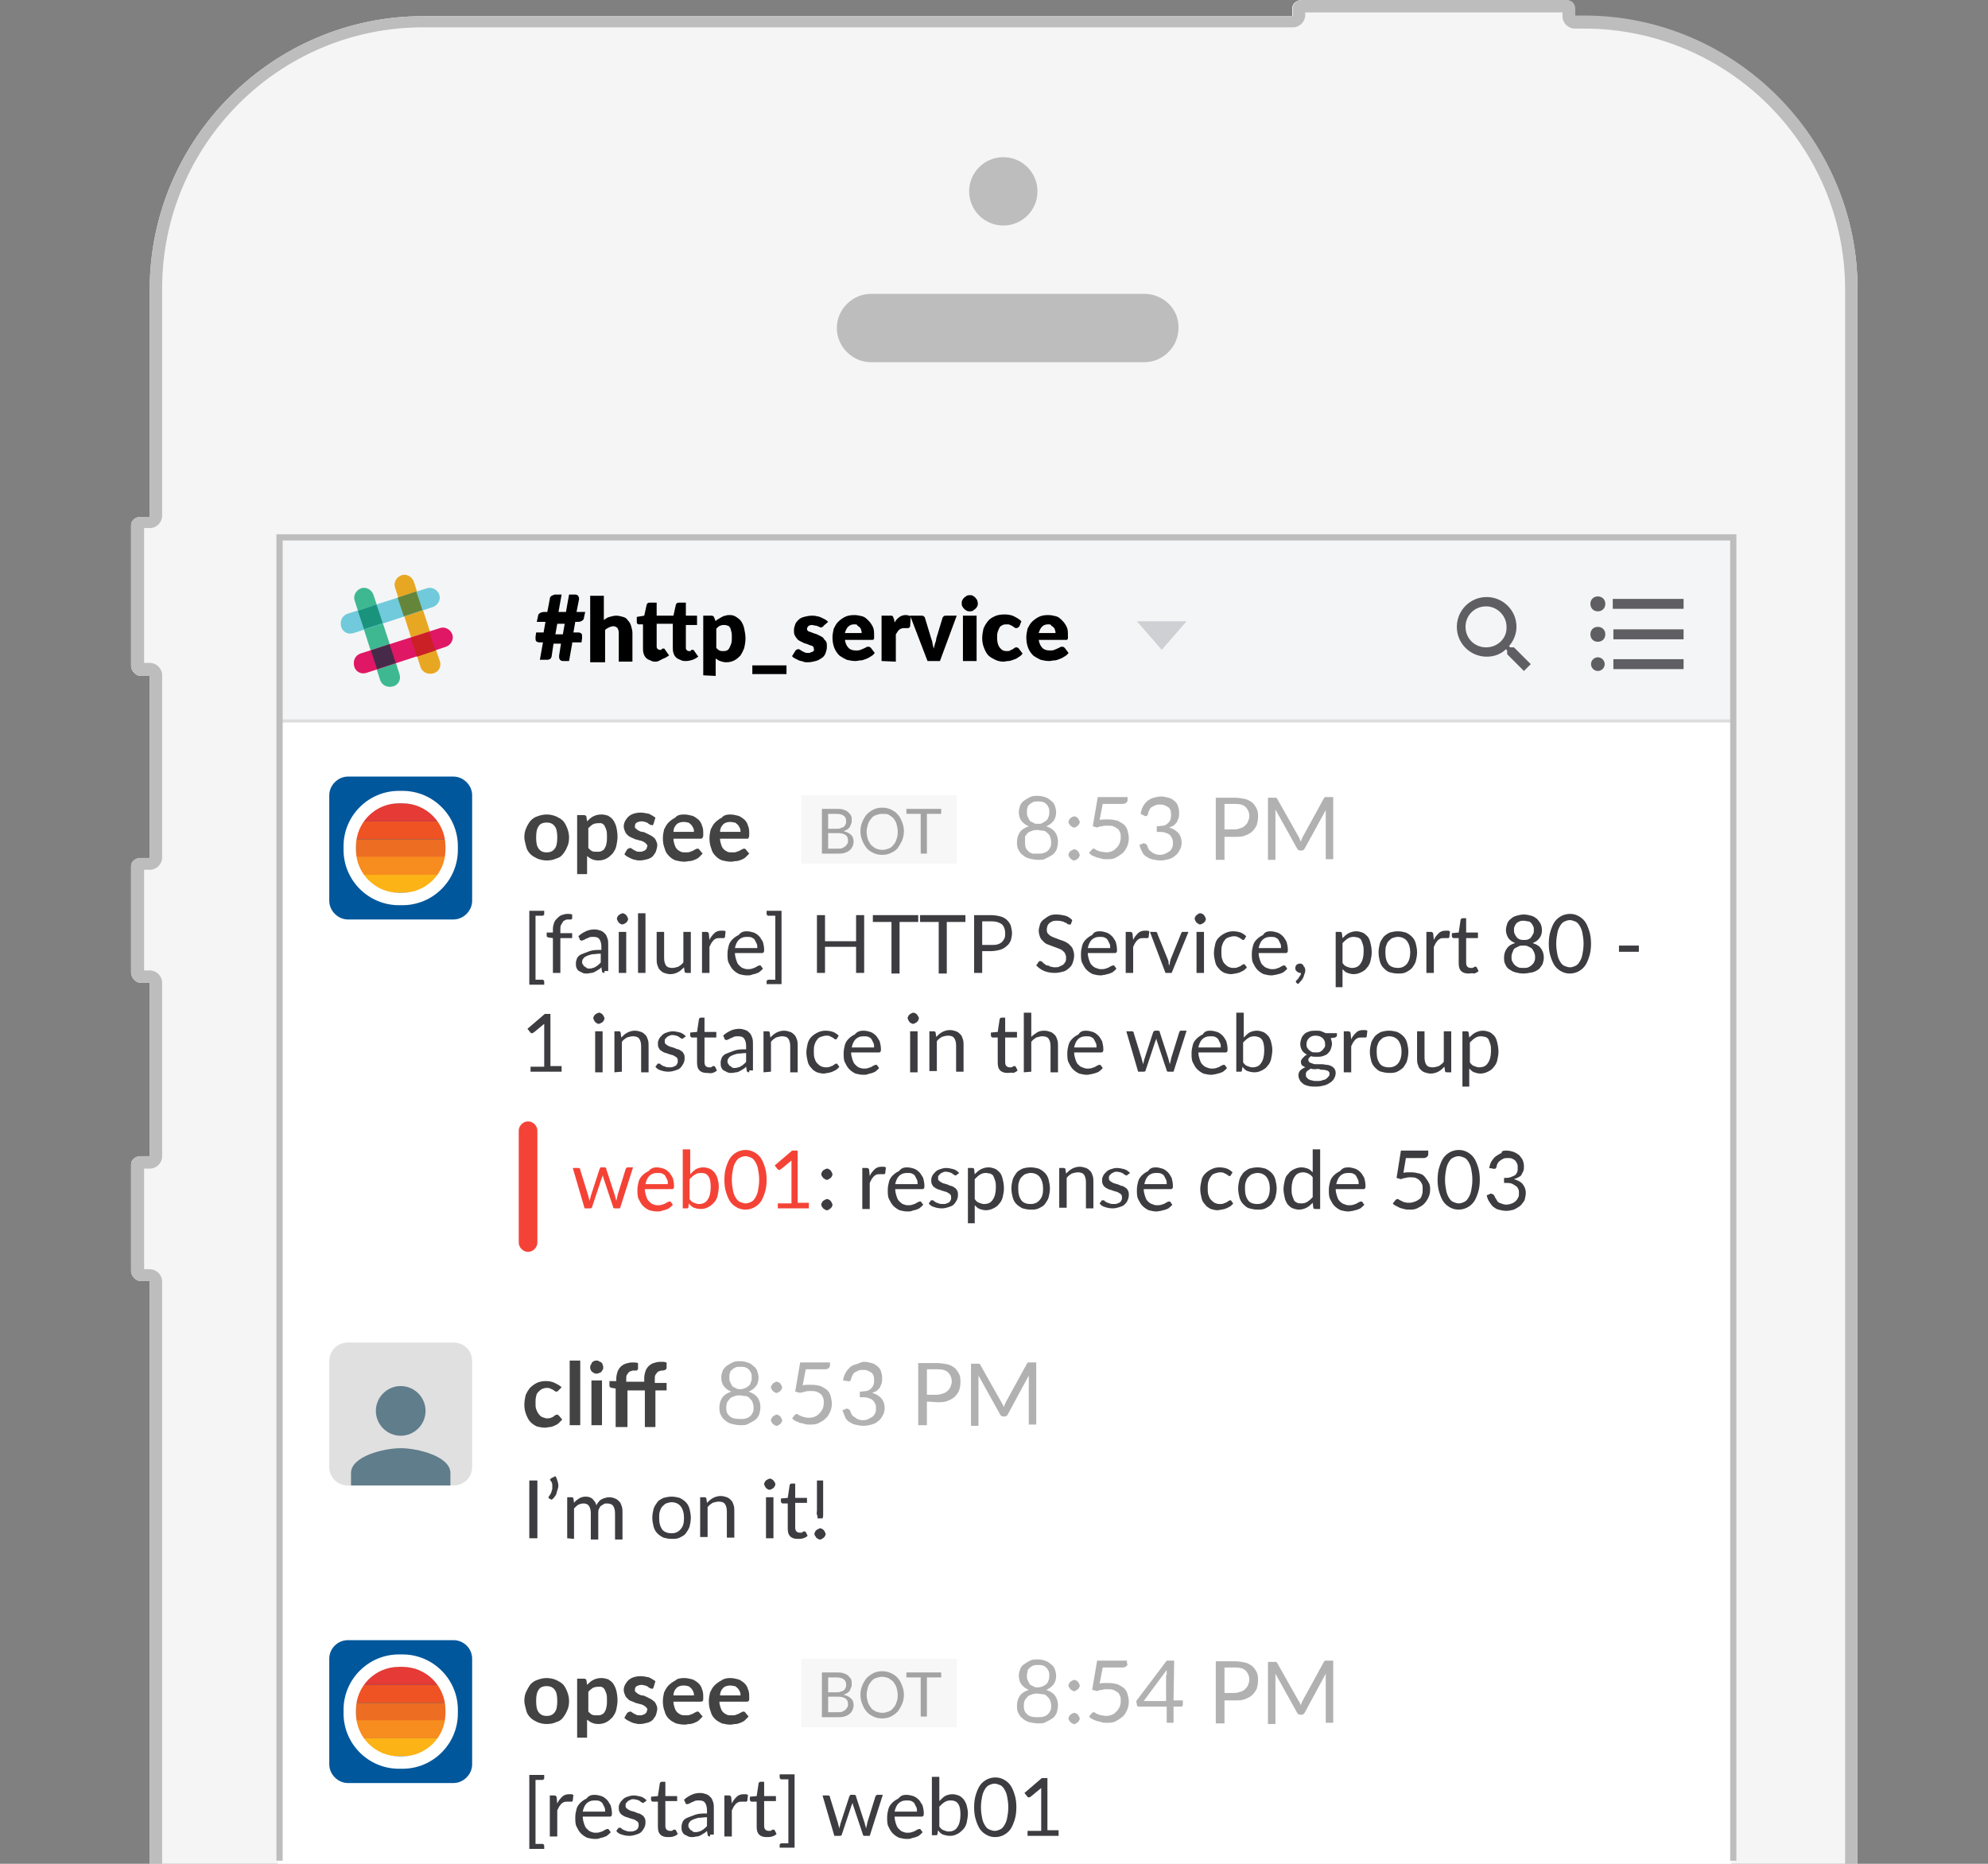 <?xml version="1.0" encoding="utf-8"?>
<!-- Generator: Adobe Illustrator 19.1.0, SVG Export Plug-In . SVG Version: 6.00 Build 0)  -->
<svg version="1.1" id="Layer_1" xmlns="http://www.w3.org/2000/svg" xmlns:xlink="http://www.w3.org/1999/xlink" x="0px" y="0px"
	 viewBox="148 -138 320 300" style="enable-background:new 148 -138 320 300;" xml:space="preserve">
<rect x="148" y="-138" width="320" height="300" fill="#808080" stroke="none"/>
<style type="text/css">
	.st0{fill:none;}
	.st1{fill:#F5F5F5;}
	.st2{fill:#FFFFFF;}
	.st3{fill:#BDBDBD;}
	.st4{fill:#E0E0E0;}
	.st5{fill:#F7F7F7;}
	.st6{fill:#434343;}
	.st7{fill:#B1B1B1;}
	.st8{fill:#3D3C40;}
	.st9{fill:#F44336;}
	.st10{fill:#A3A3A3;}
	.st11{fill:#00579B;}
	.st12{fill:#E53A35;}
	.st13{fill:#F05323;}
	.st14{fill:#ED6D23;}
	.st15{fill:#F78C1F;}
	.st16{fill:#FCB316;}
	.st17{fill:#F4F5F6;}
	.st18{fill:#DDDDDE;}
	.st19{fill:#CED0D3;}
	.st20{fill:#5F5E63;}
	.st21{fill:#E8A723;}
	.st22{fill:#3EB890;}
	.st23{fill:#E01765;}
	.st24{fill:#472A49;}
	.st25{fill:#CC2027;}
	.st26{fill:#70CADB;}
	.st27{fill:#1A937D;}
	.st28{fill:#65863A;}
	.st29{fill:#607D8B;}
</style>
<rect x="169.2" y="-138" class="st0" width="277.8" height="300"/>
<rect x="169.2" y="-138" class="st0" width="277.8" height="300"/>
<g>
	<path class="st1" d="M447-91.5c0-24.1-19.8-43.9-44-43.9h-1.5c0,0,0-0.6,0-1.3s-0.7-1.3-1.5-1.3h-42.5c-0.8,0-1.5,0.6-1.5,1.3
		s0,1.3,0,1.3H216.1c-24.2,0-44,19.8-44,44v36.6c0,0-0.8,0-1.5,0s-1.5,0.5-1.5,1.3v22.7c0,0.8,0.8,1.6,1.5,1.6s1.5,0,1.5,0V0.1
		c0,0-0.8,0-1.5,0s-1.5,0.5-1.5,1.3v17.2c0,0.8,0.8,1.6,1.5,1.6s1.5,0,1.5,0v27.9c0,0-0.8,0-1.5,0s-1.5,0.5-1.5,1.3v17.2
		c0,0.8,0.8,1.6,1.5,1.6s1.5,0,1.5,0V162H447V-91.5z"/>
</g>
<rect x="192.7" y="-51" class="st2" width="234" height="213"/>
<path class="st3" d="M332.2-90.7h-44c-3,0-5.5,2.5-5.5,5.5s2.5,5.5,5.5,5.5h44c3,0,5.5-2.5,5.5-5.5
	C337.8-88.3,335.2-90.7,332.2-90.7z"/>
<path class="st4" d="M221,101.1h-17c-1.7,0-3-1.3-3-3v-17c0-1.7,1.3-3,3-3h17c1.7,0,3,1.3,3,3v17C224,99.8,222.7,101.1,221,101.1z"
	/>
<circle class="st3" cx="309.5" cy="-107.2" r="5.5"/>
<g>
	<path class="st0" d="M403-133.4h-1.5c-1.1,0-2-0.9-2-2v-0.6H358v0.4c0,1.1-0.9,2-2,2H216c-23.2,0-42,18.9-42,42V-55
		c0,1.1-0.9,2-2,2h-0.9v21.7h0.9c1.1,0,2,0.9,2,2V0c0,1.1-0.9,2-2,2h-0.9v16.2h0.9c1.1,0,2,0.9,2,2v27.9c0,1.1-0.9,2-2,2h-0.9v16.2
		h0.9c1.1,0,2,0.9,2,2V162h271V-91.4C445-114.6,426-133.4,403-133.4z"/>
	<path class="st3" d="M174.1,68.3c0-1.1-0.9-2-2-2h-0.9V50.1h0.9c1.1,0,2-0.9,2-2V20.2c0-1.1-0.9-2-2-2h-0.9V2h0.9c1.1,0,2-0.9,2-2
		v-29.3c0-1.1-0.9-2-2-2h-0.9V-53h0.9c1.1,0,2-0.9,2-2v-36.6c0-23.1,18.8-42,42-42h140c1.1,0,2-0.9,2-2v-0.4h41.4v0.6
		c0,1.1,0.9,2,2,2h1.5c23.1,0,42,18.8,42,42V162h2V-91.5c0-24.2-19.8-44-44-44h-1.5c0,0,0-0.6,0-1.3s-0.6-1.2-1.4-1.2h-42.5
		c-0.8,0-1.5,0.6-1.5,1.3s0,1.3,0,1.3h-140c-24.2,0-44,19.8-44,44v36.6c0,0-0.8,0-1.5,0s-1.5,0.5-1.5,1.3v22.7
		c0,0.8,0.8,1.6,1.5,1.6s1.5,0,1.5,0V0.1c0,0-0.8,0-1.5,0s-1.5,0.5-1.5,1.3v17.2c0,0.8,0.8,1.6,1.5,1.6s1.5,0,1.5,0v27.9
		c0,0-0.8,0-1.5,0s-1.5,0.5-1.5,1.3v17.2c0,0.8,0.8,1.6,1.5,1.6s1.5,0,1.5,0V162h2V68.3z"/>
</g>
<rect x="277" y="-10" class="st5" width="25" height="11"/>
<g>
	<path class="st6" d="M236-6.9c0.5,0,1,0.1,1.5,0.3c0.4,0.2,0.8,0.4,1.1,0.7s0.5,0.7,0.7,1.2s0.3,1,0.3,1.5c0,0.6-0.1,1.1-0.3,1.5
		c-0.2,0.5-0.4,0.8-0.7,1.2s-0.7,0.6-1.1,0.7c-0.4,0.2-0.9,0.3-1.5,0.3c-0.5,0-1-0.1-1.5-0.3c-0.4-0.2-0.8-0.4-1.1-0.7
		s-0.6-0.7-0.7-1.2s-0.3-1-0.3-1.5c0-0.6,0.1-1.1,0.3-1.5c0.2-0.5,0.4-0.8,0.7-1.2c0.3-0.3,0.7-0.6,1.1-0.7
		C235-6.8,235.5-6.9,236-6.9z M236-0.8c0.6,0,1-0.2,1.3-0.6s0.4-1,0.4-1.8s-0.1-1.4-0.4-1.8c-0.3-0.4-0.7-0.6-1.3-0.6
		s-1.1,0.2-1.3,0.6c-0.3,0.4-0.4,1-0.4,1.8s0.1,1.4,0.4,1.8C235-1,235.4-0.8,236-0.8z"/>
	<path class="st6" d="M240.9,2.7v-9.5h1.1c0.2,0,0.4,0.1,0.4,0.3l0.1,0.7c0.3-0.3,0.6-0.6,1-0.8c0.4-0.2,0.8-0.3,1.3-0.3
		c0.4,0,0.8,0.1,1.1,0.2c0.3,0.2,0.6,0.4,0.8,0.7c0.2,0.3,0.4,0.7,0.5,1.1s0.2,1,0.2,1.6c0,0.5-0.1,1-0.2,1.5
		c-0.1,0.5-0.4,0.9-0.6,1.2c-0.3,0.3-0.6,0.6-1,0.8s-0.8,0.3-1.3,0.3c-0.4,0-0.8-0.1-1-0.2c-0.3-0.1-0.5-0.3-0.8-0.5v2.9
		C242.5,2.7,240.9,2.7,240.9,2.7z M244.3-5.5c-0.4,0-0.7,0.1-0.9,0.2c-0.3,0.2-0.5,0.4-0.7,0.6v3.2c0.2,0.2,0.4,0.4,0.6,0.5
		s0.5,0.1,0.8,0.1s0.5,0,0.7-0.1s0.4-0.2,0.5-0.4s0.3-0.5,0.3-0.8c0.1-0.3,0.1-0.7,0.1-1.1s0-0.8-0.1-1.1c-0.1-0.3-0.2-0.5-0.3-0.7
		s-0.3-0.3-0.5-0.4C244.7-5.5,244.5-5.5,244.3-5.5z"/>
	<path class="st6" d="M253.2-5.4c0,0.1-0.1,0.1-0.1,0.2s-0.1,0-0.2,0c-0.1,0-0.2,0-0.3-0.1c-0.1,0-0.2-0.1-0.3-0.2s-0.3-0.1-0.4-0.2
		c-0.2,0-0.4-0.1-0.6-0.1c-0.3,0-0.6,0.1-0.8,0.2s-0.3,0.3-0.3,0.6c0,0.2,0,0.3,0.2,0.4c0.1,0.1,0.2,0.2,0.4,0.3
		c0.2,0.1,0.4,0.2,0.6,0.2s0.4,0.1,0.6,0.2c0.2,0.1,0.4,0.2,0.6,0.3c0.2,0.1,0.4,0.2,0.6,0.4c0.2,0.1,0.3,0.3,0.4,0.5
		c0.1,0.2,0.2,0.5,0.2,0.7c0,0.3-0.1,0.7-0.2,1c-0.1,0.3-0.3,0.5-0.5,0.8c-0.2,0.2-0.5,0.4-0.9,0.5s-0.8,0.2-1.2,0.2
		c-0.2,0-0.5,0-0.7-0.1c-0.2,0-0.5-0.1-0.7-0.2S249.2,0,249-0.1c-0.2-0.1-0.3-0.2-0.5-0.4l0.4-0.7c0.1-0.1,0.1-0.1,0.2-0.2
		c0.1,0,0.2-0.1,0.3-0.1s0.2,0,0.3,0.1s0.2,0.1,0.3,0.2s0.3,0.1,0.4,0.2s0.4,0.1,0.6,0.1c0.2,0,0.4,0,0.5-0.1c0.1,0,0.3-0.1,0.4-0.2
		c0.1-0.1,0.2-0.2,0.2-0.3s0.1-0.2,0.1-0.3c0-0.2-0.1-0.3-0.2-0.4c-0.1-0.1-0.2-0.2-0.4-0.3s-0.4-0.2-0.6-0.2
		c-0.2-0.1-0.4-0.1-0.7-0.2s-0.4-0.2-0.7-0.3c-0.2-0.1-0.4-0.2-0.6-0.4c-0.2-0.2-0.3-0.3-0.4-0.6c-0.1-0.2-0.2-0.5-0.2-0.8
		s0.1-0.6,0.2-0.8s0.3-0.5,0.5-0.7s0.5-0.4,0.8-0.5s0.7-0.2,1.2-0.2s0.9,0.1,1.4,0.2c0.4,0.2,0.7,0.4,1,0.6L253.2-5.4z"/>
	<path class="st6" d="M258.1-6.9c0.5,0,0.9,0.1,1.3,0.2s0.7,0.4,1,0.6c0.3,0.3,0.5,0.6,0.6,1c0.2,0.4,0.2,0.9,0.2,1.4
		c0,0.3,0,0.4-0.1,0.5C261-3,260.9-3,260.8-3h-4.4c0,0.4,0.1,0.7,0.2,1s0.2,0.5,0.4,0.7c0.2,0.2,0.4,0.3,0.6,0.4s0.5,0.1,0.8,0.1
		s0.5,0,0.7-0.1s0.4-0.1,0.5-0.2c0.2-0.1,0.3-0.2,0.4-0.2c0.1-0.1,0.2-0.1,0.3-0.1c0.1,0,0.3,0.1,0.3,0.2l0.5,0.6
		c-0.2,0.2-0.4,0.4-0.6,0.6s-0.5,0.3-0.7,0.4c-0.3,0.1-0.5,0.2-0.8,0.2s-0.5,0.1-0.8,0.1c-0.5,0-1-0.1-1.4-0.2s-0.8-0.4-1.1-0.7
		s-0.6-0.7-0.7-1.2c-0.2-0.5-0.3-1-0.3-1.7c0-0.5,0.1-1,0.2-1.4c0.2-0.4,0.4-0.8,0.7-1.1s0.7-0.6,1.1-0.8
		C257-6.8,257.5-6.9,258.1-6.9z M258.1-5.7c-0.5,0-0.9,0.1-1.2,0.4s-0.5,0.7-0.5,1.2h3.3c0-0.2,0-0.4-0.1-0.6s-0.2-0.4-0.3-0.5
		s-0.3-0.3-0.5-0.4C258.6-5.6,258.4-5.7,258.1-5.7z"/>
	<path class="st6" d="M265.5-6.9c0.5,0,0.9,0.1,1.3,0.2s0.7,0.4,1,0.6c0.3,0.3,0.5,0.6,0.6,1c0.2,0.4,0.2,0.9,0.2,1.4
		c0,0.3,0,0.4-0.1,0.5c0,0.2-0.1,0.2-0.2,0.2h-4.4c0,0.4,0.1,0.7,0.2,1s0.2,0.5,0.4,0.7c0.2,0.2,0.4,0.3,0.6,0.4s0.5,0.1,0.8,0.1
		s0.5,0,0.7-0.1s0.4-0.1,0.5-0.2c0.2-0.1,0.3-0.2,0.4-0.2c0.1-0.1,0.2-0.1,0.3-0.1c0.1,0,0.3,0.1,0.3,0.2l0.5,0.6
		c-0.2,0.2-0.4,0.4-0.6,0.6s-0.5,0.3-0.7,0.4c-0.3,0.1-0.5,0.2-0.8,0.2s-0.5,0.1-0.8,0.1c-0.5,0-1-0.1-1.4-0.2s-0.8-0.4-1.1-0.7
		s-0.6-0.7-0.7-1.2c-0.2-0.5-0.3-1-0.3-1.7c0-0.5,0.1-1,0.2-1.4c0.2-0.4,0.4-0.8,0.7-1.1s0.7-0.6,1.1-0.8
		C264.5-6.8,265-6.9,265.5-6.9z M265.6-5.7c-0.5,0-0.9,0.1-1.2,0.4s-0.5,0.7-0.5,1.2h3.3c0-0.2,0-0.4-0.1-0.6s-0.2-0.4-0.3-0.5
		s-0.3-0.3-0.5-0.4C266.1-5.6,265.8-5.7,265.6-5.7z"/>
</g>
<g>
	<path class="st7" d="M315.1,0.4c-0.5,0-1-0.1-1.4-0.2s-0.8-0.3-1.1-0.6c-0.3-0.2-0.5-0.5-0.7-0.9s-0.2-0.7-0.2-1.2
		c0-0.6,0.2-1.2,0.5-1.6s0.8-0.7,1.4-0.9c-0.5-0.2-0.9-0.5-1.2-0.9c-0.3-0.4-0.4-0.9-0.4-1.4c0-0.4,0.1-0.7,0.2-1s0.3-0.6,0.6-0.8
		c0.3-0.2,0.6-0.4,1-0.6s0.8-0.2,1.2-0.2c0.5,0,0.9,0.1,1.2,0.2s0.7,0.3,1,0.6c0.3,0.2,0.5,0.5,0.6,0.8s0.2,0.7,0.2,1
		c0,0.5-0.1,1-0.4,1.4s-0.7,0.7-1.2,0.9c0.6,0.2,1.1,0.5,1.4,0.9s0.5,0.9,0.5,1.6c0,0.4-0.1,0.8-0.2,1.2c-0.2,0.4-0.4,0.7-0.7,0.9
		c-0.3,0.2-0.7,0.4-1.1,0.6C316,0.4,315.6,0.4,315.1,0.4z M315.1-0.6c0.3,0,0.6,0,0.9-0.1s0.5-0.2,0.7-0.4s0.3-0.4,0.4-0.6
		s0.1-0.5,0.1-0.8s-0.1-0.6-0.2-0.9s-0.3-0.4-0.5-0.6s-0.4-0.3-0.7-0.3s-0.5-0.1-0.8-0.1s-0.5,0-0.8,0.1s-0.5,0.2-0.7,0.3
		c-0.2,0.2-0.3,0.4-0.5,0.6c0,0.3,0,0.6,0,1c0,0.3,0,0.5,0.1,0.8s0.2,0.4,0.4,0.6c0.2,0.2,0.4,0.3,0.7,0.4
		C314.4-0.6,314.7-0.6,315.1-0.6z M315.1-5.4c0.3,0,0.6,0,0.8-0.2c0.2-0.1,0.4-0.2,0.6-0.4s0.2-0.4,0.3-0.6c0.1-0.2,0.1-0.4,0.1-0.7
		c0-0.2,0-0.5-0.1-0.7c-0.1-0.2-0.2-0.4-0.3-0.5c-0.2-0.2-0.3-0.3-0.6-0.4S315.4-9,315.1-9s-0.6,0-0.8,0.1s-0.4,0.2-0.6,0.4
		s-0.3,0.3-0.3,0.5c-0.1,0.2-0.1,0.4-0.1,0.7c0,0.2,0,0.5,0.1,0.7s0.2,0.4,0.3,0.6s0.3,0.3,0.6,0.4C314.5-5.4,314.7-5.4,315.1-5.4z"
		/>
	<path class="st7" d="M320-5.7c0-0.1,0-0.2,0.1-0.3c0-0.1,0.1-0.2,0.2-0.3c0.1-0.1,0.2-0.1,0.3-0.2c0.1,0,0.2-0.1,0.3-0.1
		c0.1,0,0.2,0,0.3,0.1c0.1,0,0.2,0.1,0.3,0.2c0.1,0.1,0.1,0.2,0.2,0.3c0,0.1,0.1,0.2,0.1,0.3c0,0.1,0,0.2-0.1,0.3
		c0,0.1-0.1,0.2-0.2,0.3c-0.1,0.1-0.2,0.1-0.3,0.2s-0.2,0.1-0.3,0.1c-0.1,0-0.2,0-0.3-0.1s-0.2-0.1-0.3-0.2
		c-0.1-0.1-0.1-0.2-0.2-0.3S320-5.6,320-5.7z M320-0.4c0-0.1,0-0.2,0.1-0.3c0-0.1,0.1-0.2,0.2-0.3s0.2-0.1,0.3-0.2
		c0.1,0,0.2-0.1,0.3-0.1c0.1,0,0.2,0,0.3,0.1c0.1,0,0.2,0.1,0.3,0.2c0.1,0.1,0.1,0.2,0.2,0.3c0,0.1,0.1,0.2,0.1,0.3s0,0.2-0.1,0.3
		c0,0.1-0.1,0.2-0.2,0.3s-0.2,0.1-0.3,0.2s-0.2,0.1-0.3,0.1c-0.1,0-0.2,0-0.3-0.1s-0.2-0.1-0.3-0.2c-0.1-0.1-0.1-0.2-0.2-0.3
		S320-0.3,320-0.4z"/>
	<path class="st7" d="M329.5-9.2c0,0.2-0.1,0.3-0.2,0.4s-0.3,0.2-0.6,0.2h-3.2L325-6c0.3-0.1,0.5-0.1,0.8-0.1c0.2,0,0.5,0,0.7,0
		c0.5,0,1,0.1,1.4,0.2c0.4,0.2,0.7,0.4,1,0.6c0.3,0.3,0.5,0.6,0.6,1s0.2,0.8,0.2,1.2c0,0.5-0.1,1-0.3,1.4c-0.2,0.4-0.4,0.8-0.8,1.1
		s-0.7,0.5-1.1,0.7s-0.9,0.2-1.4,0.2c-0.3,0-0.6,0-0.8-0.1c-0.3-0.1-0.5-0.1-0.8-0.2c-0.2-0.1-0.5-0.2-0.7-0.3s-0.4-0.3-0.5-0.4
		l0.4-0.5c0.1-0.1,0.2-0.2,0.3-0.2c0.1,0,0.2,0,0.3,0.1s0.3,0.2,0.4,0.2c0.2,0.1,0.4,0.2,0.6,0.2s0.5,0.1,0.8,0.1s0.7-0.1,0.9-0.2
		c0.3-0.1,0.5-0.3,0.7-0.5s0.4-0.5,0.5-0.7c0.1-0.3,0.2-0.6,0.2-1c0-0.3,0-0.6-0.1-0.8s-0.2-0.5-0.4-0.6s-0.4-0.3-0.7-0.4
		s-0.6-0.1-1-0.1c-0.3,0-0.5,0-0.8,0.1c-0.3,0-0.6,0.1-0.8,0.2L323.9-5l0.8-4.7h4.8L329.5-9.2L329.5-9.2z"/>
	<path class="st7" d="M334.9-9.8c0.4,0,0.8,0.1,1.2,0.2s0.7,0.3,0.9,0.5c0.3,0.2,0.5,0.5,0.6,0.8s0.2,0.7,0.2,1.1
		c0,0.3,0,0.6-0.1,0.9c-0.1,0.2-0.2,0.5-0.3,0.7c-0.2,0.2-0.3,0.3-0.5,0.5c-0.2,0.1-0.5,0.2-0.7,0.3c0.7,0.2,1.1,0.5,1.5,0.9
		c0.3,0.4,0.5,0.9,0.5,1.5c0,0.5-0.1,0.9-0.3,1.2c-0.2,0.4-0.4,0.7-0.7,0.9c-0.3,0.3-0.7,0.5-1.1,0.6s-0.8,0.2-1.3,0.2
		s-1-0.1-1.4-0.2s-0.7-0.3-1-0.5s-0.5-0.5-0.6-0.8c-0.2-0.3-0.3-0.7-0.4-1l0.5-0.2c0.1-0.1,0.3-0.1,0.4,0c0.1,0,0.2,0.1,0.3,0.2
		c0.1,0.1,0.1,0.3,0.2,0.5s0.2,0.4,0.4,0.5c0.2,0.2,0.4,0.3,0.6,0.4s0.6,0.2,0.9,0.2s0.7-0.1,0.9-0.2s0.5-0.3,0.7-0.4
		c0.2-0.2,0.3-0.4,0.4-0.6s0.1-0.4,0.1-0.7s0-0.5-0.1-0.7s-0.2-0.4-0.4-0.6c-0.2-0.2-0.5-0.3-0.8-0.4c-0.3-0.1-0.8-0.1-1.3-0.1V-5
		c0.4,0,0.8-0.1,1.1-0.1c0.3-0.1,0.5-0.2,0.7-0.4c0.2-0.2,0.3-0.3,0.4-0.6s0.1-0.5,0.1-0.7c0-0.3,0-0.5-0.1-0.8
		c-0.1-0.2-0.2-0.4-0.4-0.5c-0.2-0.1-0.3-0.2-0.6-0.3c-0.2-0.1-0.5-0.1-0.7-0.1s-0.5,0-0.7,0.1s-0.4,0.2-0.6,0.3s-0.3,0.3-0.4,0.5
		s-0.2,0.4-0.2,0.6c-0.1,0.2-0.1,0.3-0.2,0.3c-0.1,0.1-0.2,0.1-0.4,0L331.6-7c0.1-0.5,0.2-0.9,0.4-1.2c0.2-0.4,0.4-0.6,0.7-0.9
		c0.3-0.2,0.6-0.4,1-0.5S334.5-9.8,334.9-9.8z"/>
	<path class="st7" d="M345.1-3.4v3.8h-1.4v-10h3c0.6,0,1.2,0.1,1.7,0.2c0.5,0.1,0.9,0.4,1.2,0.6c0.3,0.3,0.5,0.6,0.7,1
		c0.2,0.4,0.2,0.8,0.2,1.3s-0.1,0.9-0.2,1.3c-0.2,0.4-0.4,0.7-0.7,1c-0.3,0.3-0.7,0.5-1.2,0.7s-1,0.2-1.6,0.2h-1.7V-3.4z M345.1-4.5
		h1.6c0.4,0,0.7-0.1,1-0.2s0.5-0.2,0.7-0.4c0.2-0.2,0.4-0.4,0.5-0.7c0.1-0.3,0.2-0.5,0.2-0.8c0-0.6-0.2-1.1-0.6-1.5s-1-0.5-1.8-0.5
		h-1.6L345.1-4.5L345.1-4.5z"/>
	<path class="st7" d="M357.2-2.9c0.1,0.1,0.1,0.2,0.2,0.4c0-0.1,0.1-0.3,0.1-0.4c0.1-0.1,0.1-0.2,0.2-0.4l3.4-6.2
		c0.1-0.1,0.1-0.2,0.2-0.2s0.2,0,0.3,0h1v10h-1.2V-7c0-0.1,0-0.2,0-0.3c0-0.1,0-0.2,0-0.3L358-1.4c-0.1,0.2-0.3,0.3-0.5,0.3h-0.2
		c-0.2,0-0.4-0.1-0.5-0.3l-3.5-6.3c0,0.1,0,0.2,0,0.4c0,0.1,0,0.2,0,0.3v7.4h-1.2v-10h1c0.1,0,0.2,0,0.3,0c0.1,0,0.1,0.1,0.2,0.2
		l3.5,6.2C357.1-3.2,357.2-3.1,357.2-2.9z"/>
</g>
<g>
	<path class="st8" d="M233.2,20.5V8.6h2.4v0.5c0,0.1,0,0.2-0.1,0.2c-0.1,0.1-0.1,0.1-0.2,0.1h-1.1v10.3h1.1c0.1,0,0.2,0,0.2,0.1
		c0.1,0.1,0.1,0.1,0.1,0.2v0.5C235.6,20.5,233.2,20.5,233.2,20.5z"/>
	<path class="st8" d="M237,18.6V13l-0.7-0.1c-0.1,0-0.2-0.1-0.2-0.1c-0.1,0-0.1-0.1-0.1-0.2v-0.5h1v-0.6c0-0.4,0.1-0.7,0.2-1
		c0.1-0.3,0.3-0.5,0.5-0.7s0.4-0.4,0.7-0.5s0.6-0.2,0.9-0.2c0.3,0,0.6,0,0.8,0.1v0.6c0,0.1-0.1,0.2-0.2,0.2c-0.1,0-0.2,0-0.4,0
		s-0.4,0-0.5,0.1c-0.2,0.1-0.3,0.1-0.4,0.3s-0.2,0.3-0.3,0.5s-0.1,0.4-0.1,0.7v0.6h1.9V13h-1.9v5.6H237z"/>
	<path class="st8" d="M245.3,18.6c-0.1,0-0.2,0-0.3-0.1c-0.1,0-0.1-0.1-0.1-0.2l-0.1-0.6c-0.2,0.2-0.3,0.3-0.5,0.4s-0.3,0.2-0.5,0.3
		c-0.2,0.1-0.4,0.2-0.6,0.2c-0.2,0-0.4,0.1-0.7,0.1s-0.5,0-0.7-0.1s-0.4-0.2-0.6-0.3c-0.2-0.1-0.3-0.3-0.4-0.5
		c-0.1-0.2-0.1-0.5-0.1-0.8s0.1-0.5,0.2-0.8c0.1-0.2,0.4-0.5,0.7-0.6s0.7-0.3,1.3-0.5s1.1-0.2,1.9-0.2v-0.5c0-0.5-0.1-0.9-0.3-1.2
		s-0.5-0.4-1-0.4c-0.3,0-0.5,0-0.7,0.1s-0.4,0.2-0.5,0.2c-0.1,0.1-0.3,0.2-0.4,0.2c-0.1,0.1-0.2,0.1-0.3,0.1s-0.1,0-0.2-0.1
		c-0.1,0-0.1-0.1-0.1-0.2l-0.2-0.4c0.4-0.4,0.8-0.6,1.2-0.8s0.9-0.3,1.4-0.3c0.4,0,0.7,0.1,1,0.2c0.3,0.1,0.5,0.3,0.7,0.5
		s0.3,0.5,0.4,0.8s0.1,0.6,0.1,1v4.2h-0.6V18.6z M242.8,17.9c0.2,0,0.4,0,0.6-0.1c0.2,0,0.3-0.1,0.5-0.2s0.3-0.2,0.4-0.3
		c0.1-0.1,0.3-0.2,0.4-0.4v-1.4c-0.5,0-1,0.1-1.4,0.1c-0.4,0.1-0.7,0.2-0.9,0.3c-0.2,0.1-0.4,0.2-0.5,0.4c-0.1,0.1-0.2,0.3-0.2,0.5
		s0,0.3,0.1,0.4s0.1,0.2,0.2,0.3c0.1,0.1,0.2,0.1,0.3,0.2C242.5,17.9,242.7,17.9,242.8,17.9z"/>
	<path class="st8" d="M249.1,9.9c0,0.1,0,0.2-0.1,0.3c0,0.1-0.1,0.2-0.2,0.3s-0.2,0.1-0.3,0.2c-0.1,0-0.2,0.1-0.3,0.1
		s-0.2,0-0.3-0.1c-0.1,0-0.2-0.1-0.3-0.2s-0.1-0.2-0.2-0.3c0-0.1-0.1-0.2-0.1-0.3s0-0.2,0.1-0.3c0-0.1,0.1-0.2,0.2-0.3
		s0.2-0.1,0.3-0.2c0.1,0,0.2-0.1,0.3-0.1s0.2,0,0.3,0.1c0.1,0,0.2,0.1,0.3,0.2s0.1,0.2,0.2,0.3C249,9.7,249.1,9.8,249.1,9.9z
		 M248.8,12v6.6h-1.2V12H248.8z"/>
	<path class="st8" d="M251.9,9v9.6h-1.2V9H251.9z"/>
	<path class="st8" d="M254.9,12v4.2c0,0.5,0.1,0.9,0.3,1.2c0.2,0.3,0.6,0.4,1,0.4c0.3,0,0.7-0.1,1-0.2c0.3-0.2,0.6-0.4,0.8-0.7V12
		h1.2v6.6h-0.7c-0.2,0-0.3-0.1-0.3-0.2l-0.1-0.7c-0.3,0.3-0.6,0.6-1,0.8c-0.4,0.2-0.8,0.3-1.2,0.3c-0.4,0-0.7-0.1-1-0.2
		s-0.5-0.3-0.7-0.5s-0.3-0.5-0.4-0.8c-0.1-0.3-0.1-0.6-0.1-1V12H254.9z"/>
	<path class="st8" d="M261,18.6V12h0.7c0.1,0,0.2,0,0.3,0.1c0,0,0.1,0.1,0.1,0.2l0.1,1c0.2-0.5,0.5-0.8,0.8-1.1s0.7-0.4,1.1-0.4
		c0.1,0,0.3,0,0.4,0s0.2,0.1,0.3,0.1l-0.1,0.9c0,0.1-0.1,0.2-0.2,0.2s-0.1,0-0.3,0c-0.1,0-0.2,0-0.4,0c-0.2,0-0.4,0-0.6,0.1
		s-0.3,0.2-0.4,0.3s-0.2,0.3-0.3,0.4c-0.1,0.2-0.2,0.4-0.3,0.6v4.2H261z"/>
	<path class="st8" d="M268.2,11.9c0.4,0,0.8,0.1,1.1,0.2c0.3,0.1,0.6,0.3,0.9,0.6c0.2,0.2,0.4,0.6,0.6,0.9c0.1,0.4,0.2,0.8,0.2,1.3
		c0,0.2,0,0.3-0.1,0.4s-0.1,0.1-0.2,0.1h-4.4c0,0.4,0.1,0.8,0.2,1.1s0.2,0.6,0.4,0.8c0.2,0.2,0.4,0.4,0.6,0.5
		c0.3,0.1,0.5,0.2,0.8,0.2s0.5,0,0.8-0.1c0.2-0.1,0.4-0.1,0.5-0.2c0.2-0.1,0.3-0.2,0.4-0.2c0.1-0.1,0.2-0.1,0.3-0.1
		c0.1,0,0.2,0,0.2,0.1l0.3,0.4c-0.1,0.2-0.3,0.3-0.5,0.5s-0.4,0.2-0.6,0.3c-0.2,0.1-0.5,0.1-0.7,0.2s-0.5,0.1-0.7,0.1
		c-0.5,0-0.9-0.1-1.3-0.2c-0.4-0.2-0.7-0.4-1-0.7s-0.5-0.7-0.7-1.1s-0.2-0.9-0.2-1.5c0-0.5,0.1-0.9,0.2-1.3c0.1-0.4,0.3-0.7,0.6-1
		s0.6-0.5,1-0.7C267.3,12,267.7,11.9,268.2,11.9z M268.2,12.8c-0.6,0-1,0.2-1.3,0.5s-0.5,0.8-0.6,1.3h3.6c0-0.3,0-0.5-0.1-0.7
		s-0.2-0.4-0.3-0.6c-0.1-0.2-0.3-0.3-0.5-0.4S268.5,12.8,268.2,12.8z"/>
	<path class="st8" d="M271.4,20c0-0.1,0-0.2,0.1-0.2c0.1-0.1,0.1-0.1,0.2-0.1h1.1V9.4h-1.1c-0.1,0-0.2,0-0.2-0.1
		c-0.1-0.1-0.1-0.1-0.1-0.2V8.6h2.4v11.8h-2.4V20z"/>
	<path class="st8" d="M287.1,18.6h-1.3v-4.2h-5v4.2h-1.3V9.3h1.3v4.2h5V9.3h1.3V18.6z"/>
	<path class="st8" d="M295.8,9.3v1.1h-3v8.3h-1.3v-8.3h-3V9.3H295.8z"/>
	<path class="st8" d="M303.4,9.3v1.1h-3v8.3h-1.3v-8.3h-3V9.3H303.4z"/>
	<path class="st8" d="M306.1,15.1v3.5h-1.3V9.3h2.7c0.6,0,1.1,0.1,1.5,0.2c0.4,0.1,0.8,0.3,1.1,0.6c0.3,0.3,0.5,0.6,0.6,0.9
		c0.1,0.4,0.2,0.8,0.2,1.2s-0.1,0.8-0.2,1.2c-0.2,0.4-0.4,0.7-0.7,0.9c-0.3,0.3-0.7,0.5-1.1,0.6s-0.9,0.2-1.5,0.2
		C307.4,15.1,306.1,15.1,306.1,15.1z M306.1,14.1h1.5c0.4,0,0.7,0,1-0.1s0.5-0.2,0.7-0.4s0.3-0.4,0.4-0.6s0.1-0.5,0.1-0.8
		c0-0.6-0.2-1.1-0.5-1.4c-0.4-0.3-0.9-0.5-1.7-0.5h-1.5V14.1z"/>
	<path class="st8" d="M320.4,10.7c0,0.1-0.1,0.1-0.1,0.1s-0.1,0-0.2,0s-0.2,0-0.3-0.1s-0.2-0.2-0.4-0.2c-0.1-0.1-0.3-0.2-0.5-0.2
		c-0.2-0.1-0.5-0.1-0.8-0.1s-0.5,0-0.7,0.1s-0.4,0.2-0.5,0.3s-0.3,0.3-0.3,0.5c-0.1,0.2-0.1,0.4-0.1,0.6c0,0.3,0.1,0.5,0.2,0.6
		s0.3,0.3,0.5,0.4c0.2,0.1,0.4,0.2,0.7,0.3s0.5,0.2,0.8,0.3s0.6,0.2,0.8,0.3s0.5,0.3,0.7,0.5s0.4,0.4,0.5,0.7s0.2,0.6,0.2,1
		s-0.1,0.8-0.2,1.1s-0.3,0.7-0.6,0.9c-0.3,0.3-0.6,0.5-1,0.6s-0.8,0.2-1.3,0.2c-0.6,0-1.2-0.1-1.7-0.3s-0.9-0.5-1.3-0.9l0.4-0.6
		l0.1-0.1c0,0,0.1,0,0.2,0s0.1,0,0.2,0.1c0.1,0,0.2,0.1,0.2,0.2c0.1,0.1,0.2,0.1,0.3,0.2c0.1,0.1,0.2,0.2,0.4,0.2s0.3,0.1,0.5,0.2
		c0.2,0,0.4,0.1,0.6,0.1c0.3,0,0.6,0,0.8-0.1c0.2-0.1,0.4-0.2,0.6-0.3c0.2-0.2,0.3-0.3,0.4-0.5s0.1-0.4,0.1-0.7
		c0-0.3-0.1-0.5-0.2-0.7s-0.3-0.3-0.5-0.5c-0.2-0.1-0.4-0.2-0.7-0.3s-0.5-0.2-0.8-0.3s-0.5-0.2-0.8-0.3s-0.5-0.3-0.7-0.5
		s-0.4-0.4-0.5-0.7s-0.2-0.6-0.2-1c0-0.3,0.1-0.6,0.2-1c0.1-0.3,0.3-0.6,0.6-0.8s0.5-0.4,0.9-0.6s0.8-0.2,1.2-0.2
		c0.5,0,1,0.1,1.4,0.2s0.8,0.4,1.1,0.7L320.4,10.7z"/>
	<path class="st8" d="M325,11.9c0.4,0,0.8,0.1,1.1,0.2c0.3,0.1,0.6,0.3,0.9,0.6s0.4,0.6,0.6,0.9c0.1,0.4,0.2,0.8,0.2,1.3
		c0,0.2,0,0.3-0.1,0.4s-0.1,0.1-0.2,0.1h-4.4c0,0.4,0.1,0.8,0.2,1.1c0.1,0.3,0.2,0.6,0.4,0.8c0.2,0.2,0.4,0.4,0.7,0.5
		c0.3,0.1,0.5,0.2,0.8,0.2s0.5,0,0.8-0.1c0.2-0.1,0.4-0.1,0.5-0.2c0.2-0.1,0.3-0.2,0.4-0.2c0.1-0.1,0.2-0.1,0.3-0.1
		c0.1,0,0.2,0,0.2,0.1l0.3,0.4c-0.1,0.2-0.3,0.3-0.5,0.5s-0.4,0.2-0.6,0.3s-0.5,0.1-0.7,0.2c-0.2,0-0.5,0.1-0.7,0.1
		c-0.5,0-0.9-0.1-1.3-0.2c-0.4-0.2-0.7-0.4-1-0.7s-0.5-0.7-0.7-1.1s-0.2-0.9-0.2-1.5c0-0.5,0.1-0.9,0.2-1.3s0.3-0.7,0.6-1
		s0.6-0.5,1-0.7C324.1,12,324.5,11.9,325,11.9z M325,12.8c-0.6,0-1,0.2-1.3,0.5s-0.5,0.8-0.6,1.3h3.6c0-0.3,0-0.5-0.1-0.7
		s-0.2-0.4-0.3-0.6c-0.1-0.2-0.3-0.3-0.5-0.4S325.3,12.8,325,12.8z"/>
	<path class="st8" d="M329.2,18.6V12h0.7c0.1,0,0.2,0,0.3,0.1c0,0,0.1,0.1,0.1,0.2l0.1,1c0.2-0.5,0.5-0.8,0.8-1.1s0.7-0.4,1.1-0.4
		c0.1,0,0.3,0,0.4,0s0.2,0.1,0.3,0.1l-0.1,0.9c0,0.1-0.1,0.2-0.2,0.2s-0.2,0-0.3,0c-0.1,0-0.2,0-0.4,0c-0.2,0-0.4,0-0.6,0.1
		s-0.3,0.2-0.4,0.3s-0.2,0.3-0.3,0.4c-0.1,0.2-0.2,0.4-0.3,0.6v4.2H329.2z"/>
	<path class="st8" d="M333.1,12h0.9c0.1,0,0.2,0,0.2,0.1c0.1,0,0.1,0.1,0.1,0.2l1.7,4.2c0.1,0.2,0.1,0.3,0.1,0.5s0.1,0.3,0.1,0.5
		c0-0.2,0.1-0.3,0.1-0.5s0.1-0.3,0.1-0.5l1.7-4.2c0-0.1,0.1-0.1,0.1-0.2s0.1-0.1,0.2-0.1h0.9l-2.7,6.6h-1L333.1,12z"/>
	<path class="st8" d="M342.1,9.9c0,0.1,0,0.2-0.1,0.3c0,0.1-0.1,0.2-0.2,0.3s-0.2,0.1-0.3,0.2c-0.1,0-0.2,0.1-0.3,0.1
		s-0.2,0-0.3-0.1s-0.2-0.1-0.3-0.2c-0.1-0.1-0.1-0.2-0.2-0.3c0-0.1-0.1-0.2-0.1-0.3s0-0.2,0.1-0.3c0-0.1,0.1-0.2,0.2-0.3
		s0.2-0.1,0.3-0.2s0.2-0.1,0.3-0.1s0.2,0,0.3,0.1c0.1,0,0.2,0.1,0.3,0.2c0.1,0.1,0.1,0.2,0.2,0.3C342,9.7,342.1,9.8,342.1,9.9z
		 M341.8,12v6.6h-1.2V12H341.8z"/>
	<path class="st8" d="M348.3,13.2l-0.1,0.1h-0.1c-0.1,0-0.1,0-0.2-0.1s-0.2-0.1-0.3-0.2c-0.1-0.1-0.3-0.1-0.4-0.2
		c-0.2-0.1-0.4-0.1-0.6-0.1c-0.3,0-0.6,0.1-0.9,0.2s-0.5,0.3-0.6,0.5c-0.2,0.2-0.3,0.5-0.4,0.8s-0.1,0.7-0.1,1c0,0.4,0,0.8,0.1,1.1
		s0.2,0.6,0.4,0.8c0.2,0.2,0.4,0.4,0.6,0.5s0.5,0.2,0.8,0.2s0.5,0,0.7-0.1s0.3-0.1,0.5-0.2c0.1-0.1,0.2-0.2,0.3-0.2
		c0.1-0.1,0.2-0.1,0.2-0.1c0.1,0,0.2,0,0.2,0.1l0.3,0.4c-0.1,0.2-0.3,0.3-0.5,0.5c-0.2,0.1-0.4,0.2-0.6,0.3s-0.4,0.1-0.7,0.2
		c-0.2,0-0.5,0.1-0.7,0.1c-0.4,0-0.8-0.1-1.1-0.2c-0.4-0.2-0.7-0.4-0.9-0.7c-0.3-0.3-0.5-0.6-0.6-1.1c-0.1-0.4-0.2-0.9-0.2-1.4
		s0.1-0.9,0.2-1.4s0.3-0.8,0.6-1.1c0.3-0.3,0.6-0.5,1-0.7s0.8-0.3,1.3-0.3s0.9,0.1,1.2,0.2s0.7,0.4,0.9,0.6L348.3,13.2z"/>
	<path class="st8" d="M352.5,11.9c0.4,0,0.8,0.1,1.1,0.2c0.3,0.1,0.6,0.3,0.9,0.6s0.4,0.6,0.6,0.9c0.1,0.4,0.2,0.8,0.2,1.3
		c0,0.2,0,0.3-0.1,0.4s-0.1,0.1-0.2,0.1h-4.4c0,0.4,0.1,0.8,0.2,1.1c0.1,0.3,0.2,0.6,0.4,0.8c0.2,0.2,0.4,0.4,0.7,0.5
		c0.3,0.1,0.5,0.2,0.8,0.2s0.5,0,0.8-0.1c0.2-0.1,0.4-0.1,0.5-0.2c0.2-0.1,0.3-0.2,0.4-0.2c0.1-0.1,0.2-0.1,0.3-0.1
		c0.1,0,0.2,0,0.2,0.1l0.3,0.4c-0.1,0.2-0.3,0.3-0.5,0.5s-0.4,0.2-0.6,0.3s-0.5,0.1-0.7,0.2c-0.2,0-0.5,0.1-0.7,0.1
		c-0.5,0-0.9-0.1-1.3-0.2c-0.4-0.2-0.7-0.4-1-0.7s-0.5-0.7-0.7-1.1s-0.2-0.9-0.2-1.5c0-0.5,0.1-0.9,0.2-1.3s0.3-0.7,0.6-1
		s0.6-0.5,1-0.7C351.6,12,352,11.9,352.5,11.9z M352.5,12.8c-0.6,0-1,0.2-1.3,0.5s-0.5,0.8-0.6,1.3h3.6c0-0.3,0-0.5-0.1-0.7
		s-0.2-0.4-0.3-0.6c-0.1-0.2-0.3-0.3-0.5-0.4S352.8,12.8,352.5,12.8z"/>
	<path class="st8" d="M356.5,17.8c0-0.2,0.1-0.4,0.2-0.5s0.3-0.2,0.6-0.2c0.1,0,0.2,0,0.3,0.1s0.2,0.1,0.2,0.2s0.1,0.2,0.2,0.3
		c0,0.1,0.1,0.2,0.1,0.4c0,0.2,0,0.4-0.1,0.6s-0.1,0.4-0.2,0.6s-0.2,0.4-0.4,0.6c-0.2,0.2-0.3,0.4-0.5,0.5l-0.2-0.2l-0.1-0.1V20
		v-0.1c0,0,0-0.1,0.1-0.1c0,0,0.1-0.1,0.2-0.2s0.1-0.2,0.2-0.3s0.1-0.2,0.2-0.3c0.1-0.1,0.1-0.3,0.1-0.4h-0.1
		c-0.2,0-0.4-0.1-0.5-0.2C356.5,18.2,356.5,18,356.5,17.8z"/>
	<path class="st8" d="M363,20.8V12h0.7c0.2,0,0.3,0.1,0.3,0.2l0.1,0.8c0.3-0.3,0.6-0.6,1-0.8s0.8-0.3,1.2-0.3c0.4,0,0.7,0.1,1,0.2
		c0.3,0.1,0.6,0.4,0.8,0.6s0.4,0.6,0.5,1.1c0.1,0.4,0.2,0.9,0.2,1.5c0,0.5-0.1,0.9-0.2,1.4c-0.1,0.4-0.3,0.8-0.6,1.1
		c-0.2,0.3-0.5,0.5-0.9,0.7s-0.8,0.3-1.2,0.3c-0.4,0-0.7-0.1-1-0.2s-0.5-0.3-0.8-0.6v2.9H363V20.8z M365.9,12.8
		c-0.4,0-0.7,0.1-1,0.3s-0.5,0.4-0.8,0.7V17c0.2,0.3,0.4,0.5,0.7,0.6c0.3,0.1,0.5,0.2,0.8,0.2c0.6,0,1.1-0.2,1.4-0.7
		c0.3-0.4,0.5-1.1,0.5-1.9c0-0.4,0-0.8-0.1-1.1s-0.2-0.6-0.3-0.8c-0.1-0.2-0.3-0.3-0.5-0.4C366.4,12.9,366.2,12.8,365.9,12.8z"/>
	<path class="st8" d="M373,11.9c0.5,0,0.9,0.1,1.3,0.2c0.4,0.2,0.7,0.4,1,0.7s0.5,0.7,0.6,1.1c0.1,0.4,0.2,0.9,0.2,1.4
		s-0.1,1-0.2,1.4s-0.4,0.8-0.6,1.1c-0.3,0.3-0.6,0.5-1,0.7s-0.8,0.2-1.3,0.2s-0.9-0.1-1.3-0.2s-0.7-0.4-1-0.7
		c-0.3-0.3-0.5-0.7-0.6-1.1s-0.2-0.9-0.2-1.4s0.1-1,0.2-1.4s0.4-0.8,0.6-1.1c0.3-0.3,0.6-0.5,1-0.7C372.1,12,372.5,11.9,373,11.9z
		 M373,17.8c0.6,0,1.1-0.2,1.5-0.7c0.3-0.4,0.5-1,0.5-1.8s-0.2-1.4-0.5-1.8c-0.3-0.4-0.8-0.7-1.5-0.7c-0.3,0-0.6,0.1-0.9,0.2
		c-0.2,0.1-0.4,0.3-0.6,0.5s-0.3,0.5-0.4,0.8S371,15,371,15.4c0,0.8,0.2,1.4,0.5,1.8S372.4,17.8,373,17.8z"/>
	<path class="st8" d="M377.6,18.6V12h0.7c0.1,0,0.2,0,0.3,0.1c0,0,0.1,0.1,0.1,0.2l0.1,1c0.2-0.5,0.5-0.8,0.8-1.1s0.7-0.4,1.1-0.4
		c0.1,0,0.3,0,0.4,0s0.2,0.1,0.3,0.1l-0.1,0.9c0,0.1-0.1,0.2-0.2,0.2s-0.2,0-0.3,0c-0.1,0-0.2,0-0.4,0c-0.2,0-0.4,0-0.6,0.1
		s-0.3,0.2-0.4,0.3s-0.2,0.3-0.3,0.4c-0.1,0.2-0.2,0.4-0.3,0.6v4.2H377.6z"/>
	<path class="st8" d="M384.4,18.7c-0.5,0-0.9-0.1-1.2-0.4c-0.3-0.3-0.4-0.7-0.4-1.3v-4H382c-0.1,0-0.1,0-0.2-0.1
		c0,0-0.1-0.1-0.1-0.2v-0.5l1.1-0.1l0.3-2c0-0.1,0-0.1,0.1-0.2c0,0,0.1-0.1,0.2-0.1h0.6v2.3h1.9V13H384v4c0,0.3,0.1,0.5,0.2,0.6
		s0.3,0.2,0.5,0.2c0.1,0,0.2,0,0.3,0c0.1,0,0.2-0.1,0.2-0.1c0.1,0,0.1-0.1,0.2-0.1h0.1c0.1,0,0.1,0,0.2,0.1l0.3,0.6
		c-0.2,0.2-0.4,0.3-0.7,0.4C385,18.6,384.7,18.7,384.4,18.7z"/>
	<path class="st8" d="M393.2,18.7c-0.5,0-0.9-0.1-1.3-0.2s-0.7-0.3-1-0.5s-0.5-0.5-0.6-0.8c-0.2-0.3-0.2-0.7-0.2-1.1
		c0-0.6,0.2-1.1,0.5-1.5s0.8-0.7,1.3-0.8c-0.5-0.2-0.9-0.5-1.1-0.8s-0.4-0.8-0.4-1.3c0-0.3,0.1-0.7,0.2-1s0.3-0.6,0.6-0.8
		c0.2-0.2,0.5-0.4,0.9-0.5s0.7-0.2,1.2-0.2c0.4,0,0.8,0.1,1.2,0.2s0.6,0.3,0.9,0.5c0.2,0.2,0.4,0.5,0.6,0.8c0.1,0.3,0.2,0.6,0.2,1
		c0,0.5-0.1,0.9-0.4,1.3c-0.3,0.4-0.6,0.6-1.1,0.8c0.6,0.2,1,0.4,1.3,0.8c0.3,0.4,0.5,0.9,0.5,1.5c0,0.4-0.1,0.8-0.2,1.1
		c-0.2,0.3-0.4,0.6-0.6,0.8c-0.3,0.2-0.6,0.4-1,0.5C394.1,18.6,393.7,18.7,393.2,18.7z M393.2,17.8c0.3,0,0.6,0,0.8-0.1
		s0.4-0.2,0.6-0.4c0.2-0.2,0.3-0.3,0.4-0.6c0.1-0.2,0.1-0.5,0.1-0.7c0-0.3-0.1-0.6-0.2-0.8s-0.2-0.4-0.4-0.6
		c-0.2-0.1-0.4-0.2-0.6-0.3s-0.5-0.1-0.7-0.1c-0.3,0-0.5,0-0.7,0.1s-0.4,0.2-0.6,0.3s-0.3,0.3-0.4,0.6c-0.1,0.2-0.2,0.5-0.2,0.8
		s0,0.5,0.1,0.7c0.1,0.2,0.2,0.4,0.4,0.6c0.2,0.2,0.4,0.3,0.6,0.4S392.9,17.8,393.2,17.8z M393.2,13.3c0.3,0,0.6,0,0.8-0.1
		c0.2-0.1,0.4-0.2,0.5-0.4s0.2-0.3,0.3-0.5s0.1-0.4,0.1-0.6c0-0.2,0-0.4-0.1-0.6c-0.1-0.2-0.2-0.4-0.3-0.5c-0.1-0.1-0.3-0.3-0.5-0.3
		s-0.5-0.1-0.7-0.1s-0.5,0-0.7,0.1s-0.4,0.2-0.5,0.3s-0.2,0.3-0.3,0.5c-0.1,0.2-0.1,0.4-0.1,0.6c0,0.2,0,0.4,0.1,0.6
		s0.2,0.4,0.3,0.5c0.1,0.2,0.3,0.3,0.5,0.4C392.6,13.2,392.9,13.3,393.2,13.3z"/>
	<path class="st8" d="M404.1,13.9c0,0.8-0.1,1.5-0.3,2.1s-0.4,1.1-0.7,1.5c-0.3,0.4-0.7,0.7-1.1,0.9c-0.4,0.2-0.9,0.3-1.3,0.3
		c-0.5,0-0.9-0.1-1.3-0.3c-0.4-0.2-0.8-0.5-1.1-0.9c-0.3-0.4-0.5-0.9-0.7-1.5s-0.3-1.3-0.3-2.1s0.1-1.5,0.3-2.1
		c0.2-0.6,0.4-1.1,0.7-1.5c0.3-0.4,0.7-0.7,1.1-0.9s0.9-0.3,1.3-0.3c0.5,0,0.9,0.1,1.3,0.3s0.8,0.5,1.1,0.9c0.3,0.4,0.5,0.9,0.7,1.5
		C404,12.4,404.1,13.1,404.1,13.9z M402.9,13.9c0-0.7-0.1-1.3-0.2-1.8s-0.3-0.9-0.5-1.2s-0.4-0.5-0.7-0.6s-0.5-0.2-0.8-0.2
		s-0.6,0.1-0.8,0.2c-0.3,0.1-0.5,0.3-0.7,0.6s-0.4,0.7-0.5,1.2s-0.2,1.1-0.2,1.8s0.1,1.3,0.2,1.8c0.1,0.5,0.3,0.9,0.5,1.2
		s0.4,0.5,0.7,0.6c0.3,0.1,0.5,0.2,0.8,0.2s0.6-0.1,0.8-0.2c0.3-0.1,0.5-0.3,0.7-0.6c0.2-0.3,0.4-0.7,0.5-1.2S402.9,14.6,402.9,13.9
		z"/>
	<path class="st8" d="M408.6,14.2h3.2v1h-3.2V14.2z"/>
	<path class="st8" d="M233.6,33.7h2v-6.3c0-0.2,0-0.4,0-0.6l-1.7,1.4c-0.1,0-0.1,0.1-0.2,0.1c-0.1,0-0.1,0-0.2,0c0,0-0.1,0-0.1-0.1
		l-0.1-0.1l-0.4-0.5l2.8-2.4h0.9v8.4h1.8v0.9h-5v-0.8H233.6z"/>
	<path class="st8" d="M245.3,25.9c0,0.1,0,0.2-0.1,0.3c0,0.1-0.1,0.2-0.2,0.3c-0.1,0.1-0.2,0.1-0.3,0.2c-0.1,0-0.2,0.1-0.3,0.1
		s-0.2,0-0.3-0.1c-0.1,0-0.2-0.1-0.3-0.2s-0.1-0.2-0.2-0.3c0-0.1-0.1-0.2-0.1-0.3c0-0.1,0-0.2,0.1-0.3c0-0.1,0.1-0.2,0.2-0.3
		s0.2-0.1,0.3-0.2c0.1,0,0.2-0.1,0.3-0.1s0.2,0,0.3,0.1c0.1,0,0.2,0.1,0.3,0.2s0.1,0.2,0.2,0.3C245.2,25.7,245.3,25.8,245.3,25.9z
		 M245,28v6.6h-1.2V28H245z"/>
	<path class="st8" d="M246.9,34.6V28h0.7c0.2,0,0.3,0.1,0.3,0.2L248,29c0.3-0.3,0.6-0.6,1-0.8c0.4-0.2,0.8-0.3,1.2-0.3
		s0.7,0.1,1,0.2s0.5,0.3,0.7,0.5s0.3,0.5,0.4,0.8c0.1,0.3,0.1,0.6,0.1,1v4.2h-1.2v-4.2c0-0.5-0.1-0.9-0.3-1.2s-0.6-0.4-1-0.4
		c-0.3,0-0.7,0.1-1,0.2c-0.3,0.2-0.6,0.4-0.8,0.7v4.8L246.9,34.6L246.9,34.6z"/>
	<path class="st8" d="M258,29.1c-0.1,0.1-0.1,0.1-0.2,0.1s-0.1,0-0.2-0.1c-0.1,0-0.2-0.1-0.3-0.2c-0.1-0.1-0.3-0.1-0.4-0.2
		c-0.2,0-0.4-0.1-0.6-0.1s-0.4,0-0.5,0.1c-0.2,0.1-0.3,0.1-0.4,0.2c-0.1,0.1-0.2,0.2-0.3,0.3c-0.1,0.1-0.1,0.2-0.1,0.4
		c0,0.2,0,0.3,0.1,0.4s0.2,0.2,0.4,0.3c0.2,0.1,0.3,0.2,0.5,0.2c0.2,0.1,0.4,0.1,0.6,0.2c0.2,0.1,0.4,0.2,0.6,0.2
		c0.2,0.1,0.4,0.2,0.5,0.3c0.2,0.1,0.3,0.3,0.4,0.5s0.1,0.4,0.1,0.7s-0.1,0.6-0.2,0.8s-0.3,0.5-0.5,0.7s-0.5,0.3-0.8,0.4
		c-0.3,0.1-0.7,0.2-1.1,0.2c-0.5,0-0.9-0.1-1.2-0.2c-0.4-0.1-0.7-0.3-0.9-0.6l0.3-0.4c0-0.1,0.1-0.1,0.1-0.1s0.1,0,0.2,0
		c0.1,0,0.2,0,0.2,0.1c0.1,0.1,0.2,0.1,0.3,0.2c0.1,0.1,0.3,0.1,0.5,0.2s0.4,0.1,0.7,0.1c0.2,0,0.4,0,0.6-0.1s0.3-0.1,0.4-0.2
		c0.1-0.1,0.2-0.2,0.2-0.3c0.1-0.1,0.1-0.3,0.1-0.4c0-0.2,0-0.3-0.1-0.5c-0.1-0.1-0.2-0.2-0.4-0.3s-0.3-0.2-0.5-0.2
		c-0.2-0.1-0.4-0.1-0.6-0.2s-0.4-0.1-0.6-0.2c-0.2-0.1-0.4-0.2-0.5-0.3c-0.2-0.1-0.3-0.3-0.4-0.5s-0.1-0.4-0.1-0.7
		c0-0.3,0.1-0.5,0.2-0.7s0.3-0.4,0.5-0.6s0.4-0.3,0.7-0.4s0.6-0.2,1-0.2s0.8,0.1,1.2,0.2c0.3,0.1,0.6,0.3,0.9,0.6L258,29.1z"/>
	<path class="st8" d="M261.8,34.7c-0.5,0-0.9-0.1-1.2-0.4c-0.3-0.3-0.4-0.7-0.4-1.3v-4h-0.8c-0.1,0-0.1,0-0.2-0.1
		c0,0-0.1-0.1-0.1-0.2v-0.5l1.1-0.1l0.3-2c0-0.1,0-0.1,0.1-0.2s0.1-0.1,0.2-0.1h0.6v2.3h1.9V29h-1.9v4c0,0.3,0.1,0.5,0.2,0.6
		s0.3,0.2,0.5,0.2c0.1,0,0.2,0,0.3,0c0.1,0,0.2-0.1,0.2-0.1s0.1-0.1,0.2-0.1h0.1c0.1,0,0.1,0,0.2,0.1l0.3,0.6
		c-0.2,0.2-0.4,0.3-0.7,0.4S262.1,34.7,261.8,34.7z"/>
	<path class="st8" d="M268.6,34.6c-0.1,0-0.2,0-0.3-0.1c-0.1,0-0.1-0.1-0.1-0.2l-0.1-0.6c-0.2,0.2-0.3,0.3-0.5,0.4
		c-0.2,0.1-0.3,0.2-0.5,0.3s-0.4,0.2-0.6,0.2s-0.4,0.1-0.7,0.1c-0.3,0-0.5,0-0.7-0.1s-0.4-0.2-0.6-0.3s-0.3-0.3-0.4-0.5
		S264,33.3,264,33s0.1-0.5,0.2-0.8c0.1-0.2,0.4-0.5,0.7-0.6s0.7-0.3,1.3-0.5s1.1-0.2,1.9-0.2v-0.5c0-0.5-0.1-0.9-0.3-1.2
		c-0.2-0.3-0.5-0.4-1-0.4c-0.3,0-0.5,0-0.7,0.1s-0.4,0.2-0.5,0.2c-0.1,0.1-0.3,0.2-0.4,0.2c-0.1,0.1-0.2,0.1-0.3,0.1
		c-0.1,0-0.1,0-0.2-0.1c-0.1,0-0.1-0.1-0.1-0.2l-0.2-0.4c0.4-0.4,0.8-0.6,1.2-0.8c0.4-0.2,0.9-0.3,1.4-0.3c0.4,0,0.7,0.1,1,0.2
		s0.5,0.3,0.7,0.5s0.3,0.5,0.4,0.8s0.1,0.6,0.1,1v4.2h-0.6V34.6z M266.2,33.9c0.2,0,0.4,0,0.6-0.1c0.2,0,0.3-0.1,0.5-0.2
		s0.3-0.2,0.4-0.3s0.3-0.2,0.4-0.4v-1.4c-0.5,0-1,0.1-1.4,0.1c-0.4,0.1-0.7,0.2-0.9,0.3c-0.2,0.1-0.4,0.2-0.5,0.4
		c-0.1,0.1-0.2,0.3-0.2,0.5s0,0.3,0.1,0.4c0.1,0.1,0.1,0.2,0.2,0.3s0.2,0.1,0.3,0.2C265.9,33.9,266,33.9,266.2,33.9z"/>
	<path class="st8" d="M270.9,34.6V28h0.7c0.2,0,0.3,0.1,0.3,0.2L272,29c0.3-0.3,0.6-0.6,1-0.8c0.4-0.2,0.8-0.3,1.2-0.3
		c0.4,0,0.7,0.1,1,0.2s0.5,0.3,0.7,0.5s0.3,0.5,0.4,0.8s0.1,0.6,0.1,1v4.2h-1.2v-4.2c0-0.5-0.1-0.9-0.3-1.2s-0.6-0.4-1-0.4
		c-0.3,0-0.7,0.1-1,0.2c-0.3,0.2-0.6,0.4-0.8,0.7v4.8L270.9,34.6L270.9,34.6z"/>
	<path class="st8" d="M282.7,29.2l-0.1,0.1h-0.1c-0.1,0-0.1,0-0.2-0.1s-0.2-0.1-0.3-0.2s-0.3-0.1-0.4-0.2s-0.4-0.1-0.6-0.1
		c-0.3,0-0.6,0.1-0.9,0.2s-0.5,0.3-0.6,0.5c-0.2,0.2-0.3,0.5-0.4,0.8s-0.1,0.7-0.1,1c0,0.4,0,0.8,0.1,1.1c0.1,0.3,0.2,0.6,0.4,0.8
		c0.2,0.2,0.4,0.4,0.6,0.5s0.5,0.2,0.8,0.2s0.5,0,0.7-0.1s0.3-0.1,0.5-0.2c0.1-0.1,0.2-0.2,0.3-0.2c0.1-0.1,0.2-0.1,0.2-0.1
		c0.1,0,0.2,0,0.2,0.1l0.3,0.4c-0.1,0.2-0.3,0.3-0.5,0.5c-0.2,0.1-0.4,0.2-0.6,0.3s-0.4,0.1-0.7,0.2c-0.2,0-0.5,0.1-0.7,0.1
		c-0.4,0-0.8-0.1-1.1-0.2c-0.4-0.2-0.7-0.4-0.9-0.7c-0.3-0.3-0.5-0.6-0.6-1.1c-0.1-0.4-0.2-0.9-0.2-1.4s0.1-0.9,0.2-1.4
		c0.1-0.4,0.3-0.8,0.6-1.1s0.6-0.5,1-0.7s0.8-0.3,1.3-0.3s0.9,0.1,1.2,0.2s0.7,0.4,0.9,0.6L282.7,29.2z"/>
	<path class="st8" d="M287,27.9c0.4,0,0.8,0.1,1.1,0.2c0.3,0.1,0.6,0.3,0.9,0.6c0.2,0.2,0.4,0.6,0.6,0.9c0.1,0.4,0.2,0.8,0.2,1.3
		c0,0.2,0,0.3-0.1,0.4s-0.1,0.1-0.2,0.1H285c0,0.4,0.1,0.8,0.2,1.1s0.2,0.6,0.4,0.8c0.2,0.2,0.4,0.4,0.6,0.5
		c0.3,0.1,0.5,0.2,0.8,0.2s0.5,0,0.8-0.1c0.2-0.1,0.4-0.1,0.5-0.2c0.2-0.1,0.3-0.2,0.4-0.2c0.1-0.1,0.2-0.1,0.3-0.1
		c0.1,0,0.2,0,0.2,0.1l0.3,0.4c-0.1,0.2-0.3,0.3-0.5,0.5s-0.4,0.2-0.6,0.3s-0.5,0.1-0.7,0.2S287.2,35,287,35c-0.5,0-0.9-0.1-1.3-0.2
		c-0.4-0.2-0.7-0.4-1-0.7s-0.5-0.7-0.7-1.1c-0.2-0.4-0.2-0.9-0.2-1.5c0-0.5,0.1-0.9,0.2-1.3s0.3-0.7,0.6-1s0.6-0.5,1-0.7
		C286,28,286.5,27.9,287,27.9z M287,28.8c-0.6,0-1,0.2-1.3,0.5s-0.5,0.8-0.6,1.3h3.6c0-0.3,0-0.5-0.1-0.7s-0.2-0.4-0.3-0.6
		c-0.1-0.2-0.3-0.3-0.5-0.4S287.2,28.8,287,28.8z"/>
	<path class="st8" d="M295.9,25.9c0,0.1,0,0.2-0.1,0.3c0,0.1-0.1,0.2-0.2,0.3c-0.1,0.1-0.2,0.1-0.3,0.2c-0.1,0-0.2,0.1-0.3,0.1
		s-0.2,0-0.3-0.1c-0.1,0-0.2-0.1-0.3-0.2c-0.1-0.1-0.1-0.2-0.2-0.3c0-0.1-0.1-0.2-0.1-0.3c0-0.1,0-0.2,0.1-0.3
		c0-0.1,0.1-0.2,0.2-0.3s0.2-0.1,0.3-0.2c0.1,0,0.2-0.1,0.3-0.1s0.2,0,0.3,0.1c0.1,0,0.2,0.1,0.3,0.2s0.1,0.2,0.2,0.3
		C295.9,25.7,295.9,25.8,295.9,25.9z M295.7,28v6.6h-1.2V28H295.7z"/>
	<path class="st8" d="M297.6,34.6V28h0.7c0.2,0,0.3,0.1,0.3,0.2l0.1,0.7c0.3-0.3,0.6-0.6,1-0.8c0.4-0.2,0.8-0.3,1.2-0.3
		c0.4,0,0.7,0.1,1,0.2s0.5,0.3,0.7,0.5s0.3,0.5,0.4,0.8s0.1,0.6,0.1,1v4.2h-1.2v-4.2c0-0.5-0.1-0.9-0.3-1.2s-0.6-0.4-1-0.4
		c-0.3,0-0.7,0.1-1,0.2c-0.3,0.2-0.6,0.4-0.8,0.7v4.8h-1.2V34.6z"/>
	<path class="st8" d="M310.2,34.7c-0.5,0-0.9-0.1-1.2-0.4c-0.3-0.3-0.4-0.7-0.4-1.3v-4h-0.8c-0.1,0-0.1,0-0.2-0.1
		c0,0-0.1-0.1-0.1-0.2v-0.5l1.1-0.1l0.3-2c0-0.1,0-0.1,0.1-0.2s0.1-0.1,0.2-0.1h0.6v2.3h1.9V29h-1.9v4c0,0.3,0.1,0.5,0.2,0.6
		s0.3,0.2,0.5,0.2c0.1,0,0.2,0,0.3,0c0.1,0,0.2-0.1,0.2-0.1s0.1-0.1,0.2-0.1h0.1c0.1,0,0.1,0,0.2,0.1l0.3,0.6
		c-0.2,0.2-0.4,0.3-0.7,0.4C310.8,34.6,310.5,34.7,310.2,34.7z"/>
	<path class="st8" d="M312.8,34.6V25h1.2v3.9c0.3-0.3,0.6-0.5,0.9-0.7s0.7-0.3,1.2-0.3c0.4,0,0.7,0.1,1,0.2s0.5,0.3,0.7,0.5
		s0.3,0.5,0.4,0.8s0.1,0.6,0.1,1v4.2h-1.2v-4.2c0-0.5-0.1-0.9-0.3-1.2s-0.6-0.4-1-0.4c-0.3,0-0.7,0.1-1,0.2
		c-0.3,0.2-0.6,0.4-0.8,0.7v4.8L312.8,34.6L312.8,34.6z"/>
	<path class="st8" d="M322.8,27.9c0.4,0,0.8,0.1,1.1,0.2c0.3,0.1,0.6,0.3,0.9,0.6s0.4,0.6,0.6,0.9c0.1,0.4,0.2,0.8,0.2,1.3
		c0,0.2,0,0.3-0.1,0.4s-0.1,0.1-0.2,0.1h-4.4c0,0.4,0.1,0.8,0.2,1.1s0.2,0.6,0.4,0.8c0.2,0.2,0.4,0.4,0.7,0.5
		c0.3,0.1,0.5,0.2,0.8,0.2s0.5,0,0.8-0.1c0.2-0.1,0.4-0.1,0.5-0.2c0.2-0.1,0.3-0.2,0.4-0.2c0.1-0.1,0.2-0.1,0.3-0.1
		c0.1,0,0.2,0,0.2,0.1l0.3,0.4c-0.1,0.2-0.3,0.3-0.5,0.5s-0.4,0.2-0.6,0.3s-0.5,0.1-0.7,0.2c-0.2,0-0.5,0.1-0.7,0.1
		c-0.5,0-0.9-0.1-1.3-0.2c-0.4-0.2-0.7-0.4-1-0.7s-0.5-0.7-0.7-1.1s-0.2-0.9-0.2-1.5c0-0.5,0.1-0.9,0.2-1.3s0.3-0.7,0.6-1
		s0.6-0.5,1-0.7C321.9,28,322.3,27.9,322.8,27.9z M322.8,28.8c-0.6,0-1,0.2-1.3,0.5s-0.5,0.8-0.6,1.3h3.6c0-0.3,0-0.5-0.1-0.7
		s-0.2-0.4-0.3-0.6c-0.1-0.2-0.3-0.3-0.5-0.4S323,28.8,322.8,28.8z"/>
	<path class="st8" d="M329.3,28h0.9c0.1,0,0.2,0,0.2,0.1c0.1,0,0.1,0.1,0.1,0.2l1.3,4.2c0,0.2,0.1,0.3,0.1,0.4s0.1,0.3,0.1,0.4
		c0-0.1,0.1-0.3,0.1-0.4c0-0.1,0.1-0.3,0.1-0.4l1.4-4.3c0-0.1,0.1-0.1,0.1-0.2c0.1,0,0.1-0.1,0.2-0.1h0.5c0.1,0,0.2,0,0.2,0.1
		c0.1,0,0.1,0.1,0.1,0.2l1.4,4.3c0,0.2,0.1,0.3,0.1,0.4c0,0.1,0.1,0.3,0.1,0.4c0-0.1,0.1-0.3,0.1-0.4c0-0.1,0.1-0.3,0.1-0.5l1.3-4.2
		c0-0.1,0.1-0.1,0.1-0.2s0.1-0.1,0.2-0.1h0.9l-2.1,6.6H336c-0.1,0-0.2-0.1-0.2-0.2l-1.5-4.5c0-0.1-0.1-0.2-0.1-0.3
		c0-0.1,0-0.2-0.1-0.3c0,0.1,0,0.2-0.1,0.3c0,0.1-0.1,0.2-0.1,0.3l-1.5,4.5c0,0.1-0.1,0.2-0.3,0.2h-0.9L329.3,28z"/>
	<path class="st8" d="M342.8,27.9c0.4,0,0.8,0.1,1.1,0.2c0.3,0.1,0.6,0.3,0.9,0.6s0.4,0.6,0.6,0.9c0.1,0.4,0.2,0.8,0.2,1.3
		c0,0.2,0,0.3-0.1,0.4s-0.1,0.1-0.2,0.1h-4.4c0,0.4,0.1,0.8,0.2,1.1s0.2,0.6,0.4,0.8c0.2,0.2,0.4,0.4,0.7,0.5
		c0.3,0.1,0.5,0.2,0.8,0.2s0.5,0,0.8-0.1c0.2-0.1,0.4-0.1,0.5-0.2c0.2-0.1,0.3-0.2,0.4-0.2c0.1-0.1,0.2-0.1,0.3-0.1
		c0.1,0,0.2,0,0.2,0.1l0.3,0.4c-0.1,0.2-0.3,0.3-0.5,0.5s-0.4,0.2-0.6,0.3s-0.5,0.1-0.7,0.2c-0.2,0-0.5,0.1-0.7,0.1
		c-0.5,0-0.9-0.1-1.3-0.2c-0.4-0.2-0.7-0.4-1-0.7s-0.5-0.7-0.7-1.1s-0.2-0.9-0.2-1.5c0-0.5,0.1-0.9,0.2-1.3s0.3-0.7,0.6-1
		s0.6-0.5,1-0.7C341.9,28,342.3,27.9,342.8,27.9z M342.8,28.8c-0.6,0-1,0.2-1.3,0.5s-0.5,0.8-0.6,1.3h3.6c0-0.3,0-0.5-0.1-0.7
		s-0.2-0.4-0.3-0.6c-0.1-0.2-0.3-0.3-0.5-0.4S343.1,28.8,342.8,28.8z"/>
	<path class="st8" d="M347,34.6V25h1.2v4c0.3-0.3,0.6-0.6,0.9-0.8c0.4-0.2,0.8-0.3,1.2-0.3c0.4,0,0.7,0.1,1,0.2s0.6,0.4,0.8,0.6
		s0.4,0.6,0.5,1s0.2,0.8,0.2,1.3s-0.1,1-0.2,1.5c-0.1,0.4-0.3,0.8-0.6,1.1c-0.2,0.3-0.5,0.5-0.9,0.7s-0.7,0.3-1.2,0.3
		c-0.4,0-0.8-0.1-1.1-0.2s-0.6-0.4-0.8-0.7l-0.1,0.6c0,0.2-0.1,0.2-0.3,0.2H347V34.6z M349.9,28.8c-0.4,0-0.7,0.1-1,0.3
		c-0.3,0.2-0.5,0.4-0.8,0.7V33c0.2,0.3,0.4,0.5,0.7,0.6c0.3,0.1,0.5,0.2,0.8,0.2c0.6,0,1.1-0.2,1.4-0.7c0.3-0.4,0.5-1.1,0.5-2
		c0-0.8-0.1-1.4-0.4-1.8C350.9,29,350.4,28.8,349.9,28.8z"/>
	<path class="st8" d="M359.9,27.9c0.3,0,0.6,0,0.8,0.1s0.5,0.2,0.7,0.3h1.8v0.4c0,0.1-0.1,0.2-0.3,0.3l-0.7,0.1
		c0.1,0.3,0.2,0.6,0.2,0.9s-0.1,0.6-0.2,0.9s-0.3,0.5-0.5,0.7s-0.5,0.3-0.8,0.4s-0.6,0.1-1,0.1c-0.3,0-0.6,0-0.9-0.1
		c-0.1,0.1-0.2,0.2-0.3,0.3c-0.1,0.1-0.1,0.2-0.1,0.3c0,0.2,0.1,0.3,0.2,0.4s0.3,0.1,0.5,0.2s0.4,0.1,0.7,0.1c0.3,0,0.5,0,0.8,0
		s0.6,0.1,0.8,0.1s0.5,0.1,0.7,0.2c0.2,0.1,0.4,0.3,0.5,0.4c0.1,0.2,0.2,0.4,0.2,0.7s-0.1,0.6-0.2,0.8s-0.3,0.5-0.6,0.7
		c-0.3,0.2-0.6,0.4-1,0.5s-0.8,0.2-1.3,0.2s-0.9,0-1.3-0.1s-0.7-0.2-0.9-0.4s-0.4-0.3-0.5-0.6c-0.1-0.2-0.2-0.4-0.2-0.7
		s0.1-0.6,0.3-0.8c0.2-0.2,0.5-0.4,0.8-0.5c-0.2-0.1-0.3-0.2-0.5-0.3c-0.1-0.1-0.2-0.3-0.2-0.6c0-0.1,0-0.2,0.1-0.3
		c0-0.1,0.1-0.2,0.2-0.3s0.2-0.2,0.3-0.3c0.1-0.1,0.2-0.2,0.4-0.2c-0.3-0.2-0.6-0.4-0.8-0.7c-0.2-0.3-0.3-0.7-0.3-1.1
		c0-0.3,0.1-0.6,0.2-0.9s0.3-0.5,0.5-0.7s0.5-0.3,0.8-0.4S359.5,27.9,359.9,27.9z M362,34.9c0-0.2,0-0.3-0.1-0.4s-0.2-0.2-0.4-0.2
		c-0.2-0.1-0.3-0.1-0.5-0.1s-0.4,0-0.6-0.1s-0.5,0-0.7,0s-0.5,0-0.7-0.1c-0.2,0.1-0.4,0.3-0.6,0.4c-0.2,0.2-0.2,0.4-0.2,0.6
		c0,0.1,0,0.3,0.1,0.4c0.1,0.1,0.2,0.2,0.3,0.3c0.2,0.1,0.4,0.2,0.6,0.2c0.2,0.1,0.5,0.1,0.8,0.1s0.6,0,0.8-0.1s0.5-0.1,0.6-0.2
		s0.3-0.2,0.4-0.4C361.9,35.3,362,35.1,362,34.9z M359.9,31.4c0.2,0,0.4,0,0.6-0.1s0.3-0.2,0.4-0.3c0.1-0.1,0.2-0.3,0.3-0.4
		s0.1-0.3,0.1-0.5c0-0.4-0.1-0.7-0.4-1c-0.2-0.2-0.6-0.4-1.1-0.4s-0.8,0.1-1.1,0.4s-0.4,0.6-0.4,1c0,0.2,0,0.4,0.1,0.5
		c0.1,0.2,0.2,0.3,0.3,0.4c0.1,0.1,0.3,0.2,0.4,0.3S359.6,31.4,359.9,31.4z"/>
	<path class="st8" d="M364.3,34.6V28h0.7c0.1,0,0.2,0,0.3,0.1c0,0,0.1,0.1,0.1,0.2l0.1,1c0.2-0.5,0.5-0.8,0.8-1.1
		c0.3-0.3,0.7-0.4,1.1-0.4c0.1,0,0.3,0,0.4,0s0.2,0.1,0.3,0.1l-0.1,0.9c0,0.1-0.1,0.2-0.2,0.2s-0.2,0-0.3,0c-0.1,0-0.2,0-0.4,0
		c-0.2,0-0.4,0-0.6,0.1s-0.3,0.2-0.4,0.3s-0.2,0.3-0.3,0.4c-0.1,0.2-0.2,0.4-0.3,0.6v4.2C365.5,34.6,364.3,34.6,364.3,34.6z"/>
	<path class="st8" d="M371.6,27.9c0.5,0,0.9,0.1,1.3,0.2c0.4,0.2,0.7,0.4,1,0.7c0.3,0.3,0.5,0.7,0.6,1.1s0.2,0.9,0.2,1.4
		s-0.1,1-0.2,1.4c-0.1,0.4-0.4,0.8-0.6,1.1c-0.3,0.3-0.6,0.5-1,0.7s-0.8,0.2-1.3,0.2s-0.9-0.1-1.3-0.2s-0.7-0.4-1-0.7
		s-0.5-0.7-0.6-1.1s-0.2-0.9-0.2-1.4s0.1-1,0.2-1.4s0.4-0.8,0.6-1.1c0.3-0.3,0.6-0.5,1-0.7C370.7,28,371.1,27.9,371.6,27.9z
		 M371.6,33.8c0.6,0,1.1-0.2,1.5-0.7c0.3-0.4,0.5-1,0.5-1.8s-0.2-1.4-0.5-1.8s-0.8-0.7-1.5-0.7c-0.3,0-0.6,0.1-0.9,0.2
		c-0.2,0.1-0.4,0.3-0.6,0.5s-0.3,0.5-0.4,0.8s-0.1,0.7-0.1,1.1c0,0.8,0.2,1.4,0.5,1.8S370.9,33.8,371.6,33.8z"/>
	<path class="st8" d="M377.3,28v4.2c0,0.5,0.1,0.9,0.3,1.2c0.2,0.3,0.6,0.4,1,0.4c0.3,0,0.7-0.1,1-0.2c0.3-0.2,0.6-0.4,0.8-0.7V28
		h1.2v6.6h-0.7c-0.2,0-0.3-0.1-0.3-0.2l-0.1-0.7c-0.3,0.3-0.6,0.6-1,0.8s-0.8,0.3-1.2,0.3c-0.4,0-0.7-0.1-1-0.2s-0.5-0.3-0.7-0.5
		s-0.3-0.5-0.4-0.8s-0.1-0.6-0.1-1V28H377.3z"/>
	<path class="st8" d="M383.4,36.8V28h0.7c0.2,0,0.3,0.1,0.3,0.2l0.1,0.8c0.3-0.3,0.6-0.6,1-0.8c0.4-0.2,0.8-0.3,1.2-0.3
		c0.4,0,0.7,0.1,1,0.2s0.6,0.4,0.8,0.6s0.4,0.6,0.5,1.1c0.1,0.4,0.2,0.9,0.2,1.5c0,0.5-0.1,0.9-0.2,1.4c-0.1,0.4-0.3,0.8-0.6,1.1
		c-0.2,0.3-0.5,0.5-0.9,0.7s-0.8,0.3-1.2,0.3c-0.4,0-0.7-0.1-1-0.2c-0.3-0.1-0.5-0.3-0.8-0.6v2.9h-1.1V36.8z M386.4,28.8
		c-0.4,0-0.7,0.1-1,0.3s-0.5,0.4-0.8,0.7V33c0.2,0.3,0.4,0.5,0.7,0.6c0.3,0.1,0.5,0.2,0.8,0.2c0.6,0,1.1-0.2,1.4-0.7
		c0.3-0.4,0.5-1.1,0.5-1.9c0-0.4,0-0.8-0.1-1.1c-0.1-0.3-0.2-0.6-0.3-0.8c-0.1-0.2-0.3-0.3-0.5-0.4
		C386.9,28.9,386.6,28.8,386.4,28.8z"/>
</g>
<g>
	<path class="st9" d="M240.2,50h0.9c0.1,0,0.2,0,0.2,0.1c0.1,0,0.1,0.1,0.1,0.2l1.3,4.2c0,0.2,0.1,0.3,0.1,0.4s0.1,0.3,0.1,0.4
		c0-0.1,0.1-0.3,0.1-0.4c0-0.1,0.1-0.3,0.1-0.4l1.4-4.3c0-0.1,0.1-0.1,0.1-0.2s0.1-0.1,0.2-0.1h0.5c0.1,0,0.2,0,0.2,0.1
		c0.1,0,0.1,0.1,0.1,0.2l1.4,4.3c0,0.2,0.1,0.3,0.1,0.4c0,0.1,0.1,0.3,0.1,0.4c0-0.1,0.1-0.3,0.1-0.4c0-0.1,0.1-0.3,0.1-0.5l1.3-4.2
		c0-0.1,0.1-0.1,0.1-0.2c0.1,0,0.1-0.1,0.2-0.1h0.9l-2.1,6.6h-0.9c-0.1,0-0.2-0.1-0.2-0.2l-1.5-4.5c0-0.1-0.1-0.2-0.1-0.3
		s0-0.2-0.1-0.3c0,0.1,0,0.2-0.1,0.3c0,0.1-0.1,0.2-0.1,0.3l-1.5,4.5c0,0.1-0.1,0.2-0.3,0.2h-0.9L240.2,50z"/>
	<path class="st9" d="M253.7,49.9c0.4,0,0.8,0.1,1.1,0.2c0.3,0.1,0.6,0.3,0.9,0.6c0.2,0.2,0.4,0.6,0.6,0.9c0.1,0.4,0.2,0.8,0.2,1.3
		c0,0.2,0,0.3-0.1,0.4s-0.1,0.1-0.2,0.1h-4.4c0,0.4,0.1,0.8,0.2,1.1s0.2,0.6,0.4,0.8s0.4,0.4,0.6,0.5c0.3,0.1,0.5,0.2,0.8,0.2
		s0.5,0,0.8-0.1c0.2-0.1,0.4-0.1,0.5-0.2c0.2-0.1,0.3-0.2,0.4-0.2c0.1-0.1,0.2-0.1,0.3-0.1s0.2,0,0.2,0.1l0.3,0.4
		c-0.1,0.2-0.3,0.3-0.5,0.5s-0.4,0.2-0.6,0.3c-0.2,0.1-0.5,0.1-0.7,0.2S254,57,253.8,57c-0.5,0-0.9-0.1-1.3-0.2
		c-0.4-0.2-0.7-0.4-1-0.7s-0.5-0.7-0.7-1.1c-0.2-0.4-0.2-0.9-0.2-1.5c0-0.5,0.1-0.9,0.2-1.3c0.1-0.4,0.3-0.7,0.6-1s0.6-0.5,1-0.7
		C252.8,50,253.3,49.9,253.7,49.9z M253.8,50.8c-0.6,0-1,0.2-1.3,0.5s-0.5,0.8-0.6,1.3h3.6c0-0.3,0-0.5-0.1-0.7s-0.2-0.4-0.3-0.6
		c-0.1-0.2-0.3-0.3-0.5-0.4S254,50.8,253.8,50.8z"/>
	<path class="st9" d="M257.9,56.6V47h1.2v4c0.3-0.3,0.6-0.6,0.9-0.8c0.4-0.2,0.8-0.3,1.2-0.3c0.4,0,0.7,0.1,1,0.2
		c0.3,0.1,0.6,0.4,0.8,0.6c0.2,0.3,0.4,0.6,0.5,1s0.2,0.8,0.2,1.3s-0.1,1-0.2,1.5c-0.1,0.4-0.3,0.8-0.6,1.1s-0.5,0.5-0.9,0.7
		s-0.7,0.3-1.2,0.3c-0.4,0-0.8-0.1-1.1-0.2s-0.6-0.4-0.8-0.7l-0.1,0.6c0,0.2-0.1,0.2-0.3,0.2h-0.6V56.6z M260.8,50.8
		c-0.4,0-0.7,0.1-1,0.3s-0.5,0.4-0.8,0.7V55c0.2,0.3,0.4,0.5,0.7,0.6s0.5,0.2,0.8,0.2c0.6,0,1.1-0.2,1.4-0.7c0.3-0.4,0.5-1.1,0.5-2
		c0-0.8-0.1-1.4-0.4-1.8S261.4,50.8,260.8,50.8z"/>
	<path class="st9" d="M271.4,51.9c0,0.8-0.1,1.5-0.3,2.1s-0.4,1.1-0.7,1.5c-0.3,0.4-0.7,0.7-1.1,0.9s-0.9,0.3-1.3,0.3
		c-0.5,0-0.9-0.1-1.3-0.3s-0.8-0.5-1.1-0.9c-0.3-0.4-0.5-0.9-0.7-1.5s-0.3-1.3-0.3-2.1s0.1-1.5,0.3-2.1s0.4-1.1,0.7-1.5
		c0.3-0.4,0.7-0.7,1.1-0.9s0.9-0.3,1.3-0.3c0.5,0,0.9,0.1,1.3,0.3s0.8,0.5,1.1,0.9s0.5,0.9,0.7,1.5S271.4,51.1,271.4,51.9z
		 M270.2,51.9c0-0.7-0.1-1.3-0.2-1.8s-0.3-0.9-0.5-1.2s-0.4-0.5-0.7-0.6c-0.3-0.1-0.5-0.2-0.8-0.2s-0.6,0.1-0.8,0.2
		c-0.3,0.1-0.5,0.3-0.7,0.6s-0.4,0.7-0.5,1.2s-0.2,1.1-0.2,1.8s0.1,1.3,0.2,1.8s0.3,0.9,0.5,1.2s0.4,0.5,0.7,0.6
		c0.3,0.1,0.5,0.2,0.8,0.2s0.6-0.1,0.8-0.2c0.3-0.1,0.5-0.3,0.7-0.6s0.4-0.7,0.5-1.2S270.2,52.6,270.2,51.9z"/>
	<path class="st9" d="M273.4,55.7h2v-6.3c0-0.2,0-0.4,0-0.6l-1.7,1.4c-0.1,0-0.1,0.1-0.2,0.1s-0.1,0-0.2,0c0,0-0.1,0-0.1-0.1
		l-0.1-0.1l-0.4-0.5l2.8-2.4h0.9v8.4h1.8v0.9h-5v-0.8H273.4z"/>
	<path class="st8" d="M280.2,51c0-0.1,0-0.2,0.1-0.3c0-0.1,0.1-0.2,0.2-0.3s0.2-0.1,0.3-0.2c0.1,0,0.2-0.1,0.3-0.1
		c0.1,0,0.2,0,0.3,0.1c0.1,0,0.2,0.1,0.3,0.2s0.1,0.2,0.2,0.3c0,0.1,0.1,0.2,0.1,0.3s0,0.2-0.1,0.3c0,0.1-0.1,0.2-0.2,0.3
		s-0.2,0.1-0.3,0.2s-0.2,0.1-0.3,0.1c-0.1,0-0.2,0-0.3-0.1s-0.2-0.1-0.3-0.2c-0.1-0.1-0.1-0.2-0.2-0.3S280.2,51.1,280.2,51z
		 M280.2,55.9c0-0.1,0-0.2,0.1-0.3c0-0.1,0.1-0.2,0.2-0.3s0.2-0.1,0.3-0.2c0.1,0,0.2-0.1,0.3-0.1c0.1,0,0.2,0,0.3,0.1
		c0.1,0,0.2,0.1,0.3,0.2s0.1,0.2,0.2,0.3c0,0.1,0.1,0.2,0.1,0.3s0,0.2-0.1,0.3c0,0.1-0.1,0.2-0.2,0.3s-0.2,0.1-0.3,0.2
		s-0.2,0.1-0.3,0.1c-0.1,0-0.2,0-0.3-0.1s-0.2-0.1-0.3-0.2c-0.1-0.1-0.1-0.2-0.2-0.3C280.2,56.1,280.2,56,280.2,55.9z"/>
	<path class="st8" d="M286.8,56.6V50h0.7c0.1,0,0.2,0,0.3,0.1c0,0,0.1,0.1,0.1,0.2l0.1,1c0.2-0.5,0.5-0.8,0.8-1.1s0.7-0.4,1.1-0.4
		c0.1,0,0.3,0,0.4,0s0.2,0.1,0.3,0.1l-0.1,0.9c0,0.1-0.1,0.2-0.2,0.2s-0.1,0-0.3,0c-0.1,0-0.2,0-0.4,0c-0.2,0-0.4,0-0.6,0.1
		s-0.3,0.2-0.4,0.3s-0.2,0.3-0.3,0.4c-0.1,0.2-0.2,0.4-0.3,0.6v4.2H286.8z"/>
	<path class="st8" d="M294,49.9c0.4,0,0.8,0.1,1.1,0.2c0.3,0.1,0.6,0.3,0.9,0.6c0.2,0.2,0.4,0.6,0.6,0.9c0.1,0.4,0.2,0.8,0.2,1.3
		c0,0.2,0,0.3-0.1,0.4s-0.1,0.1-0.2,0.1h-4.4c0,0.4,0.1,0.8,0.2,1.1s0.2,0.6,0.4,0.8c0.2,0.2,0.4,0.4,0.6,0.5
		c0.3,0.1,0.5,0.2,0.8,0.2s0.5,0,0.8-0.1c0.2-0.1,0.4-0.1,0.5-0.2c0.2-0.1,0.3-0.2,0.4-0.2c0.1-0.1,0.2-0.1,0.3-0.1
		c0.1,0,0.2,0,0.2,0.1l0.3,0.4c-0.1,0.2-0.3,0.3-0.5,0.5s-0.4,0.2-0.6,0.3s-0.5,0.1-0.7,0.2s-0.5,0.1-0.7,0.1
		c-0.5,0-0.9-0.1-1.3-0.2c-0.4-0.2-0.7-0.4-1-0.7s-0.5-0.7-0.7-1.1c-0.2-0.4-0.2-0.9-0.2-1.5c0-0.5,0.1-0.9,0.2-1.3
		c0.1-0.4,0.3-0.7,0.6-1s0.6-0.5,1-0.7C293.1,50,293.5,49.9,294,49.9z M294,50.8c-0.6,0-1,0.2-1.3,0.5s-0.5,0.8-0.6,1.3h3.6
		c0-0.3,0-0.5-0.1-0.7s-0.2-0.4-0.3-0.6c-0.1-0.2-0.3-0.3-0.5-0.4S294.3,50.8,294,50.8z"/>
	<path class="st8" d="M302,51.1c-0.1,0.1-0.1,0.1-0.2,0.1s-0.1,0-0.2-0.1c-0.1,0-0.2-0.1-0.3-0.2c-0.1-0.1-0.3-0.1-0.4-0.2
		c-0.2,0-0.4-0.1-0.6-0.1s-0.4,0-0.5,0.1c-0.2,0.1-0.3,0.1-0.4,0.2c-0.1,0.1-0.2,0.2-0.3,0.3c-0.1,0.1-0.1,0.2-0.1,0.4
		s0,0.3,0.1,0.4c0.1,0.1,0.2,0.2,0.4,0.3c0.2,0.1,0.3,0.2,0.5,0.2c0.2,0.1,0.4,0.1,0.6,0.2c0.2,0.1,0.4,0.2,0.6,0.2
		c0.2,0.1,0.4,0.2,0.5,0.3c0.2,0.1,0.3,0.3,0.4,0.5s0.1,0.4,0.1,0.7s-0.1,0.6-0.2,0.8s-0.3,0.5-0.5,0.7s-0.5,0.3-0.8,0.4
		c-0.3,0.1-0.7,0.2-1.1,0.2c-0.5,0-0.9-0.1-1.2-0.2c-0.4-0.1-0.7-0.3-0.9-0.6l0.3-0.4c0-0.1,0.1-0.1,0.1-0.1s0.1,0,0.2,0
		s0.2,0,0.2,0.1c0.1,0.1,0.2,0.1,0.3,0.2c0.1,0.1,0.3,0.1,0.5,0.2s0.4,0.1,0.7,0.1c0.2,0,0.4,0,0.6-0.1s0.3-0.1,0.4-0.2
		c0.1-0.1,0.2-0.2,0.2-0.3c0.1-0.1,0.1-0.3,0.1-0.4c0-0.2,0-0.3-0.1-0.5c-0.1-0.1-0.2-0.2-0.4-0.3s-0.3-0.2-0.5-0.2
		c-0.2-0.1-0.4-0.1-0.6-0.2s-0.4-0.1-0.6-0.2c-0.2-0.1-0.4-0.2-0.5-0.3c-0.2-0.1-0.3-0.3-0.4-0.5s-0.1-0.4-0.1-0.7s0.1-0.5,0.2-0.7
		s0.3-0.4,0.5-0.6c0.2-0.2,0.4-0.3,0.7-0.4c0.3-0.1,0.6-0.2,1-0.2s0.8,0.1,1.2,0.2c0.3,0.1,0.6,0.3,0.9,0.6L302,51.1z"/>
	<path class="st8" d="M303.8,58.8V50h0.7c0.2,0,0.3,0.1,0.3,0.2l0.1,0.8c0.3-0.3,0.6-0.6,1-0.8s0.8-0.3,1.2-0.3c0.4,0,0.7,0.1,1,0.2
		c0.3,0.1,0.6,0.4,0.8,0.6s0.4,0.6,0.5,1.1c0.1,0.4,0.2,0.9,0.2,1.5c0,0.5-0.1,0.9-0.2,1.4c-0.1,0.4-0.3,0.8-0.6,1.1
		c-0.2,0.3-0.5,0.5-0.9,0.7s-0.8,0.3-1.2,0.3c-0.4,0-0.7-0.1-1-0.2c-0.3-0.1-0.5-0.3-0.8-0.6v2.9h-1.1V58.8z M306.7,50.8
		c-0.4,0-0.7,0.1-1,0.3s-0.5,0.4-0.8,0.7V55c0.2,0.3,0.4,0.5,0.7,0.6c0.3,0.1,0.5,0.2,0.8,0.2c0.6,0,1.1-0.2,1.4-0.7
		c0.3-0.4,0.5-1.1,0.5-1.9c0-0.4,0-0.8-0.1-1.1s-0.2-0.6-0.3-0.8c-0.1-0.2-0.3-0.3-0.5-0.4C307.2,50.9,307,50.8,306.7,50.8z"/>
	<path class="st8" d="M313.9,49.9c0.5,0,0.9,0.1,1.3,0.2c0.4,0.2,0.7,0.4,1,0.7s0.5,0.7,0.6,1.1c0.1,0.4,0.2,0.9,0.2,1.4
		s-0.1,1-0.2,1.4s-0.4,0.8-0.6,1.1s-0.6,0.5-1,0.7s-0.8,0.2-1.3,0.2s-0.9-0.1-1.3-0.2c-0.4-0.2-0.7-0.4-1-0.7s-0.5-0.7-0.6-1.1
		c-0.1-0.4-0.2-0.9-0.2-1.4s0.1-1,0.2-1.4s0.4-0.8,0.6-1.1s0.6-0.5,1-0.7C312.9,50,313.4,49.9,313.9,49.9z M313.9,55.8
		c0.6,0,1.1-0.2,1.5-0.7s0.5-1,0.5-1.8s-0.2-1.4-0.5-1.8c-0.3-0.4-0.8-0.7-1.5-0.7c-0.3,0-0.6,0.1-0.9,0.2c-0.2,0.1-0.4,0.3-0.6,0.5
		s-0.3,0.5-0.4,0.8s-0.1,0.7-0.1,1.1c0,0.8,0.2,1.4,0.5,1.8C312.7,55.6,313.2,55.8,313.9,55.8z"/>
	<path class="st8" d="M318.5,56.6V50h0.7c0.2,0,0.3,0.1,0.3,0.2l0.1,0.7c0.3-0.3,0.6-0.6,1-0.8s0.8-0.3,1.2-0.3c0.4,0,0.7,0.1,1,0.2
		s0.5,0.3,0.7,0.5s0.3,0.5,0.4,0.8s0.1,0.6,0.1,1v4.2h-1.2v-4.2c0-0.5-0.1-0.9-0.3-1.2s-0.6-0.4-1-0.4c-0.3,0-0.7,0.1-1,0.2
		c-0.3,0.2-0.6,0.4-0.8,0.7v4.8h-1.2V56.6z"/>
	<path class="st8" d="M329.5,51.1c-0.1,0.1-0.1,0.1-0.2,0.1s-0.1,0-0.2-0.1c-0.1,0-0.2-0.1-0.3-0.2c-0.1-0.1-0.3-0.1-0.4-0.2
		c-0.2,0-0.4-0.1-0.6-0.1s-0.4,0-0.5,0.1c-0.2,0.1-0.3,0.1-0.4,0.2c-0.1,0.1-0.2,0.2-0.3,0.3c-0.1,0.1-0.1,0.2-0.1,0.4
		s0,0.3,0.1,0.4s0.2,0.2,0.4,0.3s0.3,0.2,0.5,0.2c0.2,0.1,0.4,0.1,0.6,0.2c0.2,0.1,0.4,0.2,0.6,0.2c0.2,0.1,0.4,0.2,0.5,0.3
		c0.2,0.1,0.3,0.3,0.4,0.5s0.1,0.4,0.1,0.7s-0.1,0.6-0.2,0.8c-0.1,0.3-0.3,0.5-0.5,0.7s-0.5,0.3-0.8,0.4c-0.3,0.1-0.7,0.2-1.1,0.2
		c-0.5,0-0.9-0.1-1.2-0.2c-0.4-0.1-0.7-0.3-0.9-0.6l0.3-0.4c0-0.1,0.1-0.1,0.1-0.1s0.1,0,0.2,0s0.2,0,0.2,0.1s0.2,0.1,0.3,0.2
		c0.1,0.1,0.3,0.1,0.5,0.2s0.4,0.1,0.7,0.1c0.2,0,0.4,0,0.6-0.1s0.3-0.1,0.4-0.2c0.1-0.1,0.2-0.2,0.2-0.3c0.1-0.1,0.1-0.3,0.1-0.4
		c0-0.2,0-0.3-0.1-0.5c-0.1-0.1-0.2-0.2-0.4-0.3c-0.2-0.1-0.3-0.2-0.5-0.2c-0.2-0.1-0.4-0.1-0.6-0.2c-0.2-0.1-0.4-0.1-0.6-0.2
		s-0.4-0.2-0.5-0.3c-0.2-0.1-0.3-0.3-0.4-0.5s-0.1-0.4-0.1-0.7s0.1-0.5,0.2-0.7s0.3-0.4,0.5-0.6c0.2-0.2,0.4-0.3,0.7-0.4
		c0.3-0.1,0.6-0.2,1-0.2s0.8,0.1,1.2,0.2c0.3,0.1,0.6,0.3,0.9,0.6L329.5,51.1z"/>
	<path class="st8" d="M334,49.9c0.4,0,0.8,0.1,1.1,0.2c0.3,0.1,0.6,0.3,0.9,0.6s0.4,0.6,0.6,0.9c0.1,0.4,0.2,0.8,0.2,1.3
		c0,0.2,0,0.3-0.1,0.4s-0.1,0.1-0.2,0.1h-4.4c0,0.4,0.1,0.8,0.2,1.1s0.2,0.6,0.4,0.8c0.2,0.2,0.4,0.4,0.7,0.5
		c0.3,0.1,0.5,0.2,0.8,0.2s0.5,0,0.8-0.1c0.2-0.1,0.4-0.1,0.5-0.2c0.2-0.1,0.3-0.2,0.4-0.2c0.1-0.1,0.2-0.1,0.3-0.1
		c0.1,0,0.2,0,0.2,0.1l0.3,0.4c-0.1,0.2-0.3,0.3-0.5,0.5s-0.4,0.2-0.6,0.3s-0.5,0.1-0.7,0.2c-0.2,0-0.5,0.1-0.7,0.1
		c-0.5,0-0.9-0.1-1.3-0.2c-0.4-0.2-0.7-0.4-1-0.7s-0.5-0.7-0.7-1.1s-0.2-0.9-0.2-1.5c0-0.5,0.1-0.9,0.2-1.3s0.3-0.7,0.6-1
		s0.6-0.5,1-0.7C333.1,50,333.6,49.9,334,49.9z M334.1,50.8c-0.6,0-1,0.2-1.3,0.5s-0.5,0.8-0.6,1.3h3.6c0-0.3,0-0.5-0.1-0.7
		s-0.2-0.4-0.3-0.6c-0.1-0.2-0.3-0.3-0.5-0.4S334.3,50.8,334.1,50.8z"/>
	<path class="st8" d="M346.1,51.2l-0.1,0.1h-0.1c-0.1,0-0.1,0-0.2-0.1s-0.2-0.1-0.3-0.2c-0.1-0.1-0.3-0.1-0.4-0.2
		c-0.2-0.1-0.4-0.1-0.6-0.1c-0.3,0-0.6,0.1-0.9,0.2s-0.5,0.3-0.6,0.5c-0.2,0.2-0.3,0.5-0.4,0.8s-0.1,0.7-0.1,1c0,0.4,0,0.8,0.1,1.1
		s0.2,0.6,0.4,0.8c0.2,0.2,0.4,0.4,0.6,0.5s0.5,0.2,0.8,0.2s0.5,0,0.7-0.1s0.3-0.1,0.5-0.2c0.1-0.1,0.2-0.2,0.3-0.2
		c0.1-0.1,0.2-0.1,0.2-0.1c0.1,0,0.2,0,0.2,0.1l0.3,0.4c-0.1,0.2-0.3,0.3-0.5,0.5c-0.2,0.1-0.4,0.2-0.6,0.3s-0.4,0.1-0.7,0.2
		c-0.2,0-0.5,0.1-0.7,0.1c-0.4,0-0.8-0.1-1.1-0.2c-0.4-0.2-0.7-0.4-0.9-0.7c-0.3-0.3-0.5-0.6-0.6-1.1c-0.1-0.4-0.2-0.9-0.2-1.4
		s0.1-0.9,0.2-1.4s0.3-0.8,0.6-1.1c0.3-0.3,0.6-0.5,1-0.7s0.8-0.3,1.3-0.3s0.9,0.1,1.2,0.2s0.7,0.4,0.9,0.6L346.1,51.2z"/>
	<path class="st8" d="M350.4,49.9c0.5,0,0.9,0.1,1.3,0.2c0.4,0.2,0.7,0.4,1,0.7s0.5,0.7,0.6,1.1c0.1,0.4,0.2,0.9,0.2,1.4
		s-0.1,1-0.2,1.4s-0.4,0.8-0.6,1.1c-0.3,0.3-0.6,0.5-1,0.7s-0.8,0.2-1.3,0.2s-0.9-0.1-1.3-0.2s-0.7-0.4-1-0.7s-0.5-0.7-0.6-1.1
		s-0.2-0.9-0.2-1.4s0.1-1,0.2-1.4s0.4-0.8,0.6-1.1c0.3-0.3,0.6-0.5,1-0.7C349.5,50,349.9,49.9,350.4,49.9z M350.4,55.8
		c0.6,0,1.1-0.2,1.5-0.7c0.3-0.4,0.5-1,0.5-1.8s-0.2-1.4-0.5-1.8c-0.3-0.4-0.8-0.7-1.5-0.7c-0.3,0-0.6,0.1-0.9,0.2
		c-0.2,0.1-0.4,0.3-0.6,0.5s-0.3,0.5-0.4,0.8s-0.1,0.7-0.1,1.1c0,0.8,0.2,1.4,0.5,1.8S349.7,55.8,350.4,55.8z"/>
	<path class="st8" d="M359.7,56.6c-0.2,0-0.3-0.1-0.3-0.2l-0.1-0.8c-0.3,0.3-0.6,0.6-1,0.8s-0.8,0.3-1.2,0.3c-0.4,0-0.7-0.1-1-0.2
		c-0.3-0.1-0.6-0.4-0.8-0.6c-0.2-0.3-0.4-0.6-0.5-1.1s-0.2-0.9-0.2-1.4s0.1-0.9,0.2-1.4s0.3-0.8,0.6-1.1c0.2-0.3,0.5-0.5,0.9-0.7
		s0.8-0.3,1.2-0.3c0.4,0,0.7,0.1,1,0.2c0.3,0.1,0.5,0.3,0.8,0.6V47h1.2v9.6H359.7z M357.5,55.7c0.4,0,0.7-0.1,1-0.3s0.5-0.4,0.8-0.7
		v-3.2c-0.2-0.3-0.5-0.5-0.7-0.6c-0.3-0.1-0.5-0.2-0.8-0.2c-0.6,0-1.1,0.2-1.4,0.7c-0.3,0.4-0.5,1.1-0.5,1.9c0,0.4,0,0.8,0.1,1.1
		s0.2,0.6,0.3,0.8c0.1,0.2,0.3,0.3,0.5,0.4C357,55.7,357.2,55.7,357.5,55.7z"/>
	<path class="st8" d="M365,49.9c0.4,0,0.8,0.1,1.1,0.2c0.3,0.1,0.6,0.3,0.9,0.6s0.4,0.6,0.6,0.9c0.1,0.4,0.2,0.8,0.2,1.3
		c0,0.2,0,0.3-0.1,0.4s-0.1,0.1-0.2,0.1H363c0,0.4,0.1,0.8,0.2,1.1s0.2,0.6,0.4,0.8c0.2,0.2,0.4,0.4,0.7,0.5
		c0.3,0.1,0.5,0.2,0.8,0.2s0.5,0,0.8-0.1c0.2-0.1,0.4-0.1,0.5-0.2c0.2-0.1,0.3-0.2,0.4-0.2c0.1-0.1,0.2-0.1,0.3-0.1
		c0.1,0,0.2,0,0.2,0.1l0.3,0.4c-0.1,0.2-0.3,0.3-0.5,0.5s-0.4,0.2-0.6,0.3s-0.5,0.1-0.7,0.2c-0.2,0-0.5,0.1-0.7,0.1
		c-0.5,0-0.9-0.1-1.3-0.2c-0.4-0.2-0.7-0.4-1-0.7s-0.5-0.7-0.7-1.1s-0.2-0.9-0.2-1.5c0-0.5,0.1-0.9,0.2-1.3s0.3-0.7,0.6-1
		s0.6-0.5,1-0.7C364.1,50,364.5,49.9,365,49.9z M365,50.8c-0.6,0-1,0.2-1.3,0.5s-0.5,0.8-0.6,1.3h3.6c0-0.3,0-0.5-0.1-0.7
		s-0.2-0.4-0.3-0.6c-0.1-0.2-0.3-0.3-0.5-0.4S365.3,50.8,365,50.8z"/>
	<path class="st8" d="M377.9,47.8c0,0.2-0.1,0.3-0.2,0.4c-0.1,0.1-0.3,0.2-0.5,0.2h-2.9l-0.4,2.4c0.2-0.1,0.5-0.1,0.7-0.1
		s0.4,0,0.6,0c0.5,0,0.9,0.1,1.3,0.2c0.4,0.1,0.7,0.3,0.9,0.6c0.2,0.3,0.4,0.5,0.6,0.9s0.2,0.7,0.2,1.1c0,0.5-0.1,0.9-0.3,1.3
		s-0.4,0.7-0.7,1c-0.3,0.3-0.7,0.5-1.1,0.7s-0.8,0.2-1.3,0.2c-0.3,0-0.5,0-0.8-0.1s-0.5-0.1-0.7-0.2c-0.2-0.1-0.4-0.2-0.6-0.3
		s-0.4-0.2-0.5-0.4l0.4-0.5c0.1-0.1,0.2-0.2,0.3-0.2c0.1,0,0.2,0,0.3,0.1s0.2,0.1,0.4,0.2c0.2,0.1,0.3,0.2,0.5,0.2
		c0.2,0.1,0.5,0.1,0.8,0.1s0.6-0.1,0.9-0.2c0.3-0.1,0.5-0.3,0.7-0.4s0.3-0.4,0.4-0.7s0.1-0.6,0.1-0.9c0-0.3,0-0.6-0.1-0.8
		s-0.2-0.4-0.4-0.6c-0.2-0.2-0.4-0.3-0.6-0.4c-0.3-0.1-0.6-0.1-0.9-0.1c-0.2,0-0.5,0-0.7,0.1c-0.3,0-0.5,0.1-0.8,0.2l-0.7-0.2
		l0.7-4.4h4.4L377.9,47.8L377.9,47.8z"/>
	<path class="st8" d="M386.2,51.9c0,0.8-0.1,1.5-0.3,2.1s-0.4,1.1-0.7,1.5c-0.3,0.4-0.7,0.7-1.1,0.9s-0.9,0.3-1.3,0.3
		c-0.5,0-0.9-0.1-1.3-0.3s-0.8-0.5-1.1-0.9c-0.3-0.4-0.5-0.9-0.7-1.5s-0.3-1.3-0.3-2.1s0.1-1.5,0.3-2.1c0.2-0.6,0.4-1.1,0.7-1.5
		c0.3-0.4,0.7-0.7,1.1-0.9s0.9-0.3,1.3-0.3c0.5,0,0.9,0.1,1.3,0.3s0.8,0.5,1.1,0.9c0.3,0.4,0.5,0.9,0.7,1.5S386.2,51.1,386.2,51.9z
		 M385,51.9c0-0.7-0.1-1.3-0.2-1.8s-0.3-0.9-0.5-1.2s-0.4-0.5-0.7-0.6c-0.3-0.1-0.5-0.2-0.8-0.2s-0.6,0.1-0.8,0.2
		c-0.3,0.1-0.5,0.3-0.7,0.6s-0.4,0.7-0.5,1.2s-0.2,1.1-0.2,1.8s0.1,1.3,0.2,1.8s0.3,0.9,0.5,1.2s0.4,0.5,0.7,0.6
		c0.3,0.1,0.5,0.2,0.8,0.2s0.6-0.1,0.8-0.2c0.3-0.1,0.5-0.3,0.7-0.6s0.4-0.7,0.5-1.2S385,52.6,385,51.9z"/>
	<path class="st8" d="M390.5,47.2c0.4,0,0.8,0.1,1.1,0.2c0.3,0.1,0.6,0.3,0.9,0.5c0.2,0.2,0.4,0.5,0.6,0.8c0.1,0.3,0.2,0.6,0.2,1
		c0,0.3,0,0.6-0.1,0.8s-0.2,0.4-0.3,0.6s-0.3,0.3-0.5,0.4s-0.4,0.2-0.7,0.3c0.6,0.2,1.1,0.4,1.4,0.8s0.5,0.8,0.5,1.4
		c0,0.4-0.1,0.8-0.2,1.2c-0.2,0.3-0.4,0.6-0.7,0.9c-0.3,0.2-0.6,0.4-1,0.6c-0.4,0.1-0.8,0.2-1.2,0.2c-0.5,0-0.9-0.1-1.3-0.2
		c-0.4-0.1-0.6-0.3-0.9-0.5c-0.2-0.2-0.4-0.5-0.6-0.8s-0.3-0.6-0.4-1l0.5-0.2c0.1-0.1,0.3-0.1,0.4,0c0.1,0,0.2,0.1,0.3,0.2
		c0.1,0.1,0.1,0.3,0.2,0.4c0.1,0.2,0.2,0.3,0.3,0.5s0.3,0.3,0.6,0.4s0.5,0.2,0.9,0.2c0.3,0,0.6-0.1,0.9-0.2c0.2-0.1,0.4-0.2,0.6-0.4
		s0.3-0.4,0.4-0.6c0.1-0.2,0.1-0.4,0.1-0.6c0-0.3,0-0.5-0.1-0.7s-0.2-0.4-0.4-0.5s-0.4-0.3-0.7-0.4c-0.3-0.1-0.7-0.1-1.2-0.1v-0.8
		c0.4,0,0.7,0,1-0.1s0.5-0.2,0.7-0.3s0.3-0.3,0.4-0.5s0.1-0.4,0.1-0.7s0-0.5-0.1-0.7s-0.2-0.4-0.3-0.5c-0.1-0.1-0.3-0.2-0.5-0.3
		s-0.4-0.1-0.7-0.1c-0.2,0-0.5,0-0.7,0.1s-0.4,0.2-0.5,0.3c-0.2,0.1-0.3,0.3-0.4,0.4c-0.1,0.2-0.2,0.4-0.2,0.6
		c-0.1,0.2-0.1,0.3-0.2,0.3s-0.2,0.1-0.4,0l-0.6-0.1c0.1-0.4,0.2-0.8,0.4-1.1c0.2-0.3,0.4-0.6,0.7-0.8c0.3-0.2,0.6-0.4,0.9-0.5
		C389.7,47.2,390.1,47.2,390.5,47.2z"/>
</g>
<g>
	<path class="st10" d="M280.3-0.6v-7.2h2.3c0.4,0,0.8,0,1.1,0.1c0.3,0.1,0.6,0.2,0.8,0.4s0.4,0.4,0.5,0.6s0.1,0.5,0.1,0.8
		c0,0.2,0,0.3-0.1,0.5s-0.1,0.3-0.2,0.5c-0.1,0.1-0.2,0.3-0.4,0.4c-0.2,0.1-0.4,0.2-0.6,0.3c0.5,0.1,0.9,0.3,1.2,0.6
		c0.3,0.3,0.4,0.6,0.4,1.1c0,0.3-0.1,0.6-0.2,0.8s-0.3,0.5-0.5,0.6c-0.2,0.2-0.5,0.3-0.8,0.4s-0.7,0.1-1.1,0.1
		C282.8-0.6,280.3-0.6,280.3-0.6z M281.3-4.6h1.3c0.3,0,0.5,0,0.7-0.1s0.4-0.1,0.5-0.2s0.2-0.2,0.3-0.4c0.1-0.2,0.1-0.3,0.1-0.5
		c0-0.4-0.1-0.7-0.4-0.9c-0.3-0.2-0.6-0.3-1.2-0.3h-1.3V-4.6z M281.3-3.9v2.5h1.6c0.3,0,0.5,0,0.7-0.1s0.4-0.2,0.5-0.3
		s0.2-0.3,0.3-0.4s0.1-0.3,0.1-0.5c0-0.4-0.1-0.7-0.4-0.9s-0.7-0.3-1.2-0.3C282.9-3.9,281.3-3.9,281.3-3.9z"/>
	<path class="st10" d="M293.5-4.2c0,0.5-0.1,1-0.3,1.5c-0.2,0.4-0.4,0.8-0.7,1.2s-0.7,0.6-1.1,0.8s-0.9,0.3-1.4,0.3s-1-0.1-1.4-0.3
		s-0.8-0.4-1.1-0.8s-0.5-0.7-0.7-1.2s-0.3-0.9-0.3-1.5s0.1-1,0.3-1.5s0.4-0.8,0.7-1.2c0.3-0.3,0.7-0.6,1.1-0.8
		C289-7.9,289.5-8,290-8s1,0.1,1.4,0.3c0.4,0.2,0.8,0.4,1.1,0.8c0.3,0.3,0.5,0.7,0.7,1.2C293.4-5.2,293.5-4.7,293.5-4.2z M292.5-4.2
		c0-0.4-0.1-0.8-0.2-1.2c-0.1-0.4-0.3-0.6-0.5-0.9c-0.2-0.2-0.5-0.4-0.8-0.6C290.7-7,290.4-7,290-7s-0.7,0.1-1,0.2s-0.6,0.3-0.8,0.6
		s-0.4,0.5-0.5,0.9s-0.2,0.7-0.2,1.2s0.1,0.8,0.2,1.2c0.1,0.3,0.3,0.6,0.5,0.9c0.2,0.2,0.5,0.4,0.8,0.6c0.3,0.1,0.7,0.2,1,0.2
		c0.4,0,0.7-0.1,1-0.2s0.6-0.3,0.8-0.6c0.2-0.2,0.4-0.5,0.5-0.9C292.5-3.4,292.5-3.8,292.5-4.2z"/>
	<path class="st10" d="M299.5-7.8V-7h-2.3v6.4h-1V-7h-2.3v-0.8H299.5z"/>
</g>
<g>
	<path class="st11" d="M221,10h-17c-1.6,0-3-1.4-3-3v-17c0-1.6,1.4-3,3-3h17c1.6,0,3,1.4,3,3V7C224,8.6,222.6,10,221,10z"/>
	<polygon class="st12" points="219.7,-5.8 205.3,-5.8 208.9,-8.7 216.1,-8.7 	"/>
	<rect x="205.3" y="-5.8" class="st13" width="14.4" height="2.9"/>
	<rect x="205.3" y="-2.9" class="st14" width="14.4" height="2.9"/>
	<rect x="205.3" y="-0.1" class="st15" width="14.4" height="2.9"/>
	<polygon class="st16" points="216.1,5.7 208.9,5.7 205.3,2.8 219.7,2.8 	"/>
	<g>
		<path class="st2" d="M212.8-8.7c3.8,0,6.9,3.1,6.9,6.9v0.6c0,3.8-3.1,6.9-6.9,6.9h-0.6c-3.8,0-6.9-3.1-6.9-6.9v-0.6
			c0-3.8,3.1-6.9,6.9-6.9H212.8 M212.8-10.7h-0.6c-4.9,0-8.9,4-8.9,8.9v0.6c0,4.9,4,8.9,8.9,8.9h0.6c4.9,0,8.9-4,8.9-8.9v-0.6
			C221.7-6.7,217.7-10.7,212.8-10.7L212.8-10.7z"/>
	</g>
</g>
<g>
	<path class="st6" d="M238,85.7c-0.1,0.1-0.1,0.1-0.2,0.2c0,0-0.1,0.1-0.2,0.1c-0.1,0-0.2,0-0.3-0.1s-0.2-0.1-0.3-0.2
		s-0.3-0.1-0.4-0.2c-0.2-0.1-0.4-0.1-0.6-0.1c-0.3,0-0.6,0.1-0.8,0.2s-0.4,0.3-0.6,0.5c-0.2,0.2-0.3,0.5-0.3,0.7
		c-0.1,0.3-0.1,0.6-0.1,1s0,0.7,0.1,1s0.2,0.5,0.4,0.8c0.2,0.2,0.3,0.4,0.6,0.5s0.5,0.2,0.7,0.2s0.5,0,0.7-0.1s0.3-0.1,0.4-0.2
		c0.1-0.1,0.2-0.2,0.3-0.2c0.1-0.1,0.2-0.1,0.3-0.1s0.2,0.1,0.3,0.2l0.5,0.6c-0.2,0.2-0.4,0.4-0.6,0.6c-0.2,0.2-0.5,0.3-0.7,0.4
		s-0.5,0.2-0.7,0.2s-0.5,0.1-0.8,0.1c-0.4,0-0.9-0.1-1.3-0.2c-0.4-0.2-0.7-0.4-1-0.7c-0.3-0.3-0.5-0.7-0.7-1.2s-0.3-1-0.3-1.6
		c0-0.5,0.1-1,0.2-1.5c0.2-0.5,0.4-0.8,0.7-1.2c0.3-0.3,0.7-0.6,1.1-0.8s0.9-0.3,1.5-0.3c0.5,0,1,0.1,1.4,0.3
		c0.4,0.2,0.8,0.4,1.1,0.7L238,85.7z"/>
	<path class="st6" d="M241.4,81v10.4h-1.7V81H241.4z"/>
	<path class="st6" d="M245.1,82.1c0,0.1,0,0.3-0.1,0.4s-0.1,0.2-0.2,0.3c-0.1,0.1-0.2,0.2-0.4,0.2c-0.1,0.1-0.3,0.1-0.4,0.1
		c-0.1,0-0.3,0-0.4-0.1c-0.1-0.1-0.2-0.1-0.3-0.2s-0.2-0.2-0.2-0.3c-0.1-0.1-0.1-0.3-0.1-0.4c0-0.2,0-0.3,0.1-0.4s0.1-0.3,0.2-0.4
		c0.1-0.1,0.2-0.2,0.3-0.2c0.1-0.1,0.3-0.1,0.4-0.1c0.2,0,0.3,0,0.4,0.1c0.1,0.1,0.3,0.1,0.4,0.2c0.1,0.1,0.2,0.2,0.2,0.4
		C245.1,81.8,245.1,82,245.1,82.1z M244.9,84.2v7.2h-1.7v-7.2H244.9z"/>
	<path class="st6" d="M247.1,91.4v-5.9l-0.6-0.1c-0.1,0-0.2-0.1-0.3-0.1c-0.1-0.1-0.1-0.2-0.1-0.3v-0.7h1.1v-0.4
		c0-0.4,0.1-0.8,0.2-1.1c0.1-0.3,0.3-0.6,0.5-0.8s0.5-0.4,0.8-0.5s0.7-0.2,1.1-0.2c0.3,0,0.6,0,0.9,0.1v0.9c0,0.1,0,0.1-0.1,0.2
		s-0.1,0.1-0.1,0.1c-0.1,0-0.1,0-0.2,0c-0.1,0-0.1,0-0.2,0c-0.2,0-0.4,0-0.5,0.1c-0.2,0-0.3,0.1-0.4,0.2s-0.2,0.3-0.3,0.4
		c-0.1,0.2-0.1,0.4-0.1,0.7v0.4h2.9v-0.6c0-0.4,0.1-0.8,0.2-1.1c0.1-0.3,0.3-0.6,0.5-0.8s0.5-0.4,0.8-0.5s0.7-0.2,1.1-0.2
		c0.2,0,0.3,0,0.5,0s0.3,0.1,0.5,0.1v0.9c0,0.1-0.1,0.2-0.2,0.3c-0.1,0-0.2,0.1-0.4,0.1s-0.4,0-0.5,0.1c-0.2,0-0.3,0.1-0.4,0.2
		c-0.1,0.1-0.2,0.3-0.3,0.4c-0.1,0.2-0.1,0.4-0.1,0.7v0.6h1.9v1.2h-1.8v5.9h-1.7v-5.9H249v5.9h-1.9V91.4z"/>
</g>
<g>
	<path class="st7" d="M267.2,91.4c-0.5,0-1-0.1-1.4-0.2s-0.8-0.3-1.1-0.6c-0.3-0.2-0.5-0.5-0.7-0.9s-0.2-0.7-0.2-1.2
		c0-0.6,0.2-1.2,0.5-1.6s0.8-0.7,1.4-0.9c-0.5-0.2-0.9-0.5-1.2-0.9c-0.3-0.4-0.4-0.9-0.4-1.4c0-0.4,0.1-0.7,0.2-1s0.4-0.6,0.6-0.8
		c0.3-0.2,0.6-0.4,1-0.6s0.8-0.2,1.2-0.2c0.5,0,0.9,0.1,1.2,0.2c0.4,0.1,0.7,0.3,1,0.6c0.3,0.2,0.5,0.5,0.6,0.8s0.2,0.7,0.2,1
		c0,0.5-0.1,1-0.4,1.4s-0.7,0.7-1.2,0.9c0.6,0.2,1.1,0.5,1.4,0.9s0.5,0.9,0.5,1.6c0,0.4-0.1,0.8-0.2,1.2c-0.2,0.4-0.4,0.7-0.7,0.9
		c-0.3,0.2-0.7,0.4-1.1,0.6C268.1,91.4,267.7,91.4,267.2,91.4z M267.2,90.4c0.3,0,0.6,0,0.9-0.1s0.5-0.2,0.7-0.4
		c0.2-0.2,0.3-0.4,0.4-0.6s0.1-0.5,0.1-0.8s-0.1-0.6-0.2-0.9c-0.1-0.2-0.3-0.4-0.5-0.6s-0.4-0.3-0.7-0.3s-0.5-0.1-0.8-0.1
		s-0.5,0-0.8,0.1s-0.5,0.2-0.7,0.3c-0.2,0.2-0.3,0.4-0.5,0.6c-0.1,0.2-0.2,0.5-0.2,0.9c0,0.3,0,0.5,0.1,0.8s0.2,0.4,0.4,0.6
		c0.2,0.2,0.4,0.3,0.7,0.4C266.6,90.4,266.9,90.4,267.2,90.4z M267.2,85.6c0.3,0,0.6-0.1,0.8-0.2c0.2-0.1,0.4-0.2,0.6-0.4
		s0.2-0.4,0.3-0.6c0.1-0.2,0.1-0.4,0.1-0.7c0-0.2,0-0.5-0.1-0.7s-0.2-0.4-0.3-0.5c-0.2-0.2-0.3-0.3-0.6-0.4
		c-0.2-0.1-0.5-0.1-0.8-0.1s-0.6,0-0.8,0.1c-0.2,0.1-0.4,0.2-0.6,0.4c-0.2,0.2-0.3,0.3-0.3,0.5c-0.1,0.2-0.1,0.4-0.1,0.7
		c0,0.2,0,0.5,0.1,0.7s0.2,0.4,0.3,0.6c0.1,0.2,0.3,0.3,0.6,0.4C266.6,85.6,266.9,85.6,267.2,85.6z"/>
	<path class="st7" d="M272.1,85.3c0-0.1,0-0.2,0.1-0.3s0.1-0.2,0.2-0.3c0.1-0.1,0.2-0.1,0.3-0.2c0.1,0,0.2-0.1,0.3-0.1
		c0.1,0,0.2,0,0.3,0.1c0.1,0,0.2,0.1,0.3,0.2c0.1,0.1,0.1,0.2,0.2,0.3c0,0.1,0.1,0.2,0.1,0.3c0,0.1,0,0.2-0.1,0.3
		c0,0.1-0.1,0.2-0.2,0.3c-0.1,0.1-0.2,0.1-0.3,0.2s-0.2,0.1-0.3,0.1c-0.1,0-0.2,0-0.3-0.1s-0.2-0.1-0.3-0.2
		c-0.1-0.1-0.1-0.2-0.2-0.3S272.1,85.4,272.1,85.3z M272.1,90.6c0-0.1,0-0.2,0.1-0.3s0.1-0.2,0.2-0.3c0.1-0.1,0.2-0.1,0.3-0.2
		c0.1,0,0.2-0.1,0.3-0.1c0.1,0,0.2,0,0.3,0.1c0.1,0,0.2,0.1,0.3,0.2c0.1,0.1,0.1,0.2,0.2,0.3c0,0.1,0.1,0.2,0.1,0.3
		c0,0.1,0,0.2-0.1,0.3c0,0.1-0.1,0.2-0.2,0.3c-0.1,0.1-0.2,0.1-0.3,0.2s-0.2,0.1-0.3,0.1c-0.1,0-0.2,0-0.3-0.1s-0.2-0.1-0.3-0.2
		c-0.1-0.1-0.1-0.2-0.2-0.3S272.1,90.7,272.1,90.6z"/>
	<path class="st7" d="M281.6,81.8c0,0.2-0.1,0.3-0.2,0.4s-0.3,0.2-0.6,0.2h-3.1l-0.5,2.6c0.3-0.1,0.5-0.1,0.8-0.1c0.2,0,0.5,0,0.7,0
		c0.5,0,1,0.1,1.4,0.2c0.4,0.2,0.7,0.4,1,0.6c0.3,0.3,0.5,0.6,0.6,1s0.2,0.8,0.2,1.2c0,0.5-0.1,1-0.3,1.4c-0.2,0.4-0.4,0.8-0.8,1.1
		c-0.3,0.3-0.7,0.5-1.1,0.7s-0.9,0.2-1.4,0.2c-0.3,0-0.6,0-0.8-0.1s-0.5-0.1-0.8-0.2c-0.2-0.1-0.5-0.2-0.7-0.3
		c-0.2-0.1-0.4-0.3-0.5-0.4l0.4-0.5c0.1-0.1,0.2-0.2,0.3-0.2c0.1,0,0.2,0,0.3,0.1s0.3,0.2,0.4,0.2c0.2,0.1,0.4,0.2,0.6,0.2
		c0.2,0.1,0.5,0.1,0.8,0.1c0.4,0,0.7-0.1,0.9-0.2c0.3-0.1,0.5-0.3,0.7-0.5s0.4-0.5,0.5-0.7s0.2-0.6,0.2-1c0-0.3,0-0.6-0.1-0.8
		s-0.2-0.5-0.4-0.6c-0.2-0.2-0.4-0.3-0.7-0.4s-0.6-0.1-1-0.1c-0.3,0-0.5,0-0.8,0.1s-0.6,0.1-0.8,0.2L276,86l0.8-4.7h4.8V81.8z"/>
	<path class="st7" d="M287.1,81.2c0.4,0,0.8,0.1,1.2,0.2c0.4,0.1,0.7,0.3,0.9,0.5c0.3,0.2,0.5,0.5,0.6,0.8s0.2,0.7,0.2,1.1
		c0,0.3,0,0.6-0.1,0.9c-0.1,0.2-0.2,0.5-0.3,0.7c-0.2,0.2-0.3,0.3-0.5,0.5c-0.2,0.1-0.5,0.2-0.7,0.3c0.7,0.2,1.1,0.5,1.5,0.9
		c0.3,0.4,0.5,0.9,0.5,1.5c0,0.5-0.1,0.9-0.3,1.2c-0.2,0.4-0.4,0.7-0.7,0.9c-0.3,0.3-0.7,0.5-1.1,0.6s-0.8,0.2-1.3,0.2
		s-1-0.1-1.4-0.2s-0.7-0.3-1-0.5s-0.5-0.5-0.6-0.8s-0.3-0.7-0.4-1l0.5-0.2c0.1-0.1,0.3-0.1,0.4,0c0.1,0,0.2,0.1,0.3,0.2
		c0.1,0.1,0.1,0.3,0.2,0.5s0.2,0.4,0.4,0.5s0.4,0.3,0.6,0.4s0.6,0.2,0.9,0.2c0.4,0,0.7-0.1,0.9-0.2s0.5-0.3,0.7-0.4
		c0.2-0.2,0.3-0.4,0.4-0.6s0.1-0.4,0.1-0.7c0-0.3,0-0.5-0.1-0.7s-0.2-0.4-0.4-0.6c-0.2-0.2-0.5-0.3-0.8-0.4s-0.8-0.1-1.3-0.1V86
		c0.4,0,0.8-0.1,1.1-0.1c0.3-0.1,0.5-0.2,0.7-0.4c0.2-0.2,0.3-0.3,0.4-0.6c0.1-0.2,0.1-0.5,0.1-0.7c0-0.3,0-0.5-0.1-0.8
		c-0.1-0.2-0.2-0.4-0.4-0.5s-0.3-0.2-0.6-0.3c-0.2-0.1-0.5-0.1-0.7-0.1c-0.3,0-0.5,0-0.7,0.1s-0.4,0.2-0.6,0.3s-0.3,0.3-0.4,0.5
		S285,83.8,285,84c-0.1,0.2-0.1,0.3-0.2,0.3s-0.2,0.1-0.4,0l-0.7-0.1c0.1-0.5,0.2-0.9,0.4-1.2c0.2-0.4,0.4-0.6,0.7-0.9
		s0.6-0.4,1-0.5S286.6,81.2,287.1,81.2z"/>
	<path class="st7" d="M297.2,87.6v3.8h-1.4v-10h3c0.6,0,1.2,0.1,1.7,0.2s0.9,0.4,1.2,0.6c0.3,0.3,0.5,0.6,0.7,1s0.2,0.8,0.2,1.3
		s-0.1,0.9-0.2,1.3c-0.2,0.4-0.4,0.7-0.7,1c-0.3,0.3-0.7,0.5-1.2,0.7s-1,0.2-1.6,0.2L297.2,87.6L297.2,87.6z M297.2,86.5h1.6
		c0.4,0,0.7-0.1,1-0.2s0.5-0.2,0.7-0.4c0.2-0.2,0.4-0.4,0.5-0.7c0.1-0.3,0.2-0.5,0.2-0.8c0-0.6-0.2-1.1-0.6-1.5s-1-0.5-1.8-0.5h-1.6
		L297.2,86.5L297.2,86.5z"/>
	<path class="st7" d="M309.4,88.1c0.1,0.1,0.1,0.2,0.2,0.4c0-0.1,0.1-0.3,0.1-0.4c0.1-0.1,0.1-0.2,0.2-0.4l3.4-6.2
		c0.1-0.1,0.1-0.2,0.2-0.2s0.2,0,0.3,0h1v10h-1.2V84c0-0.1,0-0.2,0-0.3c0-0.1,0-0.2,0-0.3l-3.4,6.3c-0.1,0.2-0.3,0.3-0.5,0.3h-0.2
		c-0.2,0-0.4-0.1-0.5-0.3l-3.5-6.3c0,0.1,0,0.2,0,0.4s0,0.2,0,0.3v7.4h-1.2v-10h1c0.1,0,0.2,0,0.3,0s0.1,0.1,0.2,0.2l3.5,6.2
		C309.2,87.8,309.3,87.9,309.4,88.1z"/>
</g>
<g>
	<path class="st8" d="M234.5,109.6h-1.3v-9.3h1.3V109.6z"/>
	<path class="st8" d="M237.4,99.6c0.2,0.3,0.3,0.6,0.4,1s0.1,0.7,0,1s-0.2,0.7-0.3,1c-0.2,0.3-0.4,0.6-0.7,0.8l-0.4-0.2
		c-0.1,0-0.1-0.1-0.1-0.2s0-0.1,0.1-0.2s0.2-0.3,0.3-0.5s0.1-0.4,0.2-0.6c0-0.2,0-0.5,0-0.7s-0.1-0.5-0.3-0.7
		c-0.1-0.1-0.1-0.2,0-0.2c0-0.1,0.1-0.1,0.2-0.2L237.4,99.6z"/>
	<path class="st8" d="M239.3,109.6V103h0.7c0.2,0,0.3,0.1,0.3,0.2l0.1,0.7c0.2-0.3,0.5-0.5,0.8-0.7s0.7-0.3,1.1-0.3
		c0.4,0,0.8,0.1,1.1,0.4s0.5,0.6,0.6,1c0.1-0.2,0.2-0.4,0.4-0.6c0.1-0.2,0.3-0.3,0.5-0.4s0.4-0.2,0.6-0.2c0.2-0.1,0.4-0.1,0.6-0.1
		c0.3,0,0.7,0.1,0.9,0.2c0.3,0.1,0.5,0.3,0.7,0.5s0.3,0.5,0.4,0.8c0.1,0.3,0.1,0.7,0.1,1.1v4.2H247v-4.2c0-0.5-0.1-0.9-0.3-1.2
		c-0.2-0.3-0.6-0.4-1-0.4c-0.2,0-0.4,0-0.5,0.1c-0.2,0.1-0.3,0.2-0.5,0.3c-0.1,0.1-0.2,0.3-0.3,0.5s-0.1,0.4-0.1,0.7v4.2h-1.2v-4.2
		c0-0.5-0.1-0.9-0.3-1.2c-0.2-0.3-0.5-0.4-0.9-0.4c-0.3,0-0.6,0.1-0.8,0.2s-0.5,0.4-0.7,0.6v4.9L239.3,109.6L239.3,109.6z"/>
	<path class="st8" d="M256.1,102.9c0.5,0,0.9,0.1,1.3,0.2c0.4,0.2,0.7,0.4,1,0.7s0.5,0.7,0.6,1.1s0.2,0.9,0.2,1.4s-0.1,1-0.2,1.4
		s-0.4,0.8-0.6,1.1s-0.6,0.5-1,0.7s-0.8,0.2-1.3,0.2s-0.9-0.1-1.3-0.2c-0.4-0.2-0.7-0.4-1-0.7s-0.5-0.7-0.6-1.1s-0.2-0.9-0.2-1.4
		s0.1-1,0.2-1.4c0.1-0.4,0.4-0.8,0.6-1.1s0.6-0.5,1-0.7C255.2,103,255.6,102.9,256.1,102.9z M256.1,108.8c0.6,0,1.1-0.2,1.5-0.7
		s0.5-1,0.5-1.8s-0.2-1.4-0.5-1.8s-0.8-0.7-1.5-0.7c-0.3,0-0.6,0.1-0.9,0.2c-0.2,0.1-0.4,0.3-0.6,0.5c-0.2,0.2-0.3,0.5-0.4,0.8
		c-0.1,0.3-0.1,0.7-0.1,1.1c0,0.8,0.2,1.4,0.5,1.8S255.5,108.8,256.1,108.8z"/>
	<path class="st8" d="M260.7,109.6V103h0.7c0.2,0,0.3,0.1,0.3,0.2l0.1,0.7c0.3-0.3,0.6-0.6,1-0.8c0.4-0.2,0.8-0.3,1.2-0.3
		c0.4,0,0.7,0.1,1,0.2s0.5,0.3,0.7,0.5s0.3,0.5,0.4,0.8s0.1,0.6,0.1,1v4.2H265v-4.2c0-0.5-0.1-0.9-0.3-1.2s-0.6-0.4-1-0.4
		c-0.3,0-0.7,0.1-1,0.2c-0.3,0.2-0.6,0.4-0.8,0.7v4.8h-1.2V109.6z"/>
	<path class="st8" d="M272.8,100.9c0,0.1,0,0.2-0.1,0.3c0,0.1-0.1,0.2-0.2,0.3c-0.1,0.1-0.2,0.1-0.3,0.2c-0.1,0-0.2,0.1-0.3,0.1
		s-0.2,0-0.3-0.1c-0.1,0-0.2-0.1-0.3-0.2c-0.1-0.1-0.1-0.2-0.2-0.3c0-0.1-0.1-0.2-0.1-0.3c0-0.1,0-0.2,0.1-0.3
		c0-0.1,0.1-0.2,0.2-0.3s0.2-0.1,0.3-0.2c0.1,0,0.2-0.1,0.3-0.1s0.2,0,0.3,0.1c0.1,0,0.2,0.1,0.3,0.2s0.1,0.2,0.2,0.3
		C272.8,100.7,272.8,100.8,272.8,100.9z M272.5,103v6.6h-1.2V103H272.5z"/>
	<path class="st8" d="M276.4,109.7c-0.5,0-0.9-0.1-1.2-0.4c-0.3-0.3-0.4-0.7-0.4-1.3v-4H274c-0.1,0-0.1,0-0.2-0.1
		c0,0-0.1-0.1-0.1-0.2v-0.5l1.1-0.1l0.3-2c0-0.1,0-0.1,0.1-0.2s0.1-0.1,0.2-0.1h0.6v2.3h1.9v0.8H276v4c0,0.3,0.1,0.5,0.2,0.6
		s0.3,0.2,0.5,0.2c0.1,0,0.2,0,0.3,0c0.1,0,0.2-0.1,0.2-0.1s0.1-0.1,0.2-0.1h0.1c0.1,0,0.1,0,0.2,0.1l0.3,0.6
		c-0.2,0.2-0.4,0.3-0.7,0.4S276.7,109.7,276.4,109.7z"/>
	<path class="st8" d="M279.1,108.9c0-0.1,0-0.2,0.1-0.3c0-0.1,0.1-0.2,0.2-0.3c0.1-0.1,0.2-0.1,0.3-0.2c0.1,0,0.2-0.1,0.3-0.1
		c0.1,0,0.2,0,0.3,0.1c0.1,0,0.2,0.1,0.3,0.2s0.1,0.2,0.2,0.3c0,0.1,0.1,0.2,0.1,0.3c0,0.1,0,0.2-0.1,0.3c0,0.1-0.1,0.2-0.2,0.3
		c-0.1,0.1-0.2,0.1-0.3,0.2s-0.2,0.1-0.3,0.1c-0.1,0-0.2,0-0.3-0.1c-0.1,0-0.2-0.1-0.3-0.2c-0.1-0.1-0.1-0.2-0.2-0.3
		S279.1,109,279.1,108.9z M280.5,100.3v3.7c0,0.2,0,0.4,0,0.6s0,0.4,0,0.6s0,0.4,0,0.6s0,0.4-0.1,0.6h-0.8c0-0.2,0-0.4-0.1-0.6
		s0-0.4,0-0.6s0-0.4,0-0.6s0-0.4,0-0.6v-3.7H280.5z"/>
</g>
<g>
	<path class="st9" d="M233,63.5c-0.8,0-1.5-0.7-1.5-1.5V44c0-0.8,0.7-1.5,1.5-1.5s1.5,0.7,1.5,1.5v18
		C234.5,62.8,233.8,63.5,233,63.5z"/>
</g>
<rect x="277" y="129" class="st5" width="25" height="11"/>
<g>
	<path class="st6" d="M236,132.1c0.5,0,1,0.1,1.5,0.3c0.4,0.2,0.8,0.4,1.1,0.7s0.5,0.7,0.7,1.2s0.3,1,0.3,1.5c0,0.6-0.1,1.1-0.3,1.5
		c-0.2,0.5-0.4,0.8-0.7,1.2s-0.7,0.6-1.1,0.7c-0.4,0.2-0.9,0.3-1.5,0.3c-0.5,0-1-0.1-1.5-0.3c-0.4-0.2-0.8-0.4-1.1-0.7
		s-0.6-0.7-0.7-1.2s-0.3-1-0.3-1.5c0-0.6,0.1-1.1,0.3-1.5s0.4-0.8,0.7-1.2c0.3-0.3,0.7-0.6,1.1-0.7C235,132.2,235.5,132.1,236,132.1
		z M236,138.2c0.6,0,1-0.2,1.3-0.6c0.3-0.4,0.4-1,0.4-1.8s-0.1-1.4-0.4-1.8c-0.3-0.4-0.7-0.6-1.3-0.6s-1.1,0.2-1.3,0.6
		c-0.3,0.4-0.4,1-0.4,1.8s0.1,1.4,0.4,1.8C235,138,235.4,138.2,236,138.2z"/>
	<path class="st6" d="M240.9,141.7v-9.5h1.1c0.2,0,0.4,0.1,0.4,0.3l0.1,0.7c0.3-0.3,0.6-0.6,1-0.8s0.8-0.3,1.3-0.3
		c0.4,0,0.8,0.1,1.1,0.2c0.3,0.2,0.6,0.4,0.8,0.7s0.4,0.7,0.5,1.1s0.2,1,0.2,1.6c0,0.5-0.1,1-0.2,1.5c-0.1,0.5-0.4,0.9-0.6,1.2
		c-0.3,0.3-0.6,0.6-1,0.8s-0.8,0.3-1.3,0.3c-0.4,0-0.8-0.1-1-0.2c-0.3-0.1-0.5-0.3-0.8-0.5v2.9H240.9z M244.3,133.5
		c-0.4,0-0.7,0.1-0.9,0.2c-0.3,0.2-0.5,0.4-0.7,0.6v3.2c0.2,0.2,0.4,0.4,0.6,0.5s0.5,0.1,0.8,0.1s0.5,0,0.7-0.1s0.4-0.2,0.5-0.4
		s0.3-0.5,0.3-0.8c0.1-0.3,0.1-0.7,0.1-1.1c0-0.4,0-0.8-0.1-1.1s-0.2-0.5-0.3-0.7s-0.3-0.3-0.5-0.4
		C244.7,133.5,244.5,133.5,244.3,133.5z"/>
	<path class="st6" d="M253.2,133.6c0,0.1-0.1,0.1-0.1,0.2s-0.1,0-0.2,0c-0.1,0-0.2,0-0.3-0.1c-0.1,0-0.2-0.1-0.3-0.2
		s-0.3-0.1-0.4-0.2c-0.2,0-0.4-0.1-0.6-0.1c-0.3,0-0.6,0.1-0.8,0.2c-0.2,0.1-0.3,0.3-0.3,0.6c0,0.2,0,0.3,0.2,0.4
		c0.1,0.1,0.2,0.2,0.4,0.3s0.4,0.2,0.6,0.2s0.4,0.1,0.6,0.2c0.2,0.1,0.4,0.2,0.6,0.3s0.4,0.2,0.6,0.4c0.2,0.1,0.3,0.3,0.4,0.5
		c0.1,0.2,0.2,0.5,0.2,0.7c0,0.3-0.1,0.7-0.2,1c-0.1,0.3-0.3,0.5-0.5,0.8c-0.2,0.2-0.5,0.4-0.9,0.5s-0.8,0.2-1.2,0.2
		c-0.2,0-0.5,0-0.7-0.1c-0.2,0-0.5-0.1-0.7-0.2c-0.2-0.1-0.4-0.2-0.6-0.3c-0.2-0.1-0.3-0.2-0.5-0.4l0.4-0.7c0.1-0.1,0.1-0.1,0.2-0.2
		c0.1,0,0.2-0.1,0.3-0.1s0.2,0,0.3,0.1s0.2,0.1,0.3,0.2s0.3,0.1,0.4,0.2s0.4,0.1,0.6,0.1c0.2,0,0.4,0,0.5-0.1c0.1,0,0.3-0.1,0.4-0.2
		c0.1-0.1,0.2-0.2,0.2-0.3s0.1-0.2,0.1-0.3c0-0.2-0.1-0.3-0.2-0.4c-0.1-0.1-0.2-0.2-0.4-0.3s-0.4-0.2-0.6-0.2
		c-0.2-0.1-0.4-0.1-0.7-0.2c-0.2-0.1-0.4-0.2-0.7-0.3s-0.4-0.2-0.6-0.4s-0.3-0.3-0.4-0.6c-0.1-0.2-0.2-0.5-0.2-0.8s0.1-0.6,0.2-0.8
		s0.3-0.5,0.5-0.7s0.5-0.4,0.8-0.5s0.7-0.2,1.2-0.2s0.9,0.1,1.4,0.2c0.4,0.2,0.7,0.4,1,0.6L253.2,133.6z"/>
	<path class="st6" d="M258.1,132.1c0.5,0,0.9,0.1,1.3,0.2c0.4,0.1,0.7,0.4,1,0.6c0.3,0.3,0.5,0.6,0.6,1c0.2,0.4,0.2,0.9,0.2,1.4
		c0,0.3,0,0.4-0.1,0.5s-0.2,0.1-0.3,0.1h-4.4c0,0.4,0.1,0.7,0.2,1s0.2,0.5,0.4,0.7c0.2,0.2,0.4,0.3,0.6,0.4c0.2,0.1,0.5,0.1,0.8,0.1
		s0.5,0,0.7-0.1s0.4-0.1,0.5-0.2c0.2-0.1,0.3-0.2,0.4-0.2c0.1-0.1,0.2-0.1,0.3-0.1c0.1,0,0.3,0.1,0.3,0.2l0.5,0.6
		c-0.2,0.2-0.4,0.4-0.6,0.6c-0.2,0.2-0.5,0.3-0.7,0.4c-0.3,0.1-0.5,0.2-0.8,0.2s-0.5,0.1-0.8,0.1c-0.5,0-1-0.1-1.4-0.2
		c-0.4-0.2-0.8-0.4-1.1-0.7s-0.6-0.7-0.7-1.2c-0.2-0.5-0.3-1-0.3-1.7c0-0.5,0.1-1,0.2-1.4c0.2-0.4,0.4-0.8,0.7-1.1s0.7-0.6,1.1-0.8
		C257,132.2,257.5,132.1,258.1,132.1z M258.1,133.3c-0.5,0-0.9,0.1-1.2,0.4c-0.3,0.3-0.5,0.7-0.5,1.2h3.3c0-0.2,0-0.4-0.1-0.6
		c-0.1-0.2-0.2-0.4-0.3-0.5s-0.3-0.3-0.5-0.4C258.6,133.4,258.4,133.3,258.1,133.3z"/>
	<path class="st6" d="M265.5,132.1c0.5,0,0.9,0.1,1.3,0.2c0.4,0.1,0.7,0.4,1,0.6c0.3,0.3,0.5,0.6,0.6,1c0.2,0.4,0.2,0.9,0.2,1.4
		c0,0.3,0,0.4-0.1,0.5s-0.2,0.1-0.3,0.1h-4.4c0,0.4,0.1,0.7,0.2,1s0.2,0.5,0.4,0.7c0.2,0.2,0.4,0.3,0.6,0.4c0.2,0.1,0.5,0.1,0.8,0.1
		s0.5,0,0.7-0.1s0.4-0.1,0.5-0.2c0.2-0.1,0.3-0.2,0.4-0.2c0.1-0.1,0.2-0.1,0.3-0.1c0.1,0,0.3,0.1,0.3,0.2l0.5,0.6
		c-0.2,0.2-0.4,0.4-0.6,0.6c-0.2,0.2-0.5,0.3-0.7,0.4c-0.3,0.1-0.5,0.2-0.8,0.2s-0.5,0.1-0.8,0.1c-0.5,0-1-0.1-1.4-0.2
		c-0.4-0.2-0.8-0.4-1.1-0.7s-0.6-0.7-0.7-1.2c-0.2-0.5-0.3-1-0.3-1.7c0-0.5,0.1-1,0.2-1.4c0.2-0.4,0.4-0.8,0.7-1.1s0.7-0.6,1.1-0.8
		C264.5,132.2,265,132.1,265.5,132.1z M265.6,133.3c-0.5,0-0.9,0.1-1.2,0.4c-0.3,0.3-0.5,0.7-0.5,1.2h3.3c0-0.2,0-0.4-0.1-0.6
		c-0.1-0.2-0.2-0.4-0.3-0.5s-0.3-0.3-0.5-0.4C266.1,133.4,265.8,133.3,265.6,133.3z"/>
</g>
<g>
	<path class="st7" d="M315.1,139.4c-0.5,0-1-0.1-1.4-0.2c-0.4-0.1-0.8-0.3-1.1-0.6c-0.3-0.2-0.5-0.5-0.7-0.9s-0.2-0.7-0.2-1.2
		c0-0.6,0.2-1.2,0.5-1.6s0.8-0.7,1.4-0.9c-0.5-0.2-0.9-0.5-1.2-0.9c-0.3-0.4-0.4-0.9-0.4-1.4c0-0.4,0.1-0.7,0.2-1s0.3-0.6,0.6-0.8
		c0.3-0.2,0.6-0.4,1-0.6s0.8-0.2,1.2-0.2c0.5,0,0.9,0.1,1.2,0.2s0.7,0.3,1,0.6c0.3,0.2,0.5,0.5,0.6,0.8s0.2,0.7,0.2,1
		c0,0.5-0.1,1-0.4,1.4s-0.7,0.7-1.2,0.9c0.6,0.2,1.1,0.5,1.4,0.9s0.5,0.9,0.5,1.6c0,0.4-0.1,0.8-0.2,1.2c-0.2,0.4-0.4,0.7-0.7,0.9
		c-0.3,0.2-0.7,0.4-1.1,0.6C316,139.4,315.6,139.4,315.1,139.4z M315.1,138.4c0.3,0,0.6,0,0.9-0.1s0.5-0.2,0.7-0.4s0.3-0.4,0.4-0.6
		s0.1-0.5,0.1-0.8s-0.1-0.6-0.2-0.9c-0.1-0.2-0.3-0.4-0.5-0.6c-0.2-0.2-0.4-0.3-0.7-0.3s-0.5-0.1-0.8-0.1s-0.5,0-0.8,0.1
		s-0.5,0.2-0.7,0.3c-0.2,0.2-0.3,0.4-0.5,0.6c-0.1,0.2-0.2,0.5-0.2,0.9c0,0.3,0,0.5,0.1,0.8s0.2,0.4,0.4,0.6
		c0.2,0.2,0.4,0.3,0.7,0.4C314.4,138.4,314.7,138.4,315.1,138.4z M315.1,133.6c0.3,0,0.6-0.1,0.8-0.2c0.2-0.1,0.4-0.2,0.6-0.4
		s0.2-0.4,0.3-0.6c0.1-0.2,0.1-0.4,0.1-0.7c0-0.2,0-0.5-0.1-0.7s-0.2-0.4-0.3-0.5c-0.2-0.2-0.3-0.3-0.6-0.4
		c-0.2-0.1-0.5-0.1-0.8-0.1s-0.6,0-0.8,0.1c-0.2,0.1-0.4,0.2-0.6,0.4s-0.3,0.3-0.3,0.5s-0.1,0.4-0.1,0.7c0,0.2,0,0.5,0.1,0.7
		s0.2,0.4,0.3,0.6s0.3,0.3,0.6,0.4C314.5,133.6,314.7,133.6,315.1,133.6z"/>
	<path class="st7" d="M320,133.3c0-0.1,0-0.2,0.1-0.3c0-0.1,0.1-0.2,0.2-0.3s0.2-0.1,0.3-0.2c0.1,0,0.2-0.1,0.3-0.1
		c0.1,0,0.2,0,0.3,0.1c0.1,0,0.2,0.1,0.3,0.2c0.1,0.1,0.1,0.2,0.2,0.3c0,0.1,0.1,0.2,0.1,0.3s0,0.2-0.1,0.3c0,0.1-0.1,0.2-0.2,0.3
		s-0.2,0.1-0.3,0.2s-0.2,0.1-0.3,0.1c-0.1,0-0.2,0-0.3-0.1s-0.2-0.1-0.3-0.2c-0.1-0.1-0.1-0.2-0.2-0.3S320,133.4,320,133.3z
		 M320,138.6c0-0.1,0-0.2,0.1-0.3c0-0.1,0.1-0.2,0.2-0.3s0.2-0.1,0.3-0.2c0.1,0,0.2-0.1,0.3-0.1c0.1,0,0.2,0,0.3,0.1
		c0.1,0,0.2,0.1,0.3,0.2c0.1,0.1,0.1,0.2,0.2,0.3c0,0.1,0.1,0.2,0.1,0.3s0,0.2-0.1,0.3c0,0.1-0.1,0.2-0.2,0.3s-0.2,0.1-0.3,0.2
		s-0.2,0.1-0.3,0.1c-0.1,0-0.2,0-0.3-0.1s-0.2-0.1-0.3-0.2c-0.1-0.1-0.1-0.2-0.2-0.3S320,138.7,320,138.6z"/>
	<path class="st7" d="M329.5,129.8c0,0.2-0.1,0.3-0.2,0.4s-0.3,0.2-0.6,0.2h-3.2L325,133c0.3-0.1,0.5-0.1,0.8-0.1c0.2,0,0.5,0,0.7,0
		c0.5,0,1,0.1,1.4,0.2c0.4,0.2,0.7,0.4,1,0.6c0.3,0.3,0.5,0.6,0.6,1s0.2,0.8,0.2,1.2c0,0.5-0.1,1-0.3,1.4c-0.2,0.4-0.4,0.8-0.8,1.1
		s-0.7,0.5-1.1,0.7s-0.9,0.2-1.4,0.2c-0.3,0-0.6,0-0.8-0.1s-0.5-0.1-0.8-0.2c-0.2-0.1-0.5-0.2-0.7-0.3s-0.4-0.3-0.5-0.4l0.4-0.5
		c0.1-0.1,0.2-0.2,0.3-0.2c0.1,0,0.2,0,0.3,0.1s0.3,0.2,0.4,0.2c0.2,0.1,0.4,0.2,0.6,0.2s0.5,0.1,0.8,0.1s0.7-0.1,0.9-0.2
		c0.3-0.1,0.5-0.3,0.7-0.5s0.4-0.5,0.5-0.7s0.2-0.6,0.2-1c0-0.3,0-0.6-0.1-0.8s-0.2-0.5-0.4-0.6s-0.4-0.3-0.7-0.4s-0.6-0.1-1-0.1
		c-0.3,0-0.5,0-0.8,0.1c-0.3,0-0.6,0.1-0.8,0.2l-0.8-0.2l0.8-4.7h4.8v0.5H329.5z"/>
	<path class="st7" d="M336.9,135.7h1.5v0.7c0,0.1,0,0.1-0.1,0.2c0,0.1-0.1,0.1-0.2,0.1h-1.2v2.6h-1.1v-2.6h-4.5
		c-0.1,0-0.2,0-0.2-0.1c-0.1-0.1-0.1-0.1-0.1-0.2l-0.1-0.6l4.9-6.5h1.2L336.9,135.7L336.9,135.7z M335.8,131.6c0-0.1,0-0.3,0-0.4
		c0-0.1,0-0.3,0-0.4l-3.7,5h3.6v-4.2H335.8z"/>
	<path class="st7" d="M345.1,135.6v3.8h-1.4v-10h3c0.6,0,1.2,0.1,1.7,0.2c0.5,0.1,0.9,0.4,1.2,0.6c0.3,0.3,0.5,0.6,0.7,1
		s0.2,0.8,0.2,1.3s-0.1,0.9-0.2,1.3c-0.2,0.4-0.4,0.7-0.7,1c-0.3,0.3-0.7,0.5-1.2,0.7s-1,0.2-1.6,0.2h-1.7V135.6z M345.1,134.5h1.6
		c0.4,0,0.7-0.1,1-0.2c0.3-0.1,0.5-0.2,0.7-0.4s0.4-0.4,0.5-0.7s0.2-0.5,0.2-0.8c0-0.6-0.2-1.1-0.6-1.5s-1-0.5-1.8-0.5h-1.6
		L345.1,134.5L345.1,134.5z"/>
	<path class="st7" d="M357.2,136.1c0.1,0.1,0.1,0.2,0.2,0.4c0-0.1,0.1-0.3,0.1-0.4c0.1-0.1,0.1-0.2,0.2-0.4l3.4-6.2
		c0.1-0.1,0.1-0.2,0.2-0.2s0.2,0,0.3,0h1v10h-1.2V132c0-0.1,0-0.2,0-0.3s0-0.2,0-0.3l-3.4,6.3c-0.1,0.2-0.3,0.3-0.5,0.3h-0.2
		c-0.2,0-0.4-0.1-0.5-0.3l-3.5-6.3c0,0.1,0,0.2,0,0.4c0,0.1,0,0.2,0,0.3v7.4h-1.2v-10h1c0.1,0,0.2,0,0.3,0c0.1,0,0.1,0.1,0.2,0.2
		l3.5,6.2C357.1,135.8,357.2,135.9,357.2,136.1z"/>
</g>
<g>
	<path class="st8" d="M233.2,159.5v-11.8h2.4v0.5c0,0.1,0,0.2-0.1,0.2c-0.1,0.1-0.1,0.1-0.2,0.1h-1.1v10.3h1.1c0.1,0,0.2,0,0.2,0.1
		c0.1,0.1,0.1,0.1,0.1,0.2v0.5h-2.4V159.5z"/>
	<path class="st8" d="M236.5,157.6V151h0.7c0.1,0,0.2,0,0.3,0.1c0,0,0.1,0.1,0.1,0.2l0.1,1c0.2-0.5,0.5-0.8,0.8-1.1s0.7-0.4,1.1-0.4
		c0.1,0,0.3,0,0.4,0c0.1,0,0.2,0.1,0.3,0.1l-0.1,0.9c0,0.1-0.1,0.2-0.2,0.2c-0.1,0-0.1,0-0.3,0c-0.1,0-0.2,0-0.4,0s-0.4,0-0.6,0.1
		c-0.2,0.1-0.3,0.2-0.4,0.3c-0.1,0.1-0.2,0.3-0.3,0.4c-0.1,0.2-0.2,0.4-0.3,0.6v4.2H236.5z"/>
	<path class="st8" d="M243.7,150.9c0.4,0,0.8,0.1,1.1,0.2c0.3,0.1,0.6,0.3,0.9,0.6c0.2,0.2,0.4,0.6,0.6,0.9c0.1,0.4,0.2,0.8,0.2,1.3
		c0,0.2,0,0.3-0.1,0.4s-0.1,0.1-0.2,0.1h-4.4c0,0.4,0.1,0.8,0.2,1.1s0.2,0.6,0.4,0.8s0.4,0.4,0.6,0.5c0.3,0.1,0.5,0.2,0.8,0.2
		s0.5,0,0.8-0.1c0.2-0.1,0.4-0.1,0.5-0.2c0.2-0.1,0.3-0.2,0.4-0.2c0.1-0.1,0.2-0.1,0.3-0.1s0.2,0,0.2,0.1l0.3,0.4
		c-0.1,0.2-0.3,0.3-0.5,0.5s-0.4,0.2-0.6,0.3c-0.2,0.1-0.5,0.1-0.7,0.2s-0.5,0.1-0.7,0.1c-0.5,0-0.9-0.1-1.3-0.2
		c-0.4-0.2-0.7-0.4-1-0.7s-0.5-0.7-0.7-1.1c-0.2-0.4-0.2-0.9-0.2-1.5c0-0.5,0.1-0.9,0.2-1.3c0.1-0.4,0.3-0.7,0.6-1s0.6-0.5,1-0.7
		C242.8,151,243.2,150.9,243.7,150.9z M243.7,151.8c-0.6,0-1,0.2-1.3,0.5s-0.5,0.8-0.6,1.3h3.6c0-0.3,0-0.5-0.1-0.7
		s-0.2-0.4-0.3-0.6c-0.1-0.2-0.3-0.3-0.5-0.4S244,151.8,243.7,151.8z"/>
	<path class="st8" d="M251.7,152.1c-0.1,0.1-0.1,0.1-0.2,0.1c-0.1,0-0.1,0-0.2-0.1c-0.1,0-0.2-0.1-0.3-0.2c-0.1-0.1-0.3-0.1-0.4-0.2
		c-0.2,0-0.4-0.1-0.6-0.1c-0.2,0-0.4,0-0.5,0.1c-0.2,0.1-0.3,0.1-0.4,0.2c-0.1,0.1-0.2,0.2-0.3,0.3s-0.1,0.2-0.1,0.4s0,0.3,0.1,0.4
		c0.1,0.1,0.2,0.2,0.4,0.3s0.3,0.2,0.5,0.2c0.2,0.1,0.4,0.1,0.6,0.2c0.2,0.1,0.4,0.2,0.6,0.2c0.2,0.1,0.4,0.2,0.5,0.3
		c0.2,0.1,0.3,0.3,0.4,0.5c0.1,0.2,0.1,0.4,0.1,0.7s-0.1,0.6-0.2,0.8s-0.3,0.5-0.5,0.7s-0.5,0.3-0.8,0.4c-0.3,0.1-0.7,0.2-1.1,0.2
		c-0.5,0-0.9-0.1-1.2-0.2c-0.4-0.1-0.7-0.3-0.9-0.6l0.3-0.4c0-0.1,0.1-0.1,0.1-0.1s0.1,0,0.2,0c0.1,0,0.2,0,0.2,0.1
		c0.1,0.1,0.2,0.1,0.3,0.2c0.1,0.1,0.3,0.1,0.5,0.2s0.4,0.1,0.7,0.1c0.2,0,0.4,0,0.6-0.1c0.2-0.1,0.3-0.1,0.4-0.2
		c0.1-0.1,0.2-0.2,0.2-0.3c0.1-0.1,0.1-0.3,0.1-0.4c0-0.2,0-0.3-0.1-0.5c-0.1-0.1-0.2-0.2-0.4-0.3s-0.3-0.2-0.5-0.2
		c-0.2-0.1-0.4-0.1-0.6-0.2s-0.4-0.1-0.6-0.2c-0.2-0.1-0.4-0.2-0.5-0.3c-0.2-0.1-0.3-0.3-0.4-0.5s-0.1-0.4-0.1-0.7s0.1-0.5,0.2-0.7
		s0.3-0.4,0.5-0.6c0.2-0.2,0.4-0.3,0.7-0.4c0.3-0.1,0.6-0.2,1-0.2s0.8,0.1,1.2,0.2c0.3,0.1,0.6,0.3,0.9,0.6L251.7,152.1z"/>
	<path class="st8" d="M255.5,157.7c-0.5,0-0.9-0.1-1.2-0.4c-0.3-0.3-0.4-0.7-0.4-1.3v-4h-0.8c-0.1,0-0.1,0-0.2-0.1
		c0,0-0.1-0.1-0.1-0.2v-0.5l1.1-0.1l0.3-2c0-0.1,0-0.1,0.1-0.2s0.1-0.1,0.2-0.1h0.6v2.3h1.9v0.8h-1.9v4c0,0.3,0.1,0.5,0.2,0.6
		c0.1,0.1,0.3,0.2,0.5,0.2c0.1,0,0.2,0,0.3,0s0.2-0.1,0.2-0.1s0.1-0.1,0.2-0.1h0.1c0.1,0,0.1,0,0.2,0.1l0.3,0.6
		c-0.2,0.2-0.4,0.3-0.7,0.4S255.8,157.7,255.5,157.7z"/>
	<path class="st8" d="M262.3,157.6c-0.1,0-0.2,0-0.3-0.1c-0.1,0-0.1-0.1-0.1-0.2l-0.1-0.6c-0.2,0.2-0.3,0.3-0.5,0.4
		c-0.2,0.1-0.3,0.2-0.5,0.3s-0.4,0.2-0.6,0.2s-0.4,0.1-0.7,0.1c-0.3,0-0.5,0-0.7-0.1s-0.4-0.2-0.6-0.3s-0.3-0.3-0.4-0.5
		s-0.1-0.5-0.1-0.8s0.1-0.5,0.2-0.8c0.1-0.2,0.4-0.5,0.7-0.6s0.7-0.3,1.3-0.5s1.1-0.2,1.9-0.2v-0.5c0-0.5-0.1-0.9-0.3-1.2
		c-0.2-0.3-0.5-0.4-1-0.4c-0.3,0-0.5,0-0.7,0.1s-0.4,0.2-0.5,0.2c-0.1,0.1-0.3,0.2-0.4,0.2c-0.1,0.1-0.2,0.1-0.3,0.1
		c-0.1,0-0.1,0-0.2-0.1c-0.1,0-0.1-0.1-0.1-0.2l-0.2-0.4c0.4-0.4,0.8-0.6,1.2-0.8c0.4-0.2,0.9-0.3,1.4-0.3c0.4,0,0.7,0.1,1,0.2
		c0.3,0.1,0.5,0.3,0.7,0.5s0.3,0.5,0.4,0.8s0.1,0.6,0.1,1v4.2h-0.6V157.6z M259.9,156.9c0.2,0,0.4,0,0.6-0.1c0.2,0,0.3-0.1,0.5-0.2
		s0.3-0.2,0.4-0.3s0.3-0.2,0.4-0.4v-1.4c-0.5,0-1,0.1-1.4,0.1c-0.4,0.1-0.7,0.2-0.9,0.3c-0.2,0.1-0.4,0.2-0.5,0.4
		c-0.1,0.1-0.2,0.3-0.2,0.5s0,0.3,0.1,0.4c0.1,0.1,0.1,0.2,0.2,0.3s0.2,0.1,0.3,0.2C259.6,156.9,259.7,156.9,259.9,156.9z"/>
	<path class="st8" d="M264.6,157.6V151h0.7c0.1,0,0.2,0,0.3,0.1c0,0,0.1,0.1,0.1,0.2l0.1,1c0.2-0.5,0.5-0.8,0.8-1.1s0.7-0.4,1.1-0.4
		c0.1,0,0.3,0,0.4,0s0.2,0.1,0.3,0.1l-0.1,0.9c0,0.1-0.1,0.2-0.2,0.2s-0.1,0-0.3,0c-0.1,0-0.2,0-0.4,0c-0.2,0-0.4,0-0.6,0.1
		s-0.3,0.2-0.4,0.3s-0.2,0.3-0.3,0.4c-0.1,0.2-0.2,0.4-0.3,0.6v4.2H264.6z"/>
	<path class="st8" d="M271.4,157.7c-0.5,0-0.9-0.1-1.2-0.4c-0.3-0.3-0.4-0.7-0.4-1.3v-4H269c-0.1,0-0.1,0-0.2-0.1
		c0,0-0.1-0.1-0.1-0.2v-0.5l1.1-0.1l0.3-2c0-0.1,0-0.1,0.1-0.2s0.1-0.1,0.2-0.1h0.6v2.3h1.9v0.8H271v4c0,0.3,0.1,0.5,0.2,0.6
		s0.3,0.2,0.5,0.2c0.1,0,0.2,0,0.3,0c0.1,0,0.2-0.1,0.2-0.1s0.1-0.1,0.2-0.1h0.1c0.1,0,0.1,0,0.2,0.1l0.3,0.6
		c-0.2,0.2-0.4,0.3-0.7,0.4S271.7,157.7,271.4,157.7z"/>
	<path class="st8" d="M273.5,159c0-0.1,0-0.2,0.1-0.2c0.1-0.1,0.1-0.1,0.2-0.1h1.1v-10.3h-1.1c-0.1,0-0.2,0-0.2-0.1
		c-0.1-0.1-0.1-0.1-0.1-0.2v-0.5h2.4v11.8h-2.4V159z"/>
	<path class="st8" d="M280.4,151h0.9c0.1,0,0.2,0,0.2,0.1c0.1,0,0.1,0.1,0.1,0.2l1.3,4.2c0,0.2,0.1,0.3,0.1,0.4s0.1,0.3,0.1,0.4
		c0-0.1,0.1-0.3,0.1-0.4c0-0.1,0.1-0.3,0.1-0.4l1.4-4.3c0-0.1,0.1-0.1,0.1-0.2s0.1-0.1,0.2-0.1h0.5c0.1,0,0.2,0,0.2,0.1
		c0.1,0,0.1,0.1,0.1,0.2l1.4,4.3c0,0.2,0.1,0.3,0.1,0.4c0,0.1,0.1,0.3,0.1,0.4c0-0.1,0.1-0.3,0.1-0.4c0-0.1,0.1-0.3,0.1-0.5l1.3-4.2
		c0-0.1,0.1-0.1,0.1-0.2c0.1,0,0.1-0.1,0.2-0.1h0.9l-2.1,6.6h-0.9c-0.1,0-0.2-0.1-0.2-0.2l-1.5-4.5c0-0.1-0.1-0.2-0.1-0.3
		s0-0.2-0.1-0.3c0,0.1,0,0.2-0.1,0.3c0,0.1-0.1,0.2-0.1,0.3l-1.5,4.5c0,0.1-0.1,0.2-0.3,0.2h-0.9L280.4,151z"/>
	<path class="st8" d="M293.9,150.9c0.4,0,0.8,0.1,1.1,0.2c0.3,0.1,0.6,0.3,0.9,0.6c0.2,0.2,0.4,0.6,0.6,0.9c0.1,0.4,0.2,0.8,0.2,1.3
		c0,0.2,0,0.3-0.1,0.4s-0.1,0.1-0.2,0.1H292c0,0.4,0.1,0.8,0.2,1.1s0.2,0.6,0.4,0.8c0.2,0.2,0.4,0.4,0.6,0.5
		c0.3,0.1,0.5,0.2,0.8,0.2s0.5,0,0.8-0.1c0.2-0.1,0.4-0.1,0.5-0.2c0.2-0.1,0.3-0.2,0.4-0.2c0.1-0.1,0.2-0.1,0.3-0.1
		c0.1,0,0.2,0,0.2,0.1l0.3,0.4c-0.1,0.2-0.3,0.3-0.5,0.5s-0.4,0.2-0.6,0.3s-0.5,0.1-0.7,0.2s-0.5,0.1-0.7,0.1
		c-0.5,0-0.9-0.1-1.3-0.2c-0.4-0.2-0.7-0.4-1-0.7s-0.5-0.7-0.7-1.1c-0.2-0.4-0.2-0.9-0.2-1.5c0-0.5,0.1-0.9,0.2-1.3
		c0.1-0.4,0.3-0.7,0.6-1s0.6-0.5,1-0.7C293,151,293.4,150.9,293.9,150.9z M293.9,151.8c-0.6,0-1,0.2-1.3,0.5s-0.5,0.8-0.6,1.3h3.6
		c0-0.3,0-0.5-0.1-0.7s-0.2-0.4-0.3-0.6c-0.1-0.2-0.3-0.3-0.5-0.4S294.2,151.8,293.9,151.8z"/>
	<path class="st8" d="M298,157.6V148h1.2v3.9c0.3-0.3,0.6-0.6,0.9-0.8c0.4-0.2,0.8-0.3,1.2-0.3c0.4,0,0.7,0.1,1,0.2
		c0.3,0.1,0.6,0.4,0.8,0.6c0.2,0.3,0.4,0.6,0.5,1s0.2,0.8,0.2,1.3s-0.1,1-0.2,1.5c-0.1,0.4-0.3,0.8-0.6,1.1s-0.5,0.5-0.9,0.7
		s-0.7,0.3-1.2,0.3c-0.4,0-0.8-0.1-1.1-0.2s-0.6-0.4-0.8-0.7l-0.1,0.6c0,0.2-0.1,0.2-0.3,0.2H298V157.6z M301,151.8
		c-0.4,0-0.7,0.1-1,0.3s-0.5,0.4-0.8,0.7v3.2c0.2,0.3,0.4,0.5,0.7,0.6s0.5,0.2,0.8,0.2c0.6,0,1.1-0.2,1.4-0.7c0.3-0.4,0.5-1.1,0.5-2
		c0-0.8-0.1-1.4-0.4-1.8S301.5,151.8,301,151.8z"/>
	<path class="st8" d="M311.6,152.9c0,0.8-0.1,1.5-0.3,2.1s-0.4,1.1-0.7,1.5c-0.3,0.4-0.7,0.7-1.1,0.9s-0.9,0.3-1.3,0.3
		c-0.5,0-0.9-0.1-1.3-0.3s-0.8-0.5-1.1-0.9c-0.3-0.4-0.5-0.9-0.7-1.5s-0.3-1.3-0.3-2.1s0.1-1.5,0.3-2.1s0.4-1.1,0.7-1.5
		c0.3-0.4,0.7-0.7,1.1-0.9s0.9-0.3,1.3-0.3c0.5,0,0.9,0.1,1.3,0.3s0.8,0.5,1.1,0.9c0.3,0.4,0.5,0.9,0.7,1.5S311.6,152.1,311.6,152.9
		z M310.3,152.9c0-0.7-0.1-1.3-0.2-1.8s-0.3-0.9-0.5-1.2s-0.4-0.5-0.7-0.6c-0.3-0.1-0.5-0.2-0.8-0.2s-0.6,0.1-0.8,0.2
		c-0.3,0.1-0.5,0.3-0.7,0.6s-0.4,0.7-0.5,1.2s-0.2,1.1-0.2,1.8s0.1,1.3,0.2,1.8s0.3,0.9,0.5,1.2s0.4,0.5,0.7,0.6
		c0.3,0.1,0.5,0.2,0.8,0.2s0.6-0.1,0.8-0.2c0.3-0.1,0.5-0.3,0.7-0.6s0.4-0.7,0.5-1.2S310.3,153.6,310.3,152.9z"/>
	<path class="st8" d="M313.6,156.7h2v-6.3c0-0.2,0-0.4,0-0.6l-1.7,1.4c-0.1,0-0.1,0.1-0.2,0.1s-0.1,0-0.2,0s-0.1,0-0.1-0.1l-0.1-0.1
		l-0.4-0.5l2.8-2.4h0.9v8.4h1.8v0.9h-5v-0.8H313.6z"/>
</g>
<g>
	<path class="st10" d="M280.3,138.4v-7.2h2.3c0.4,0,0.8,0,1.1,0.1c0.3,0.1,0.6,0.2,0.8,0.4s0.4,0.4,0.5,0.6c0.1,0.2,0.1,0.5,0.1,0.8
		c0,0.2,0,0.3-0.1,0.5s-0.1,0.3-0.2,0.5c-0.1,0.1-0.2,0.3-0.4,0.4c-0.2,0.1-0.4,0.2-0.6,0.3c0.5,0.1,0.9,0.3,1.2,0.6
		c0.3,0.3,0.4,0.6,0.4,1.1c0,0.3-0.1,0.6-0.2,0.8s-0.3,0.5-0.5,0.6c-0.2,0.2-0.5,0.3-0.8,0.4c-0.3,0.1-0.7,0.1-1.1,0.1L280.3,138.4
		L280.3,138.4z M281.3,134.4h1.3c0.3,0,0.5,0,0.7-0.1s0.4-0.1,0.5-0.2c0.1-0.1,0.2-0.2,0.3-0.4s0.1-0.3,0.1-0.5
		c0-0.4-0.1-0.7-0.4-0.9s-0.6-0.3-1.2-0.3h-1.3V134.4z M281.3,135.1v2.5h1.6c0.3,0,0.5,0,0.7-0.1s0.4-0.2,0.5-0.3s0.2-0.3,0.3-0.4
		s0.1-0.3,0.1-0.5c0-0.4-0.1-0.7-0.4-0.9s-0.7-0.3-1.2-0.3H281.3z"/>
	<path class="st10" d="M293.5,134.8c0,0.5-0.1,1-0.3,1.5c-0.2,0.4-0.4,0.8-0.7,1.2c-0.3,0.3-0.7,0.6-1.1,0.8s-0.9,0.3-1.4,0.3
		s-1-0.1-1.4-0.3s-0.8-0.4-1.1-0.8c-0.3-0.3-0.5-0.7-0.7-1.2s-0.3-0.9-0.3-1.5s0.1-1,0.3-1.5s0.4-0.8,0.7-1.2
		c0.3-0.3,0.7-0.6,1.1-0.8s0.9-0.3,1.4-0.3s1,0.1,1.4,0.3s0.8,0.4,1.1,0.8c0.3,0.3,0.5,0.7,0.7,1.2
		C293.4,133.8,293.5,134.3,293.5,134.8z M292.5,134.8c0-0.4-0.1-0.8-0.2-1.2c-0.1-0.3-0.3-0.6-0.5-0.9c-0.2-0.2-0.5-0.4-0.8-0.6
		c-0.3-0.1-0.7-0.2-1-0.2c-0.4,0-0.7,0.1-1,0.2c-0.3,0.1-0.6,0.3-0.8,0.6s-0.4,0.5-0.5,0.9s-0.2,0.7-0.2,1.2s0.1,0.8,0.2,1.2
		c0.1,0.3,0.3,0.6,0.5,0.9s0.5,0.4,0.8,0.6c0.3,0.1,0.7,0.2,1,0.2c0.4,0,0.7-0.1,1-0.2c0.3-0.1,0.6-0.3,0.8-0.6
		c0.2-0.2,0.4-0.5,0.5-0.9C292.5,135.6,292.5,135.2,292.5,134.8z"/>
	<path class="st10" d="M299.5,131.2v0.8h-2.3v6.3h-1V132h-2.3v-0.8H299.5z"/>
</g>
<g>
	<path class="st11" d="M221,149h-17c-1.6,0-3-1.4-3-3v-17c0-1.7,1.4-3,3-3h17c1.6,0,3,1.3,3,3v17C224,147.6,222.6,149,221,149z"/>
	<polygon class="st12" points="219.7,133.2 205.3,133.2 208.9,130.3 216.1,130.3 	"/>
	<rect x="205.3" y="133.2" class="st13" width="14.4" height="2.9"/>
	<rect x="205.3" y="136.1" class="st14" width="14.4" height="2.9"/>
	<rect x="205.3" y="138.9" class="st15" width="14.4" height="2.9"/>
	<polygon class="st16" points="216.1,144.7 208.9,144.7 205.3,141.8 219.7,141.8 	"/>
	<g>
		<path class="st2" d="M212.8,130.3c3.8,0,6.9,3.1,6.9,6.9v0.6c0,3.8-3.1,6.9-6.9,6.9h-0.6c-3.8,0-6.9-3.1-6.9-6.9v-0.6
			c0-3.8,3.1-6.9,6.9-6.9H212.8 M212.8,128.3h-0.6c-4.9,0-8.9,4-8.9,8.9v0.6c0,4.9,4,8.9,8.9,8.9h0.6c4.9,0,8.9-4,8.9-8.9v-0.6
			C221.7,132.3,217.7,128.3,212.8,128.3L212.8,128.3z"/>
	</g>
</g>
<rect x="192.7" y="-51" class="st17" width="234" height="29"/>
<g>
	<rect x="192.6" y="-22.2" class="st18" width="234" height="0.5"/>
</g>
<g>
	<path d="M240.1-34.4l-0.5,2.8h-1c-0.1,0-0.2,0-0.3-0.1c-0.1,0-0.2-0.1-0.2-0.2c-0.1-0.1-0.1-0.2-0.1-0.3c0-0.1,0-0.2,0-0.3l0.3-1.9
		h-1.2l-0.3,2c0,0.1-0.1,0.3-0.1,0.3c-0.1,0.1-0.1,0.2-0.2,0.2s-0.2,0.1-0.3,0.1s-0.2,0-0.3,0h-1l0.5-2.8h-0.6
		c-0.2,0-0.4-0.1-0.5-0.2s-0.1-0.3-0.1-0.7l0.1-0.7h1.2l0.3-1.7h-1.4l0.2-0.9c0-0.2,0.1-0.4,0.3-0.5c0.1-0.1,0.4-0.2,0.7-0.2h0.5
		l0.4-2.1c0-0.2,0.1-0.4,0.3-0.5s0.4-0.2,0.6-0.2h1l-0.5,2.8h1.2l0.5-2.8h1c0.1,0,0.2,0,0.3,0.1c0.1,0,0.2,0.1,0.2,0.2
		s0.1,0.1,0.1,0.2s0,0.2,0,0.3l-0.4,2h1.4l-0.2,0.9c0,0.2-0.1,0.4-0.3,0.5c-0.1,0.1-0.4,0.2-0.7,0.2h-0.4l-0.3,1.7h0.8
		c0.2,0,0.4,0.1,0.5,0.2c0.1,0.1,0.1,0.3,0.1,0.7l-0.1,0.7h-1.5V-34.4z M237.4-35.9h1.2l0.3-1.7h-1.2L237.4-35.9z"/>
	<path d="M243-31.6v-10.5h2.2v3.9c0.3-0.2,0.5-0.4,0.9-0.5s0.7-0.2,1.1-0.2c0.4,0,0.7,0.1,1.1,0.2s0.6,0.3,0.8,0.6
		c0.2,0.2,0.4,0.5,0.5,0.9s0.2,0.7,0.2,1.1v4.6h-2.2v-4.6c0-0.4-0.1-0.6-0.2-0.8c-0.2-0.2-0.4-0.3-0.7-0.3c-0.2,0-0.5,0.1-0.7,0.2
		s-0.4,0.2-0.6,0.4v5.2H243V-31.6z"/>
	<path d="M253.6-31.5c-0.3,0-0.6,0-0.9-0.2c-0.3-0.1-0.5-0.2-0.7-0.4s-0.3-0.4-0.4-0.7c-0.1-0.3-0.1-0.6-0.1-0.9v-3.8h-0.6
		c-0.1,0-0.2,0-0.3-0.1s-0.1-0.2-0.1-0.3v-0.8l1.2-0.2l0.4-1.8c0.1-0.2,0.2-0.3,0.5-0.3h1.1v2.1h2.7l0.4-1.8
		c0.1-0.2,0.2-0.3,0.5-0.3h1.1v2.1h1.8v1.5h-1.8v3.6c0,0.2,0,0.3,0.1,0.4c0.1,0.1,0.2,0.2,0.4,0.2c0.1,0,0.1,0,0.2,0s0.1,0,0.1-0.1
		s0.1,0,0.1-0.1h0.1c0.1,0,0.1,0,0.2,0l0.1,0.1l0.7,1c-0.3,0.2-0.6,0.4-0.9,0.5s-0.7,0.2-1.1,0.2c-0.3,0-0.6,0-0.9-0.2
		c-0.3-0.1-0.5-0.2-0.7-0.4s-0.3-0.4-0.4-0.7s-0.1-0.6-0.1-0.9v-3.8h-2.6v3.6c0,0.2,0,0.3,0.1,0.4c0.1,0.1,0.2,0.2,0.4,0.2
		c0.1,0,0.1,0,0.2,0c0.1,0,0.1,0,0.1-0.1s0.1,0,0.1-0.1h0.1c0.1,0,0.1,0,0.2,0s0.1,0.1,0.1,0.1l0.7,1c-0.3,0.2-0.6,0.4-0.9,0.5
		S254-31.5,253.6-31.5z"/>
	<path d="M261.2-29.3v-9.6h1.3c0.3,0,0.4,0.1,0.5,0.4l0.2,0.5c0.1-0.2,0.3-0.3,0.5-0.4c0.2-0.1,0.3-0.2,0.5-0.3s0.4-0.2,0.6-0.2
		c0.2-0.1,0.4-0.1,0.7-0.1c0.4,0,0.7,0.1,1,0.3s0.6,0.4,0.8,0.7s0.4,0.7,0.5,1.2s0.2,1,0.2,1.6c0,0.5-0.1,1-0.2,1.5
		c-0.2,0.5-0.4,0.9-0.6,1.2c-0.3,0.3-0.6,0.6-1,0.8c-0.4,0.2-0.8,0.3-1.3,0.3c-0.4,0-0.7-0.1-1-0.2s-0.5-0.3-0.7-0.4v2.8L261.2-29.3
		L261.2-29.3z M264.7-37.4c-0.2,0-0.3,0-0.4,0s-0.2,0.1-0.4,0.1c-0.1,0.1-0.2,0.1-0.3,0.2s-0.2,0.2-0.3,0.3v3.1
		c0.2,0.2,0.3,0.3,0.5,0.4c0.2,0.1,0.4,0.1,0.6,0.1s0.4,0,0.6-0.1s0.3-0.2,0.4-0.4s0.2-0.4,0.3-0.7c0.1-0.3,0.1-0.6,0.1-1
		s0-0.7-0.1-1s-0.1-0.5-0.2-0.6s-0.2-0.3-0.4-0.3C265-37.3,264.9-37.4,264.7-37.4z"/>
	<path d="M274.6-30.9v1.4h-5.5v-1.4H274.6z"/>
	<path d="M280.6-37.3c-0.1,0.1-0.1,0.2-0.2,0.2s-0.1,0.1-0.2,0.1s-0.2,0-0.3-0.1c-0.1,0-0.2-0.1-0.3-0.1c-0.1-0.1-0.3-0.1-0.4-0.1
		s-0.3-0.1-0.5-0.1c-0.3,0-0.5,0.1-0.6,0.2c-0.1,0.1-0.2,0.3-0.2,0.4c0,0.1,0,0.2,0.1,0.3s0.2,0.2,0.4,0.2c0.2,0.1,0.3,0.1,0.5,0.2
		s0.4,0.1,0.6,0.2c0.2,0.1,0.4,0.2,0.6,0.3s0.4,0.2,0.5,0.4s0.3,0.3,0.4,0.5s0.1,0.5,0.1,0.8c0,0.4-0.1,0.7-0.2,1s-0.3,0.6-0.6,0.8
		c-0.3,0.2-0.6,0.4-1,0.5s-0.8,0.2-1.3,0.2c-0.2,0-0.5,0-0.7-0.1s-0.5-0.1-0.7-0.2s-0.4-0.2-0.6-0.3c-0.2-0.1-0.4-0.2-0.5-0.4
		l0.5-0.8c0.1-0.1,0.1-0.2,0.2-0.2c0.1-0.1,0.2-0.1,0.3-0.1c0.1,0,0.2,0,0.3,0.1c0.1,0.1,0.2,0.1,0.3,0.2c0.1,0.1,0.3,0.1,0.4,0.2
		c0.2,0.1,0.4,0.1,0.6,0.1s0.3,0,0.4-0.1c0.1,0,0.2-0.1,0.3-0.1s0.1-0.1,0.2-0.2s0-0.2,0-0.2c0-0.1,0-0.3-0.1-0.4
		c-0.1-0.1-0.2-0.2-0.4-0.2c-0.2-0.1-0.3-0.1-0.5-0.2c-0.2-0.1-0.4-0.1-0.6-0.2c-0.2-0.1-0.4-0.2-0.6-0.3s-0.4-0.2-0.5-0.4
		c-0.2-0.2-0.3-0.4-0.4-0.6c-0.1-0.2-0.1-0.5-0.1-0.8s0.1-0.6,0.2-0.9c0.1-0.3,0.3-0.5,0.5-0.7s0.5-0.4,0.9-0.5s0.8-0.2,1.3-0.2
		c0.3,0,0.5,0,0.8,0.1c0.2,0,0.5,0.1,0.7,0.2c0.2,0.1,0.4,0.2,0.6,0.3s0.3,0.2,0.5,0.4L280.6-37.3z"/>
	<path d="M285.5-39c0.5,0,0.9,0.1,1.3,0.2s0.7,0.4,1,0.7s0.5,0.6,0.7,1s0.2,0.9,0.2,1.4c0,0.2,0,0.3,0,0.4c0,0.1,0,0.2-0.1,0.2
		c0,0.1-0.1,0.1-0.2,0.1s-0.1,0-0.2,0H284c0.1,0.6,0.3,1,0.6,1.3c0.3,0.3,0.7,0.4,1.2,0.4c0.3,0,0.5,0,0.7-0.1s0.3-0.1,0.5-0.2
		c0.1-0.1,0.3-0.1,0.4-0.2c0.1-0.1,0.2-0.1,0.4-0.1c0.2,0,0.3,0.1,0.4,0.2l0.6,0.8c-0.2,0.3-0.5,0.5-0.7,0.6
		c-0.3,0.2-0.5,0.3-0.8,0.4s-0.5,0.2-0.8,0.2s-0.5,0.1-0.8,0.1c-0.5,0-1-0.1-1.4-0.2c-0.4-0.2-0.8-0.4-1.2-0.7
		c-0.3-0.3-0.6-0.7-0.8-1.2c-0.2-0.5-0.3-1.1-0.3-1.7c0-0.5,0.1-0.9,0.2-1.4c0.2-0.4,0.4-0.8,0.7-1.1c0.3-0.3,0.7-0.6,1.1-0.8
		S284.9-39,285.5-39z M285.5-37.5c-0.4,0-0.7,0.1-1,0.4c-0.2,0.2-0.4,0.6-0.5,1h2.7c0-0.2,0-0.3-0.1-0.5c0-0.2-0.1-0.3-0.2-0.4
		c-0.1-0.1-0.2-0.2-0.4-0.3C286-37.5,285.8-37.5,285.5-37.5z"/>
	<path d="M289.9-31.6v-7.3h1.3c0.1,0,0.2,0,0.3,0s0.1,0,0.2,0.1c0,0,0.1,0.1,0.1,0.2c0,0.1,0,0.1,0.1,0.2l0.1,0.6
		c0.2-0.4,0.5-0.7,0.8-0.9s0.6-0.3,1-0.3c0.3,0,0.6,0.1,0.8,0.2l-0.1,1.6c0,0.1-0.1,0.2-0.1,0.2c-0.1,0-0.1,0.1-0.2,0.1h-0.1
		c-0.1,0-0.1,0-0.2,0s-0.1,0-0.2,0s-0.1,0-0.2,0c-0.3,0-0.6,0.1-0.8,0.3c-0.2,0.2-0.3,0.4-0.5,0.7v4.4L289.9-31.6L289.9-31.6z"/>
	<path d="M299.3-31.6h-2l-2.8-7.3h1.8c0.2,0,0.3,0,0.4,0.1s0.2,0.2,0.2,0.3l1,3.3c0.1,0.3,0.2,0.5,0.2,0.8c0.1,0.3,0.1,0.5,0.2,0.8
		c0.1-0.3,0.1-0.5,0.2-0.8s0.2-0.5,0.2-0.8l1-3.3c0-0.1,0.1-0.2,0.2-0.3s0.2-0.1,0.4-0.1h1.7L299.3-31.6z"/>
	<path d="M305.4-40.9c0,0.2,0,0.3-0.1,0.5s-0.2,0.3-0.3,0.4c-0.1,0.1-0.3,0.2-0.4,0.3c-0.2,0.1-0.3,0.1-0.5,0.1s-0.3,0-0.5-0.1
		s-0.3-0.2-0.4-0.3s-0.2-0.2-0.3-0.4c-0.1-0.2-0.1-0.3-0.1-0.5s0-0.3,0.1-0.5s0.2-0.3,0.3-0.4s0.3-0.2,0.4-0.3
		c0.2-0.1,0.3-0.1,0.5-0.1s0.4,0,0.5,0.1c0.2,0.1,0.3,0.2,0.4,0.3s0.2,0.3,0.3,0.4C305.3-41.2,305.4-41.1,305.4-40.9z M305.2-38.9
		v7.3H303v-7.3H305.2z"/>
	<path d="M312.1-37.2c-0.1,0.1-0.1,0.1-0.2,0.2c-0.1,0-0.1,0.1-0.3,0.1c-0.1,0-0.2,0-0.3-0.1s-0.2-0.1-0.3-0.2s-0.2-0.1-0.4-0.2
		c-0.1-0.1-0.3-0.1-0.5-0.1c-0.3,0-0.5,0-0.7,0.1s-0.4,0.2-0.5,0.4s-0.2,0.4-0.3,0.7s-0.1,0.6-0.1,0.9c0,0.7,0.1,1.2,0.4,1.6
		c0.3,0.4,0.6,0.6,1.1,0.6c0.3,0,0.5,0,0.6-0.1s0.3-0.1,0.4-0.2c0.1-0.1,0.2-0.1,0.3-0.2c0.1-0.1,0.2-0.1,0.3-0.1
		c0.2,0,0.3,0.1,0.4,0.2l0.6,0.8c-0.2,0.3-0.5,0.5-0.7,0.6c-0.2,0.2-0.5,0.3-0.8,0.4s-0.5,0.2-0.8,0.2s-0.5,0.1-0.8,0.1
		c-0.4,0-0.9-0.1-1.3-0.3s-0.8-0.4-1.1-0.7c-0.3-0.3-0.5-0.7-0.7-1.2s-0.3-1-0.3-1.6c0-0.5,0.1-1,0.2-1.5c0.2-0.5,0.4-0.8,0.7-1.2
		s0.7-0.6,1.1-0.8s1-0.3,1.6-0.3s1.1,0.1,1.5,0.3s0.8,0.4,1.2,0.8L312.1-37.2z"/>
	<path d="M316.7-39c0.5,0,0.9,0.1,1.3,0.2c0.4,0.1,0.7,0.4,1,0.7s0.5,0.6,0.7,1s0.2,0.9,0.2,1.4c0,0.2,0,0.3,0,0.4
		c0,0.1,0,0.2-0.1,0.2c0,0.1-0.1,0.1-0.2,0.1s-0.1,0-0.2,0h-4.2c0.1,0.6,0.3,1,0.6,1.3s0.7,0.4,1.2,0.4c0.3,0,0.5,0,0.7-0.1
		s0.3-0.1,0.5-0.2c0.1-0.1,0.3-0.1,0.4-0.2c0.1-0.1,0.2-0.1,0.4-0.1c0.2,0,0.3,0.1,0.4,0.2l0.6,0.8c-0.2,0.3-0.5,0.5-0.7,0.6
		c-0.3,0.2-0.5,0.3-0.8,0.4s-0.5,0.2-0.8,0.2s-0.5,0.1-0.8,0.1c-0.5,0-1-0.1-1.4-0.2c-0.4-0.2-0.8-0.4-1.2-0.7
		c-0.3-0.3-0.6-0.7-0.8-1.2s-0.3-1.1-0.3-1.7c0-0.5,0.1-0.9,0.2-1.4c0.2-0.4,0.4-0.8,0.7-1.1s0.7-0.6,1.1-0.8S316.1-39,316.7-39z
		 M316.7-37.5c-0.4,0-0.7,0.1-1,0.4c-0.2,0.2-0.4,0.6-0.5,1h2.7c0-0.2,0-0.3-0.1-0.5c0-0.2-0.1-0.3-0.2-0.4
		c-0.1-0.1-0.2-0.2-0.4-0.3C317.2-37.5,317-37.5,316.7-37.5z"/>
</g>
<polygon class="st19" points="339,-38 335,-33.4 331,-38 "/>
<path class="st20" d="M391.7-33.8h-0.6l-0.2-0.2c0.7-0.8,1.2-1.9,1.2-3.1c0-2.7-2.2-4.8-4.8-4.8c-2.7,0-4.8,2.2-4.8,4.8
	c0,2.7,2.2,4.8,4.8,4.8c1.2,0,2.3-0.4,3.1-1.2l0.2,0.2v0.6l2.7,2.7l1.1-1.1L391.7-33.8z M387.2-33.8c-1.9,0-3.3-1.5-3.3-3.3
	c0-1.9,1.5-3.3,3.3-3.3s3.3,1.5,3.3,3.3C390.6-35.3,389.1-33.8,387.2-33.8z"/>
<path class="st20" d="M405.2-37.1c-0.7,0-1.2,0.5-1.2,1.2s0.5,1.2,1.2,1.2s1.2-0.5,1.2-1.2S405.9-37.1,405.2-37.1z M405.2-42
	c-0.7,0-1.2,0.5-1.2,1.2s0.5,1.2,1.2,1.2s1.2-0.5,1.2-1.2S405.9-42,405.2-42z M405.2-32.2c-0.6,0-1.1,0.5-1.1,1.1s0.5,1.1,1.1,1.1
	s1.1-0.5,1.1-1.1S405.8-32.2,405.2-32.2z M407.6-30.3H419v-1.6h-11.3v1.6H407.6z M407.6-35.1H419v-1.6h-11.3v1.6H407.6z M407.6-41.6
	v1.6H419v-1.6H407.6z"/>
<g>
	<g>
		<path class="st21" d="M214.6-44.4c-0.3-0.8-1.2-1.3-2-1s-1.3,1.2-1,2l4.1,12.8c0.3,0.8,1.1,1.2,2,1s1.4-1.1,1.1-2
			C218.7-31.7,214.6-44.4,214.6-44.4z"/>
		<path class="st22" d="M208.1-42.3c-0.3-0.8-1.2-1.3-2-1s-1.3,1.2-1,2l4.1,12.8c0.3,0.8,1.1,1.2,2,1s1.4-1.1,1.1-2
			C212.3-29.6,208.1-42.3,208.1-42.3z"/>
		<path class="st23" d="M219.8-33.9c0.8-0.3,1.3-1.2,1-2s-1.2-1.3-2-1L206-32.8c-0.8,0.3-1.2,1.1-1,2s1.1,1.4,2,1.1
			C207-29.7,219.8-33.9,219.8-33.9z"/>
		<path class="st24" d="M208.7-30.3c0.8-0.3,1.9-0.6,3-1c-0.3-0.8-0.6-1.9-1-3l-3,1L208.7-30.3z"/>
		<path class="st25" d="M215.1-32.3c1.2-0.4,2.2-0.7,3-1c-0.3-0.8-0.6-1.9-1-3l-3,1L215.1-32.3z"/>
		<path class="st26" d="M217.7-40.3c0.8-0.3,1.3-1.2,1-2s-1.2-1.3-2-1l-12.8,4.1c-0.8,0.3-1.2,1.1-1,2s1.1,1.4,2,1.1
			C205-36.1,217.7-40.3,217.7-40.3z"/>
		<path class="st27" d="M206.6-36.7c0.8-0.3,1.9-0.6,3-1c-0.4-1.2-0.7-2.2-1-3l-3,1L206.6-36.7z"/>
		<path class="st28" d="M213-38.8c1.2-0.4,2.2-0.7,3-1c-0.4-1.2-0.7-2.2-1-3l-3,1L213-38.8z"/>
	</g>
</g>
<g>
	<g>
		<polygon class="st3" points="427.5,161.5 426.5,161.5 426.5,-51 193.5,-51 193.5,161.5 192.5,161.5 192.5,-52 427.5,-52 		"/>
	</g>
</g>
<path class="st29" d="M212.5,93.1c2.2,0,4-1.8,4-4c0-2.2-1.8-4-4-4s-4,1.8-4,4C208.5,91.3,210.3,93.1,212.5,93.1z M212.5,95.1
	c-2.7,0-8,1.3-8,4v2h16v-2C220.5,96.4,215.2,95.1,212.5,95.1z"/>
</svg>
